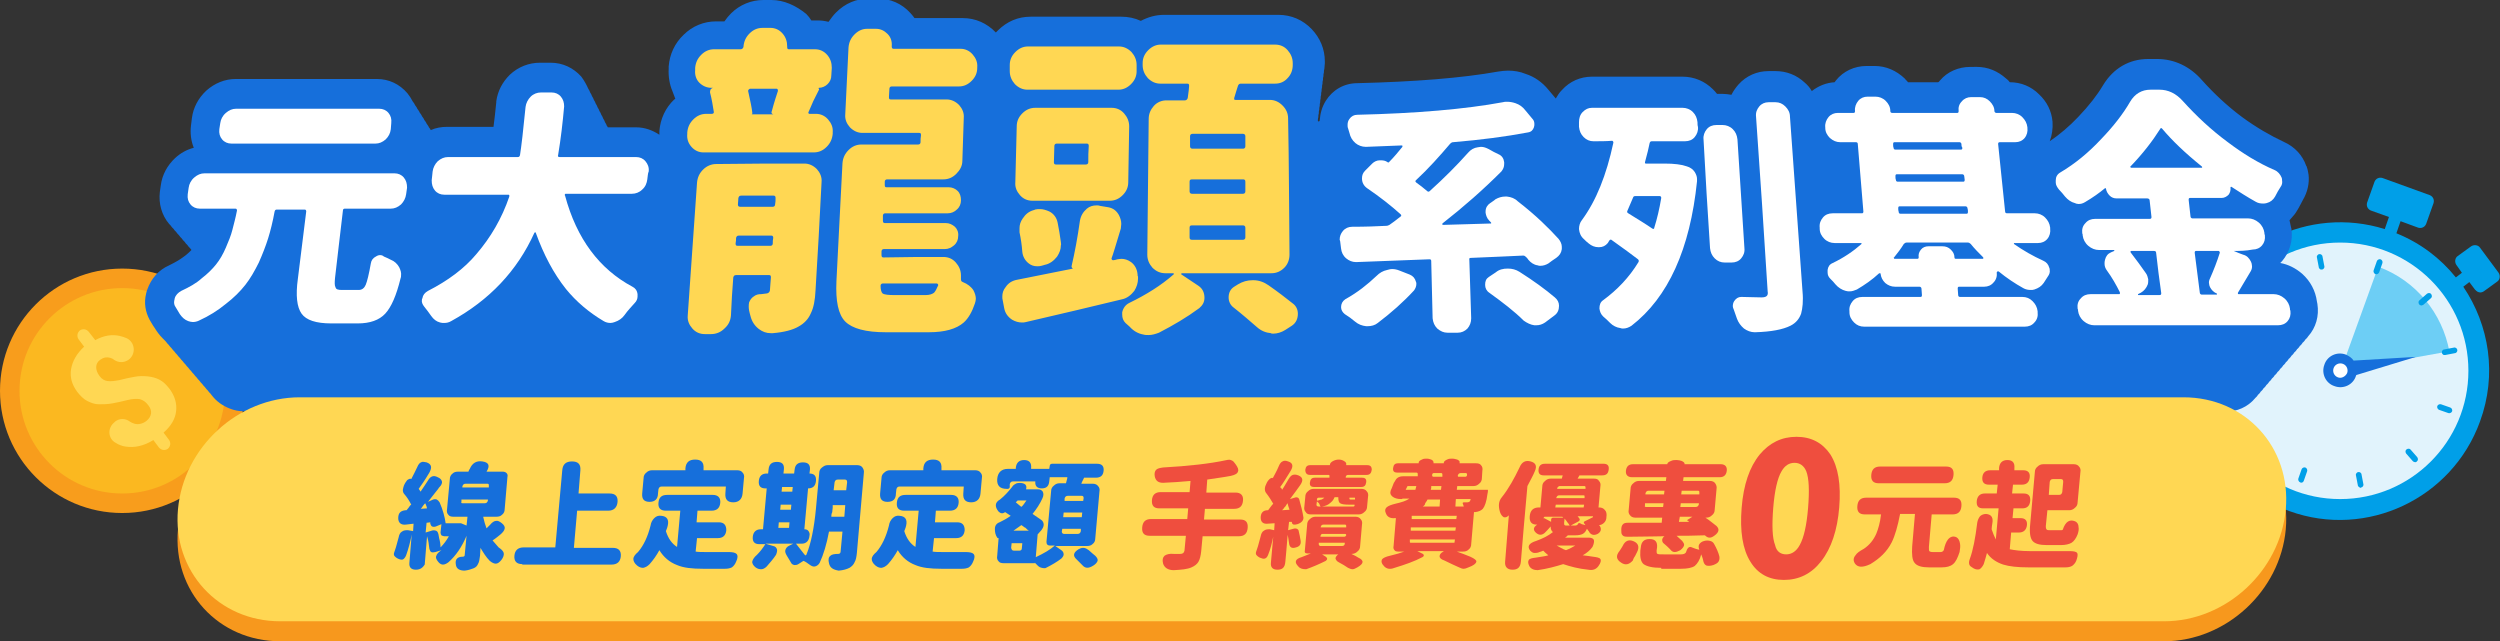 <?xml version="1.0" encoding="utf-8"?>
<!-- Generator: Adobe Illustrator 27.8.1, SVG Export Plug-In . SVG Version: 6.00 Build 0)  -->
<svg version="1.1" id="圖層_1" xmlns="http://www.w3.org/2000/svg" xmlns:xlink="http://www.w3.org/1999/xlink" x="0px" y="0px"
	 viewBox="0 0 538 138" style="enable-background:new 0 0 538 138;" xml:space="preserve">
<rect x="0" y="0" width="538" height="138" fill="#333333" stroke="none"/>
<style type="text/css">
	.st0{fill:#009FE8;}
	.st1{fill:#E1F3FC;}
	.st2{fill:#6DCEF5;}
	.st3{fill:#166FDB;}
	.st4{fill:#FFFFFF;}
	.st5{fill:#F89D1C;}
	.st6{fill:#FBB820;}
	.st7{fill:#FFD753;}
	.st8{fill:#F7981D;}
	.st9{display:none;}
	.st10{display:inline;fill:#166FDB;}
	.st11{display:inline;fill:#EF4E3E;}
	.st12{fill:#EF4E3E;}
</style>
<g>
	<g>
		<path class="st0" d="M530.1,61.7l1.3-1l1.2,1.6c0.2,0.2,0.4,0.4,0.6,0.5c0.1,0,0.2,0.1,0.3,0.1c0.3,0.1,0.7,0,1-0.2l2.9-2.1
			c0.6-0.4,0.7-1.3,0.3-1.9l-4-5.4c-0.4-0.6-1.3-0.7-1.9-0.3l-2.9,2.1c-0.6,0.4-0.7,1.3-0.3,1.9l1.2,1.7l-1.3,1
			c-3.3-4.1-7.6-7.4-12.8-9.5l0.9-2.6l3.8,1.4c0.7,0.2,1.4-0.1,1.7-0.8l1.6-4.5c0.2-0.7-0.1-1.4-0.8-1.7l-10.2-3.7
			c-0.7-0.2-1.4,0.1-1.7,0.8l-1.6,4.5c-0.2,0.7,0.1,1.4,0.8,1.7l3.9,1.4l-0.9,2.6c-16.3-5.1-33.9,3.5-39.8,19.7
			c-6,16.6,2.7,35,19.3,41c16.6,6,35-2.7,41-19.3C537.4,80.6,535.7,70,530.1,61.7z"/>
		<ellipse class="st1" cx="503.6" cy="79.8" rx="27.6" ry="27.6"/>
		<path class="st2" d="M527.1,75.6L527.1,75.6c-1.5-8.1-7.1-15.2-15.3-18.2l-8.1,22.4L527.1,75.6z"/>
		<g>
			<g>
				<g>
					<path class="st0" d="M511.2,59c-0.3-0.1-0.5-0.5-0.4-0.8l0.7-2c0.1-0.3,0.5-0.5,0.8-0.4c0.3,0.1,0.5,0.5,0.4,0.8l-0.7,2
						C511.9,58.9,511.5,59.1,511.2,59z"/>
				</g>
				<g>
					<path class="st0" d="M495,103.8c-0.3-0.1-0.5-0.5-0.4-0.8l0.7-2c0.1-0.3,0.5-0.5,0.8-0.4s0.5,0.5,0.4,0.8l-0.7,2
						C495.7,103.8,495.3,104,495,103.8z"/>
				</g>
			</g>
			<g>
				<g>
					<path class="st0" d="M499.4,58c-0.2-0.1-0.4-0.3-0.4-0.5l-0.4-2.1c-0.1-0.3,0.2-0.7,0.5-0.7c0.3-0.1,0.7,0.2,0.7,0.5l0.4,2.1
						c0.1,0.3-0.2,0.7-0.5,0.7C499.6,58,499.5,58,499.4,58z"/>
				</g>
				<g>
					<path class="st0" d="M507.8,104.9c-0.2-0.1-0.4-0.3-0.4-0.5l-0.4-2.1c-0.1-0.3,0.2-0.7,0.5-0.7c0.3-0.1,0.7,0.2,0.7,0.5
						l0.4,2.1c0.1,0.3-0.2,0.7-0.5,0.7C508.1,105,507.9,105,507.8,104.9z"/>
				</g>
			</g>
			<g>
				<g>
					<path class="st0" d="M488.7,63c-0.1,0-0.2-0.1-0.3-0.2l-1.4-1.6c-0.2-0.3-0.2-0.7,0.1-0.9c0.3-0.2,0.7-0.2,0.9,0.1l1.4,1.6
						c0.2,0.3,0.2,0.7-0.1,0.9C489.2,63,488.9,63.1,488.7,63z"/>
				</g>
				<g>
					<path class="st0" d="M519.5,99.4c-0.1,0-0.2-0.1-0.3-0.2l-1.4-1.6c-0.2-0.3-0.2-0.7,0.1-0.9c0.3-0.2,0.7-0.2,0.9,0.1l1.4,1.6
						c0.2,0.3,0.2,0.7-0.1,0.9C520,99.5,519.7,99.5,519.5,99.4z"/>
				</g>
			</g>
			<g>
				<g>
					<path class="st0" d="M482,72.7l-2-0.7c-0.3-0.1-0.5-0.5-0.4-0.8s0.5-0.5,0.8-0.4l2,0.7c0.3,0.1,0.5,0.5,0.4,0.8
						C482.7,72.6,482.3,72.8,482,72.7z"/>
				</g>
				<g>
					<path class="st0" d="M526.9,88.9l-2-0.7c-0.3-0.1-0.5-0.5-0.4-0.8s0.5-0.5,0.8-0.4l2,0.7c0.3,0.1,0.5,0.5,0.4,0.8
						C527.6,88.8,527.2,89,526.9,88.9z"/>
				</g>
			</g>
			<g>
				<g>
					<path class="st0" d="M478.9,84.8c-0.2-0.1-0.4-0.3-0.4-0.5c-0.1-0.3,0.2-0.7,0.5-0.7l2.1-0.4c0.3-0.1,0.7,0.2,0.7,0.5
						c0.1,0.3-0.2,0.7-0.5,0.7l-2.1,0.4C479.1,84.8,479,84.8,478.9,84.8z"/>
				</g>
				<g>
					<path class="st0" d="M525.9,76.4c-0.2-0.1-0.4-0.3-0.4-0.5c-0.1-0.3,0.2-0.7,0.5-0.7l2.1-0.4c0.3-0.1,0.7,0.2,0.7,0.5
						c0.1,0.3-0.2,0.7-0.5,0.7l-2.1,0.4C526.1,76.4,526,76.4,525.9,76.4z"/>
				</g>
			</g>
			<g>
				<g>
					<path class="st0" d="M484.4,96.5c-0.1,0-0.2-0.1-0.3-0.2c-0.2-0.3-0.2-0.7,0.1-0.9l1.6-1.4c0.3-0.2,0.7-0.2,0.9,0.1
						c0.2,0.3,0.2,0.7-0.1,0.9l-1.6,1.4C484.8,96.5,484.6,96.6,484.4,96.5z"/>
				</g>
				<g>
					<path class="st0" d="M520.9,65.7c-0.1,0-0.2-0.1-0.3-0.2c-0.2-0.3-0.2-0.7,0.1-0.9l1.6-1.4c0.3-0.2,0.7-0.2,0.9,0.1
						s0.2,0.7-0.1,0.9l-1.6,1.4C521.3,65.7,521.1,65.8,520.9,65.7z"/>
				</g>
			</g>
		</g>
		<path class="st3" d="M519.9,76.8l-13.4,0.8c-0.4-0.6-1-1-1.7-1.3c-1.9-0.7-4,0.3-4.6,2.2c-0.7,1.9,0.3,4,2.2,4.6
			c1.9,0.7,4-0.3,4.6-2.2c0-0.1,0.1-0.2,0.1-0.2L519.9,76.8z"/>
		<path class="st4" d="M503.1,81.2c-0.8-0.3-1.2-1.2-0.9-2c0.3-0.8,1.2-1.2,2-0.9c0.8,0.3,1.2,1.2,0.9,2
			C504.7,81.1,503.8,81.5,503.1,81.2z"/>
	</g>
	<g>
		<ellipse class="st5" cx="26.3" cy="84.1" rx="26.3" ry="26.3"/>
		<circle class="st6" cx="26.3" cy="84.1" r="22.1"/>
		<g>
			<path class="st7" d="M31.9,87.2c-0.5-0.7-1.1-1.1-1.8-1.3c-0.6-0.1-1.5-0.1-2.7,0.2c-1.1,0.3-2.2,0.5-3.2,0.7s-2,0.2-2.9,0.2
				s-1.7-0.3-2.5-0.7c-0.8-0.4-1.5-1.1-2.2-2c-1.1-1.5-1.6-3.1-1.3-4.9c0.3-1.7,1.2-3.3,2.8-4.8L16.9,73c-0.4-0.6-0.3-1.4,0.3-1.9
				l0,0c0.6-0.4,1.4-0.3,1.9,0.3l1.4,1.8c1.8-1,3.6-1.3,5.3-0.9c0.5,0.1,1,0.3,1.5,0.5c1.8,0.9,2,3.4,0.4,4.6l0,0
				c-1,0.7-2.2,0.7-3.2,0c-0.2-0.2-0.5-0.3-0.8-0.4c-0.7-0.2-1.4-0.1-2.1,0.4c-0.6,0.4-0.9,1-0.9,1.6s0.2,1.2,0.7,1.9
				c0.5,0.7,1.1,1,1.7,1.1c0.7,0.1,1.5,0,2.6-0.2c1.1-0.3,2.1-0.5,3.2-0.7c1-0.2,2-0.2,2.9-0.1s1.7,0.3,2.5,0.7
				c0.8,0.4,1.5,1.1,2.2,2c1.1,1.5,1.6,3.1,1.4,4.8c-0.2,1.7-1.1,3.2-2.7,4.6l1.2,1.6c0.4,0.6,0.3,1.4-0.3,1.9l0,0
				c-0.6,0.4-1.4,0.3-1.9-0.3L33,94.7c-2.1,1.3-4.1,1.7-6,1.4c-0.7-0.1-1.5-0.4-2.1-0.8c-1.7-0.9-1.8-3.2-0.3-4.4l0.2-0.2
				c0.9-0.7,2.2-0.7,3.1,0c0.3,0.2,0.7,0.4,1.1,0.5c0.8,0.2,1.7,0,2.5-0.6c0.6-0.5,0.9-1,1-1.6C32.6,88.5,32.4,87.8,31.9,87.2z"/>
		</g>
	</g>
	<g>
		<path class="st8" d="M465.7,138H60.3c-13.3,0-23.2-10.8-22-24.1l0,0c1.2-13.3,12.9-24.1,26.2-24.1h405.4c13.3,0,23.2,10.8,22,24.1
			l0,0C490.7,127.2,479,138,465.7,138z"/>
		<g>
			<path class="st3" d="M478.9,88.6c2.5,0,4.8-1,6.4-2.9c0,0,0-0.1,0.1-0.1c0.2-0.2,0.4-0.4,0.5-0.6c0,0,0-0.1,0.1-0.1
				c0.2-0.2,0.4-0.4,0.5-0.6c0,0,0-0.1,0.1-0.1c0.2-0.2,0.4-0.4,0.5-0.6c0,0,0-0.1,0.1-0.1c0.2-0.2,0.4-0.4,0.5-0.6
				c0,0,0-0.1,0.1-0.1c0.2-0.2,0.4-0.4,0.5-0.6c0,0,0-0.1,0.1-0.1c0.2-0.2,0.4-0.4,0.5-0.6c0,0,0-0.1,0.1-0.1
				c0.2-0.2,0.4-0.4,0.5-0.6c0,0,0-0.1,0.1-0.1c0.2-0.2,0.4-0.4,0.5-0.6c0,0,0-0.1,0.1-0.1c0.2-0.2,0.4-0.4,0.5-0.6
				c0,0,0-0.1,0.1-0.1c0.2-0.2,0.4-0.4,0.5-0.6c0,0,0-0.1,0.1-0.1c0.2-0.2,0.4-0.4,0.5-0.6c0,0,0-0.1,0.1-0.1
				c0.2-0.2,0.4-0.4,0.5-0.6c0,0,0-0.1,0.1-0.1c0.2-0.2,0.4-0.4,0.5-0.6c0,0,0-0.1,0.1-0.1c0.2-0.2,0.4-0.4,0.5-0.6
				c0,0,0-0.1,0.1-0.1c0.2-0.2,0.4-0.4,0.5-0.6c0,0,0-0.1,0.1-0.1c0.2-0.2,0.4-0.4,0.5-0.6c0,0,0-0.1,0.1-0.1
				c0.2-0.2,0.4-0.4,0.5-0.6c0,0,0-0.1,0.1-0.1c0.2-0.2,0.4-0.4,0.5-0.6c0,0,0-0.1,0.1-0.1c0.2-0.2,0.4-0.4,0.5-0.6
				c1.7-1.9,2.4-4.4,2-7l-0.1-0.5c-0.3-2.3-1.4-4.4-3.2-6c-1.4-1.2-3-2-4.7-2.3c0.1-0.1,0.3-0.3,0.4-0.4c1.6-1.9,2.4-4.4,2-7
				l-0.1-0.4c-0.1-0.5-0.2-0.9-0.3-1.4l0,0c0.2-0.2,0.4-0.5,0.6-0.7c0.6-0.6,1-1.3,1.4-2c0.3-0.6,0.6-1.1,0.9-1.7
				c1-1.7,1.4-3.6,1.2-5.4c-0.1-0.6-0.2-1.2-0.4-1.7c0-0.1,0-0.1-0.1-0.2c-0.8-2.3-2.5-4.1-4.7-5.1c-3-1.4-6.1-3.2-9.1-5.4
				c-3.1-2.3-6-5-8.6-7.9c-2.6-3-6-4.6-9.7-4.6h-1.9c-4.1,0-7.5,2-9.7,5.6c-1.3,2.2-3.1,4.5-5.4,6.9c-1.9,2-3.9,3.7-6.1,5.2
				c0.5-1.3,0.7-2.8,0.6-4.2l0,0c-0.2-2.3-1.2-4.3-2.9-5.9c-1.7-1.7-3.9-2.6-6.3-2.6c-0.2-0.3-0.5-0.6-0.8-0.8
				c-1.8-1.6-3.9-2.5-6.3-2.5H424c-2.5,0-4.9,1-6.5,2.9c-0.1,0.1-0.2,0.3-0.4,0.4h-6.5c-0.2-0.3-0.5-0.5-0.7-0.8
				c-1.8-1.7-4-2.7-6.5-2.7h-1.7c-2.6,0-5,1.1-6.6,3.1c-0.1,0.1-0.2,0.3-0.3,0.4c-1.8,0.1-3.5,0.8-4.9,1.9c-0.4-0.7-0.9-1.3-1.5-1.8
				c-1.8-1.7-4-2.5-6.3-2.5h-1.5c-2.5,0-4.8,1-6.5,2.9c-0.6,0.7-1.1,1.4-1.5,2.2c-0.6-0.1-1.3-0.2-1.9-0.2h-1.2
				c-0.3-0.4-0.6-0.7-0.9-1c-1.7-1.7-4-2.7-6.5-2.7h-19.5c-2.5,0-4.8,1-6.5,2.9c-0.5,0.5-0.9,1.1-1.3,1.8l0,0l-1.6-1.9
				c-1.3-1.6-3-2.8-4.9-3.4c-1.2-0.5-2.5-0.7-3.8-0.7c-0.7,0-1.4,0.1-2.1,0.2c-7.8,1.4-18,2.2-30.3,2.5c-2.8,0-5.3,1.4-6.8,3.8
				c-0.8,1.3-1.2,2.7-1.3,4.2c0,0.3-0.4,0.3-0.4,0.1c0-0.3,0-0.5,0.1-0.8c0-0.3,0-0.5,0.1-0.8c0-0.3,0-0.5,0.1-0.8
				c0-0.3,0-0.5,0.1-0.8c0-0.3,0-0.5,0.1-0.8c0-0.3,0-0.5,0.1-0.8c0-0.3,0-0.5,0.1-0.8c0-0.3,0-0.5,0.1-0.8c0-0.3,0-0.5,0.1-0.8
				c0-0.3,0-0.5,0.1-0.8c0-0.3,0-0.5,0.1-0.8c0-0.3,0-0.5,0.1-0.8c0-0.3,0-0.5,0.1-0.8c0-0.3,0-0.5,0.1-0.8c0-0.4,0.1-0.8,0.1-1.2
				v-0.4c0-2.6-1-5-2.8-6.9c-1.9-2-4.4-3.1-7.2-3.1h-24.6c-1.8,0-3.5,0.5-5,1.3c-1.3-0.6-2.7-0.9-4.2-0.9h-19.5c-2.7,0-5.1,1-7.1,3
				c-0.1,0.1-0.3,0.3-0.4,0.4c-1.9-2-4.4-3.1-7.1-3.1h-10.4c-0.3-0.4-0.6-0.8-0.9-1.1c-1.8-2-4.3-3.1-7-3.1H187c-2.7,0-5.1,1-7.1,3
				c-0.6,0.6-1.1,1.3-1.6,2c-0.8-0.2-1.5-0.3-2.3-0.3h-1.4c-0.3-0.5-0.7-1-1.1-1.4c-2.2-1.8-4.8-3-7.5-3h-1.7c-2.6,0-5.1,1-7,2.9
				c-0.5,0.5-1,1.1-1.4,1.7h-1.8c-2.6,0-5.1,1-7,2.9c-1.9,1.8-3,4.2-3.2,6.8v0.5c-0.1,1.7,0.2,3.4,0.8,4.8c0.1,0.3,0.2,0.5,0.3,0.8
				s0.2,0.5,0.3,0.8c0,0,0,0,0,0.1c-0.1,0-0.1,0.1-0.2,0.1c-1.9,1.8-3,4.2-3.2,6.8v0.3c0,0.2,0,0.4,0,0.5c-1.5-1-3.2-1.6-5-1.6h-6.1
				c0-0.1-0.1-0.2-0.2-0.3c-0.1-0.3-0.2-0.5-0.4-0.8c-0.1-0.3-0.2-0.5-0.4-0.8c-0.1-0.3-0.2-0.5-0.4-0.8c-0.1-0.3-0.2-0.5-0.4-0.8
				c-0.1-0.3-0.2-0.5-0.4-0.8c-0.1-0.3-0.2-0.5-0.4-0.8c-0.1-0.3-0.2-0.5-0.4-0.8c-0.1-0.3-0.2-0.5-0.4-0.8
				c-0.1-0.3-0.2-0.5-0.4-0.8c-0.1-0.3-0.2-0.5-0.4-0.8c-0.4-0.9-0.9-1.8-1.5-2.6c-1.7-1.9-4-3-6.6-3h-2.3c-2.4,0-4.7,0.9-6.5,2.6
				c-1.6,1.6-2.6,3.5-2.9,5.7c0,0.1,0,0.1,0,0.2c-0.2,2-0.4,3.8-0.6,5.3h-10c-1.2,0-2.4,0.2-3.5,0.7c-0.1-0.2-0.2-0.4-0.4-0.6
				c-0.1-0.3-0.3-0.5-0.5-0.8c-0.1-0.3-0.3-0.5-0.5-0.8c-0.1-0.3-0.3-0.5-0.5-0.8c-0.1-0.3-0.3-0.5-0.5-0.8
				c-0.1-0.3-0.3-0.5-0.5-0.8c-0.1-0.3-0.3-0.5-0.5-0.8c-0.1-0.3-0.3-0.5-0.5-0.8c-0.3-0.6-0.7-1.2-1.1-1.7c-1.7-2-4-3.1-6.6-3.1
				H50.7c-2.3,0-4.5,0.9-6.3,2.5c-1.7,1.6-2.8,3.6-3.1,5.9L41.1,27c-0.2,1.7,0,3.3,0.6,4.8c-1.5,0.4-2.8,1.1-4,2.2
				c-1.7,1.6-2.8,3.6-3.1,5.9l-0.2,1.4c-0.3,2.5,0.4,5,2,6.9c0.1,0.1,0.2,0.2,0.3,0.3s0.2,0.3,0.3,0.4c0.1,0.1,0.2,0.2,0.3,0.3
				s0.2,0.3,0.3,0.4c0.1,0.1,0.2,0.2,0.3,0.3s0.2,0.3,0.3,0.4c0.1,0.1,0.2,0.2,0.3,0.3s0.2,0.3,0.3,0.4c0.1,0.1,0.2,0.2,0.3,0.3
				s0.2,0.3,0.3,0.4c0.1,0.1,0.2,0.2,0.3,0.3s0.2,0.3,0.3,0.4c0.1,0.1,0.2,0.2,0.3,0.3s0.2,0.3,0.3,0.4c0.1,0.1,0.2,0.2,0.3,0.3
				s0.2,0.3,0.3,0.4c-0.4,0.4-0.9,0.9-1.6,1.4c-0.9,0.7-2,1.3-3.2,1.9c-2.3,1-3.9,2.9-4.7,5.2c-0.2,0.5-0.3,1.1-0.4,1.6
				c-0.3,2,0.2,3.9,1.3,5.6c0.2,0.4,0.5,0.8,0.7,1.1c0.5,0.8,1,1.5,1.7,2.2c0.1,0.1,0.2,0.2,0.4,0.4c0.2,0.2,0.4,0.4,0.6,0.7
				c0.2,0.2,0.4,0.4,0.6,0.7c0.2,0.2,0.4,0.4,0.6,0.7c0.2,0.2,0.4,0.4,0.6,0.7c0.2,0.2,0.4,0.4,0.6,0.7c0.2,0.2,0.4,0.4,0.6,0.7
				c0.2,0.2,0.4,0.4,0.6,0.7c0.2,0.2,0.4,0.4,0.6,0.7c0.2,0.2,0.4,0.4,0.6,0.7c0.2,0.2,0.4,0.4,0.6,0.7c0.2,0.2,0.4,0.4,0.6,0.7
				c0.2,0.2,0.4,0.4,0.6,0.7c0.2,0.2,0.4,0.4,0.6,0.7c0.2,0.2,0.4,0.4,0.6,0.7c0.2,0.2,0.4,0.4,0.6,0.7c0.2,0.2,0.4,0.4,0.6,0.7
				c0.2,0.2,0.4,0.4,0.6,0.7c1,1.3,2.3,2.2,3.8,2.8c1,0.4,2,0.6,3.1,0.6L478.9,88.6z"/>
			<g>
				<path class="st4" d="M73.6,62.4c1.2,0,2.4,0,3.6,0c0.7,0,1.2-0.4,1.5-1.1c0.3-0.7,0.7-2.3,1.1-4.6c0.1-0.7,0.5-1.2,1.1-1.5
					c0.3-0.2,0.6-0.3,0.9-0.3s0.6,0.1,0.8,0.3c0.5,0.2,0.9,0.4,1.5,0.7c0.8,0.3,1.4,0.9,1.8,1.6c0.3,0.6,0.5,1.2,0.4,1.9
					c0,0.1,0,0.3-0.1,0.5c-0.9,3.7-2,6.2-3.3,7.6s-3.3,2.1-5.9,2.1c-1.9,0-3.8,0-5.7,0c-3.3,0-5.4-0.7-6.4-2.1s-1.3-3.9-0.8-7.5
					c0.6-4.8,1.2-9.7,1.8-14.5c0-0.2-0.1-0.4-0.3-0.4c-2,0-4,0-6,0c-0.3,0-0.4,0.1-0.5,0.4c-0.4,2.2-0.9,4.2-1.4,5.8s-1.2,3.4-2,5.2
					c-0.9,1.8-1.8,3.4-2.9,4.8c-1.1,1.4-2.5,2.8-4.2,4.1C46.9,66.8,45,68,42.8,69c-0.4,0.2-0.9,0.3-1.3,0.3c-0.3,0-0.7-0.1-1-0.2
					c-0.8-0.3-1.3-0.8-1.8-1.5c-0.3-0.5-0.6-1-0.9-1.5c-0.3-0.4-0.4-0.9-0.3-1.4c0-0.1,0.1-0.3,0.1-0.5c0.2-0.7,0.7-1.2,1.4-1.6
					c1.7-0.8,3.2-1.6,4.4-2.7c1.3-1,2.3-2,3.1-3s1.5-2.2,2.1-3.6c0.6-1.4,1.1-2.6,1.4-3.8c0.3-1.2,0.7-2.6,1-4.2
					c0-0.2-0.1-0.4-0.3-0.4c-2.6,0-5.1,0-7.7,0c-0.8,0-1.5-0.3-2-0.9c-0.5-0.6-0.7-1.3-0.6-2.2c0.1-0.5,0.1-0.9,0.2-1.4
					c0.1-0.8,0.5-1.6,1.2-2.2c0.7-0.6,1.4-0.9,2.2-0.9c13.6,0,27.3,0,40.9,0c0.8,0,1.5,0.3,2,0.9c0.5,0.6,0.7,1.3,0.7,2.2
					c-0.1,0.5-0.1,0.9-0.2,1.4c-0.1,0.8-0.5,1.6-1.1,2.2c-0.7,0.6-1.4,0.9-2.2,0.9c-3.3,0-6.6,0-9.9,0c-0.2,0-0.4,0.1-0.4,0.4
					c-0.6,4.8-1.1,9.6-1.7,14.5c-0.1,1-0.1,1.7,0.1,2C72.3,62.3,72.8,62.4,73.6,62.4z M81.6,23.4c0.8,0,1.5,0.3,2,0.9
					s0.7,1.3,0.6,2.2c0,0.4-0.1,0.9-0.1,1.3C84,28.7,83.6,29.4,83,30c-0.7,0.6-1.4,0.9-2.2,0.9c-10.3,0-20.7,0-31,0
					c-0.8,0-1.5-0.3-2-0.9s-0.7-1.3-0.6-2.2c0.1-0.4,0.1-0.9,0.2-1.3c0.1-0.8,0.5-1.6,1.2-2.2s1.4-0.9,2.2-0.9
					C61,23.4,71.3,23.4,81.6,23.4z"/>
				<path class="st4" d="M139.3,38.6c-0.1,0.8-0.4,1.6-1.1,2.2c-0.6,0.6-1.4,0.9-2.2,0.9c-4.7,0-9.5,0-14.2,0c-0.1,0-0.2,0-0.2,0.1
					c-0.1,0.1-0.1,0.2,0,0.3c2.5,9.3,7.4,15.8,14.5,19.6c0.6,0.3,1,0.8,1.1,1.6c0,0.1,0,0.3,0,0.5c0,0.5-0.2,1-0.6,1.4
					c-0.7,0.8-1.5,1.6-2.2,2.6c-0.5,0.7-1.2,1.2-2.1,1.5c-0.3,0.1-0.6,0.2-0.9,0.2c-0.5,0-1-0.1-1.5-0.4c-3.2-1.9-5.9-4.2-8.1-6.9
					c-2.7-3.4-4.8-7.4-6.5-12.1c0-0.1-0.1-0.1-0.1-0.1c-0.1,0-0.1,0-0.2,0.1c-3.7,8.2-9.7,14.5-17.9,19c-0.5,0.3-1,0.4-1.5,0.4
					c-0.3,0-0.6,0-0.9-0.1c-0.8-0.2-1.4-0.7-1.9-1.4c-0.5-0.7-1-1.4-1.5-2c-0.4-0.5-0.6-1-0.5-1.5c0-0.1,0-0.2,0.1-0.3
					c0.1-0.7,0.5-1.2,1.2-1.6c4.3-2.2,7.8-4.8,10.4-7.9c3.1-3.6,5.5-7.7,7.1-12.4c0-0.1,0-0.2,0-0.3c-0.1-0.1-0.1-0.1-0.2-0.1
					c-4.6,0-9.2,0-13.8,0c-0.8,0-1.5-0.3-2-0.9c-0.5-0.6-0.7-1.3-0.7-2.2c0.1-0.6,0.1-1.2,0.2-1.9c0.1-0.8,0.5-1.6,1.1-2.2
					c0.7-0.6,1.4-0.9,2.2-0.9c5,0,10,0,15,0c0.3,0,0.4-0.1,0.5-0.4c0.3-1.9,0.7-5.3,1.2-10.4c0.1-0.8,0.5-1.6,1.1-2.2
					s1.4-0.9,2.2-0.9c0.8,0,1.5,0,2.3,0s1.5,0.3,2,0.9s0.7,1.3,0.7,2.1c-0.3,3.4-0.7,6.9-1.3,10.5c-0.1,0.2,0,0.4,0.3,0.4
					c5.5,0,11,0,16.5,0c0.8,0,1.5,0.3,2,0.9c0.5,0.6,0.8,1.3,0.7,2.2C139.4,37.3,139.4,38,139.3,38.6z"/>
				<path class="st7" d="M176.1,19.1c0.2,0,0.2,0.2,0.1,0.3c-0.3,0.6-0.7,1.4-1.2,2.4c-0.4,1-0.8,1.8-1,2.3c-0.1,0.1,0,0.2,0,0.3
					c0.1,0.1,0.1,0.1,0.2,0.1c0.5,0,1,0,1.4,0c1,0,1.9,0.4,2.6,1.2c0.7,0.8,1.1,1.7,1,2.8c0,0.1,0,0.2,0,0.3c-0.1,1.1-0.5,2-1.3,2.8
					c-0.8,0.8-1.7,1.2-2.8,1.2c-7.9,0-15.8,0-23.7,0c-1,0-1.9-0.4-2.6-1.2c-0.7-0.8-1-1.7-0.9-2.8c0-0.1,0-0.2,0-0.3
					c0.1-1.1,0.5-2,1.3-2.8s1.7-1.2,2.8-1.2c0.4,0,0.8,0,1.2,0c0.3,0,0.5-0.2,0.4-0.5c-0.2-1.2-0.4-2.6-0.8-4.1c0-0.2,0-0.4,0.1-0.6
					s0.3-0.3,0.5-0.4c-0.1,0-0.2,0-0.3,0c-1,0-1.9-0.4-2.6-1.1c-0.7-0.7-1-1.7-0.9-2.7c0-0.2,0-0.3,0-0.5c0.1-1.1,0.5-2,1.3-2.8
					s1.7-1.2,2.8-1.2c1.9,0,3.8,0,5.7,0c0.3,0,0.5-0.2,0.6-0.5V10c0.1-1.1,0.5-2,1.3-2.8S163,6,164.1,6c0.6,0,1.2,0,1.7,0
					c1,0,1.9,0.4,2.6,1.2c0.7,0.8,1,1.7,1,2.8v0.1c0,0.4,0.1,0.5,0.4,0.5c1.9,0,3.7,0,5.6,0c1,0,1.9,0.4,2.6,1.2
					c0.7,0.8,1,1.7,1,2.8c0,0.5-0.1,1.1-0.1,1.6c0,0.8-0.3,1.4-0.8,1.9s-1.2,0.8-1.9,0.8C176.2,19.1,176.2,19.1,176.1,19.1z
					 M173.1,35.2c1,0,1.9,0.4,2.7,1.2c0.7,0.8,1.1,1.7,1,2.8c-0.4,7.8-0.8,15.5-1.3,23.3c-0.1,2.1-0.4,3.7-1,4.9
					c-0.5,1.2-1.4,2.2-2.7,2.9c-1.2,0.7-3.1,1.2-5.5,1.4c-0.1,0-0.3,0-0.4,0c-1,0-1.8-0.3-2.6-0.9c-0.9-0.7-1.5-1.6-1.8-2.8
					c-0.1-0.4-0.2-0.7-0.3-1.2c-0.1-0.6-0.1-1.1,0-1.7c0.2-0.5,0.5-1,1-1.3c0.5-0.4,1-0.5,1.6-0.5c0.3,0,0.6-0.1,0.8-0.1
					c0.7,0,1.1-0.3,1.1-0.9c0.1-0.9,0.1-1.8,0.2-2.6c0-0.4-0.1-0.5-0.4-0.5c-2.4,0-4.7,0-7.1,0c-0.4,0-0.5,0.2-0.6,0.5
					c-0.2,2.7-0.4,5.5-0.5,8.2c-0.1,1.1-0.5,2-1.4,2.8c-0.8,0.8-1.8,1.2-2.9,1.2c-0.4,0-0.9,0-1.3,0c-1.1,0-2-0.4-2.7-1.2
					c-0.7-0.8-1.1-1.7-1-2.8c0.7-9.5,1.3-19.1,2-28.6c0.1-1.1,0.5-2,1.3-2.8s1.8-1.2,2.8-1.2C160.5,35.2,166.8,35.2,173.1,35.2z
					 M166.9,42.6c0-0.3-0.1-0.5-0.4-0.5c-2.3,0-4.7,0-7,0c-0.4,0-0.5,0.2-0.6,0.5c0,0.5-0.1,0.9-0.1,1.4c0,0.3,0.1,0.5,0.5,0.5
					c2.3,0,4.7,0,7,0c0.3,0,0.5-0.2,0.5-0.5C166.9,43.5,166.9,43.1,166.9,42.6z M158.3,52.4c0,0.4,0.1,0.5,0.5,0.5c2.3,0,4.7,0,7,0
					c0.3,0,0.5-0.2,0.5-0.5c0-0.4,0-0.8,0.1-1.2c0-0.3-0.1-0.5-0.4-0.5c-2.3,0-4.7,0-7,0c-0.4,0-0.5,0.2-0.6,0.5
					C158.4,51.5,158.4,51.9,158.3,52.4z M167.4,19.6c0-0.1,0-0.2,0-0.3c-0.1-0.1-0.2-0.2-0.2-0.2c-1.9,0-3.9,0-5.8,0
					c-0.1,0-0.2,0.1-0.3,0.2s-0.1,0.2-0.1,0.3c0.5,2.2,0.8,3.7,0.9,4.7c0,0.2,0,0.3-0.2,0.3c1.6,0,3.1,0,4.7,0
					c-0.3-0.1-0.5-0.3-0.3-0.7C166.6,22,167.1,20.5,167.4,19.6z M203,55.3c1.1,0,2,0.4,2.7,1.2s1.1,1.7,1.1,2.8c0,0.3,0,0.5,0,0.8
					s0.1,0.5,0.4,0.6c1,0.4,1.8,1,2.3,1.8c0.3,0.6,0.5,1.2,0.5,1.8c0,0.3-0.1,0.7-0.2,1c-0.6,1.8-1.4,3.2-2.4,4.1
					c-1.6,1.4-4.1,2.1-7.5,2.1c-3.1,0-6.2,0-9.3,0c-4.3,0-7.2-0.8-8.7-2.3s-2.1-4.4-1.9-8.7c0.4-8.5,0.9-17,1.3-25.4
					c0.1-1.1,0.5-2,1.3-2.8c0.8-0.8,1.7-1.2,2.8-1.2c4.1,0,8.2,0,12.2,0c0.3,0,0.5-0.2,0.5-0.5c0-0.5,0-1,0.1-1.5
					c0-0.4-0.1-0.5-0.4-0.5c-4.1,0-8.1,0-12.2,0c-1,0-1.9-0.4-2.7-1.2c-0.7-0.8-1.1-1.7-1-2.8c0.2-4.8,0.5-9.6,0.7-14.4
					c0.1-1.1,0.5-2,1.3-2.8s1.7-1.2,2.7-1.2c0.6,0,1.3,0,1.9,0c1,0,1.8,0.4,2.5,1.1s1,1.6,0.9,2.7c0,0.3,0.1,0.5,0.4,0.5
					c4.8,0,9.6,0,14.4,0c1,0,1.9,0.4,2.6,1.2c0.7,0.8,1.1,1.7,1,2.8c0,0,0,0,0,0.1c0,1.1-0.4,2-1.2,2.8c-0.8,0.8-1.7,1.2-2.7,1.2
					c-4.8,0-9.7,0-14.5,0c-0.3,0-0.5,0.2-0.5,0.5c0,0.6-0.1,1.2-0.1,1.8c0,0.4,0.1,0.5,0.4,0.5c4,0,8,0,12,0c1,0,1.9,0.4,2.7,1.2
					c0.7,0.8,1.1,1.7,1,2.8c-0.1,3.1-0.2,6.1-0.3,9.2c0,1.1-0.5,2-1.3,2.8s-1.7,1.2-2.8,1.2c-4,0-8.1,0-12.1,0
					c-0.3,0-0.5,0.2-0.5,0.5c0,0.2,0,0.5,0,0.7c0,0.4,0.1,0.5,0.4,0.5c4.5,0,9,0,13.4,0c0.7,0,1.4,0.3,1.9,0.8s0.7,1.2,0.7,2
					s-0.3,1.5-0.9,2c-0.5,0.5-1.2,0.8-1.9,0.8c-4.5,0-9,0-13.5,0c-0.3,0-0.5,0.2-0.5,0.5c0,0.4,0,0.7,0,1.1c0,0.3,0.1,0.5,0.4,0.5
					c4.4,0,8.7,0,13.1,0c0.8,0,1.4,0.3,2,0.8c0.5,0.5,0.8,1.2,0.7,2c0,0.8-0.3,1.5-0.9,2c-0.6,0.5-1.2,0.8-2,0.8
					c-4.4,0-8.8,0-13.1,0c-0.3,0-0.5,0.2-0.5,0.5s0,0.5,0,0.8s0.1,0.5,0.4,0.5C194.5,55.3,198.7,55.3,203,55.3z M192.4,63.5
					c2.3,0,4.5,0,6.8,0c0.8,0,1.4-0.2,1.8-0.5c0.3-0.3,0.6-0.9,0.9-1.6c0-0.1,0-0.2-0.1-0.3s-0.2-0.1-0.3-0.1c-3.8,0-7.6,0-11.5,0
					c-0.3,0-0.5,0.2-0.5,0.5c0,0.9,0.2,1.5,0.5,1.7C190.4,63.4,191.2,63.5,192.4,63.5z"/>
				<path class="st7" d="M240.5,55.8c0.3,0,0.5-0.1,0.8-0.1c0.7,0,1.4,0.2,2.1,0.7c0.8,0.6,1.3,1.5,1.4,2.6c0,0.2,0,0.4,0.1,0.5
					c0,0.2,0,0.4,0,0.5c0,0.9-0.3,1.8-0.8,2.6c-0.7,0.9-1.6,1.6-2.6,1.8c-6.1,1.5-13,3.1-20.7,4.9c-0.3,0.1-0.6,0.1-0.9,0.1
					c-0.7,0-1.4-0.2-2.1-0.6c-0.9-0.6-1.5-1.4-1.7-2.5c-0.1-0.5-0.2-1-0.3-1.6c-0.1-0.3-0.1-0.6-0.1-0.9c0-0.7,0.2-1.4,0.7-2
					c0.6-0.9,1.4-1.4,2.5-1.6c3.6-0.7,7.6-1.5,12-2.4c-0.2-0.1-0.3-0.3-0.3-0.5c0.7-3,1.3-6.2,1.8-9.8c0.2-1.1,0.7-1.9,1.5-2.6
					c0.6-0.5,1.3-0.7,2.1-0.7c0.2,0,0.5,0,0.7,0.1c0.6,0.1,1.2,0.2,1.8,0.3c1.1,0.2,1.8,0.8,2.3,1.7c0.3,0.6,0.5,1.2,0.5,1.9
					c0,0.3-0.1,0.7-0.1,1c-1.1,3.6-1.7,5.7-2,6.4c0,0.1,0,0.2,0.1,0.3s0.2,0.1,0.3,0.1C239.8,56,240.1,55.9,240.5,55.8z M240.8,10
					c1,0,1.9,0.4,2.7,1.2c0.7,0.8,1.1,1.7,1.1,2.8c0,0.4,0,0.9,0,1.3c0,1.1-0.4,2-1.2,2.8c-0.8,0.8-1.7,1.2-2.7,1.2
					c-6.5,0-13.1,0-19.6,0c-1,0-1.9-0.4-2.7-1.2c-0.7-0.8-1.1-1.7-1.1-2.8c0-0.4,0-0.9,0-1.3c0-1.1,0.4-2,1.2-2.8s1.7-1.2,2.7-1.2
					C227.8,10,234.3,10,240.8,10z M239.2,23.2c1.1,0,2,0.4,2.7,1.2c0.7,0.8,1.1,1.7,1.1,2.8c-0.1,4-0.1,8-0.2,12
					c0,1.1-0.4,2-1.2,2.8s-1.7,1.2-2.8,1.2c-5.5,0-11.1,0-16.6,0c-1.1,0-2-0.4-2.7-1.2s-1.1-1.7-1-2.8c0.1-4,0.2-8,0.3-12
					c0-1.1,0.4-2,1.2-2.8s1.7-1.2,2.8-1.2C228.2,23.2,233.7,23.2,239.2,23.2z M228.3,52.1c0,0.3,0.1,0.5,0,0.7
					c0,0.9-0.3,1.6-0.8,2.4c-0.7,0.9-1.6,1.6-2.7,1.8c-0.2,0.1-0.4,0.1-0.7,0.2c-0.3,0.1-0.6,0.1-0.9,0.1c-0.7,0-1.3-0.2-1.8-0.6
					c-0.8-0.6-1.3-1.5-1.4-2.5c-0.1-1.4-0.3-2.8-0.6-4.2c0-0.3,0-0.6,0-0.9c0-0.7,0.2-1.4,0.7-2.1c0.6-0.9,1.3-1.5,2.4-1.8
					c0.1,0,0.1,0,0.2-0.1c0.4-0.1,0.8-0.1,1.1-0.1c0.7,0,1.3,0.2,2,0.5c1,0.5,1.6,1.4,1.8,2.4C227.9,49.3,228.1,50.7,228.3,52.1z
					 M233.7,35.4c0.3,0,0.5-0.2,0.5-0.5c0-1.2,0-2.3,0.1-3.5c0-0.3-0.1-0.5-0.4-0.5c-2.2,0-4.4,0-6.5,0c-0.3,0-0.5,0.2-0.5,0.5
					c0,1.2-0.1,2.3-0.1,3.5c0,0.3,0.1,0.5,0.4,0.5C229.4,35.4,231.5,35.4,233.7,35.4z M277.5,54.8c0,1.1-0.4,2.1-1.1,2.8
					c-0.8,0.8-1.7,1.2-2.8,1.2c-6.4,0-12.8,0-19.2,0c-0.1,0-0.1,0-0.2,0.1c0,0.1,0,0.2,0.1,0.2c1.2,0.8,2.4,1.6,3.6,2.4
					c0.9,0.6,1.3,1.5,1.3,2.6c0,0.9-0.4,1.6-1.1,2.2c-2.7,2-5.6,3.7-8.7,5.3c-0.8,0.3-1.5,0.5-2.2,0.5c-0.4,0-0.8,0-1.1-0.1
					c-1.2-0.2-2.2-0.8-3-1.7c-0.3-0.3-0.6-0.5-0.9-0.8c-0.5-0.5-0.7-1.1-0.7-1.8c0-0.2,0-0.3,0-0.5c0.2-0.9,0.7-1.6,1.5-2
					c3.7-1.8,6.9-3.8,9.5-6.1c0.1,0,0.1-0.1,0.1-0.2c0-0.1-0.1-0.1-0.1-0.1c-0.6,0-1.2,0-1.7,0c-1.1,0-2-0.4-2.8-1.2
					c-0.7-0.8-1.1-1.7-1.1-2.8c0.1-9.7,0.2-19.4,0.3-29.2c0-1.1,0.4-2,1.1-2.8c0.7-0.8,1.7-1.2,2.7-1.2c1.3,0,2.7,0,4,0
					c0.3,0,0.5-0.2,0.6-0.5c0.2-1.4,0.3-2.3,0.3-2.6c0-0.4-0.1-0.5-0.4-0.5c-1.9,0-3.9,0-5.8,0c-1,0-1.9-0.4-2.7-1.2
					c-0.7-0.8-1.1-1.7-1.1-2.8c0-0.1,0-0.3,0-0.4c0-1.1,0.4-2,1.2-2.8s1.7-1.2,2.7-1.2c8.2,0,16.4,0,24.6,0c1.1,0,2,0.4,2.7,1.2
					s1.1,1.7,1.1,2.8c0,0.1,0,0.3,0,0.4c0,1.1-0.4,2.1-1.1,2.8c-0.7,0.8-1.6,1.2-2.7,1.2c-2.5,0-4.9,0-7.4,0c-0.3,0-0.5,0.2-0.6,0.5
					c-0.2,0.7-0.5,1.5-0.8,2.6c0,0.1,0,0.2,0,0.3c0.1,0.1,0.2,0.1,0.3,0.1c2.5,0,4.9,0,7.4,0c1,0,1.9,0.4,2.7,1.2
					c0.8,0.8,1.2,1.7,1.2,2.8C277.4,35.3,277.4,45.1,277.5,54.8z M267.5,32c0.3,0,0.5-0.2,0.5-0.5c0-0.7,0-1.4,0-2.2
					c0-0.3-0.2-0.5-0.5-0.5c-3.6,0-7.3,0-10.9,0c-0.3,0-0.5,0.2-0.5,0.5c0,0.7,0,1.4,0,2.2c0,0.3,0.2,0.5,0.5,0.5
					C260.2,32,263.9,32,267.5,32z M267.5,41.7c0.3,0,0.5-0.2,0.5-0.5c0-0.7,0-1.4,0-2.1c0-0.4-0.2-0.5-0.5-0.5c-3.7,0-7.3,0-11,0
					c-0.4,0-0.5,0.2-0.5,0.5c0,0.7,0,1.4,0,2.1c0,0.3,0.2,0.5,0.5,0.5C260.2,41.7,263.9,41.7,267.5,41.7z M267.5,51.6
					c0.3,0,0.5-0.2,0.5-0.5c0-0.7,0-1.4,0-2.1c0-0.3-0.2-0.5-0.5-0.5c-3.7,0-7.4,0-11,0c-0.4,0-0.5,0.2-0.5,0.5c0,0.7,0,1.4,0,2.1
					c0,0.4,0.2,0.5,0.5,0.5C260.2,51.6,263.8,51.6,267.5,51.6z M265.5,66.2c-0.7-0.5-1.1-1.3-1.1-2.2c0-1,0.4-1.8,1.2-2.3
					c0.3-0.2,0.5-0.3,0.8-0.5c1-0.6,2-0.9,3.2-0.9h0.1c1.2,0,2.3,0.4,3.3,1.1c2,1.4,3.7,2.7,5.2,3.9c0.7,0.5,1.1,1.3,1.1,2.2
					c0,1.1-0.4,2-1.3,2.6c-0.5,0.3-0.9,0.6-1.4,0.9c-0.8,0.5-1.7,0.8-2.6,0.8c-0.2,0-0.4,0-0.5-0.1c-1.1-0.1-2.1-0.5-3-1.3
					C269,69.1,267.4,67.7,265.5,66.2z"/>
				<path class="st4" d="M335.4,51.4c0.4,0.5,0.7,1.1,0.7,1.7c0,0.1,0,0.3,0,0.5c-0.1,0.8-0.5,1.4-1.2,1.9c-0.6,0.4-1.2,0.8-1.7,1.2
					c-0.5,0.3-1.1,0.5-1.7,0.5c-0.2,0-0.4,0-0.6-0.1c-0.8-0.1-1.5-0.6-2-1.2c-0.1-0.2-0.3-0.4-0.5-0.6c-0.2-0.2-0.4-0.3-0.6-0.3
					c-2.4,0.1-6.1,0.3-11.3,0.5c-0.2,0-0.4,0.1-0.3,0.4c0.1,4.2,0.3,8.4,0.4,12.6c0,0.9-0.3,1.6-0.8,2.2c-0.6,0.6-1.3,0.9-2.1,0.9
					c-0.7,0-1.4,0-2.2,0c-0.8,0-1.5-0.3-2.2-0.9c-0.6-0.6-0.9-1.3-1-2.2c-0.1-4.1-0.2-8.2-0.3-12.3c0-0.3-0.1-0.4-0.4-0.4
					c-5,0.2-10.2,0.4-15.7,0.6h-0.1c-0.8,0-1.5-0.3-2.1-0.8c-0.7-0.6-1-1.3-1.1-2.1c-0.1-0.5-0.1-1.1-0.2-1.6c0-0.1-0.1-0.2-0.1-0.3
					c0-0.7,0.2-1.3,0.7-1.9c0.5-0.6,1.2-0.9,2-0.9c2.9,0,5.3-0.1,7.3-0.2c0.3,0,0.5-0.1,0.7-0.2c0.6-0.4,1.4-1,2.4-1.8
					c0.2-0.1,0.2-0.3,0-0.5c-2-1.8-4.4-3.7-7.2-5.6c-0.7-0.5-1.1-1.2-1.1-2.1c0-0.7,0.2-1.2,0.7-1.7s1-1,1.5-1.5
					c0.4-0.4,1-0.7,1.6-0.7c0.1,0,0.2,0,0.3,0c0.5,0,1,0.1,1.4,0.4c0.1,0.1,0.3,0.1,0.4-0.1c1-1,1.9-2.1,2.8-3.2c0-0.1,0-0.1,0-0.2
					s-0.1-0.1-0.2-0.1c-2.8,0.1-5.4,0.2-7.6,0.3c0,0,0,0-0.1,0c-0.8,0-1.6-0.3-2.2-0.8c-0.7-0.6-1.1-1.3-1.3-2.2
					c-0.1-0.3-0.2-0.6-0.3-1c-0.1-0.2-0.1-0.5-0.1-0.7c0-0.5,0.1-0.9,0.4-1.3c0.4-0.6,1-0.9,1.7-0.9c12.7-0.3,23.2-1.2,31.3-2.7
					c0.3-0.1,0.6-0.1,0.9-0.1c0.6,0,1.2,0.1,1.8,0.3c0.9,0.3,1.6,0.8,2.2,1.6c0.5,0.6,1,1.2,1.5,1.8c0.3,0.3,0.4,0.7,0.4,1.1
					c0,0.2,0,0.4-0.1,0.7c-0.2,0.6-0.6,1-1.3,1.1c-4.8,0.9-10.1,1.6-16.1,2.1c-0.2,0-0.4,0.1-0.6,0.3c-2.3,2.7-4.7,5.4-7.4,7.9
					c-0.2,0.2-0.1,0.3,0.1,0.5c0.7,0.5,1.5,1.1,2.3,1.8c0.2,0.2,0.4,0.2,0.6,0c3.1-2.8,5.8-5.5,8.2-8.2c0.6-0.7,1.3-1.1,2.1-1.2
					c0.2,0,0.5-0.1,0.7-0.1c0.6,0,1.1,0.2,1.7,0.5c0.7,0.4,1.4,0.8,2.1,1.1s1.1,0.9,1.2,1.7c0,0.1,0,0.2,0,0.4
					c0,0.6-0.2,1.1-0.6,1.6c-3.9,3.9-8.1,7.6-12.7,11.2c0,0,0,0.1,0,0.2c0,0.1,0.1,0.1,0.1,0.1c3.4-0.1,6.8-0.2,10.3-0.3
					c0.1,0,0.1,0,0.1-0.1s0-0.1-0.1-0.2c-0.1-0.1-0.2-0.2-0.3-0.3c-0.5-0.5-0.7-1.1-0.8-1.7c0-0.1,0-0.2,0-0.3c0-0.8,0.4-1.4,1-1.8
					c0.4-0.3,0.8-0.5,1.1-0.8c0.7-0.4,1.4-0.6,2.1-0.6c0.1,0,0.2,0,0.4,0c0.9,0.1,1.7,0.4,2.3,1C330.6,46.4,333.3,49.1,335.4,51.4z
					 M296.2,59.4c0.7-0.7,1.4-1.1,2.3-1.3c0.4-0.1,0.7-0.2,1.1-0.2c0.5,0,1,0.1,1.5,0.3c0.8,0.3,1.5,0.6,2.3,0.9
					c0.7,0.3,1.1,0.8,1.3,1.5c0.1,0.2,0.1,0.3,0.1,0.5c0,0.5-0.2,1-0.5,1.4c-2.3,2.5-4.9,4.8-7.8,7c-0.6,0.5-1.4,0.7-2.2,0.7
					c-0.1,0-0.2,0-0.3,0c-0.9-0.1-1.7-0.4-2.4-1c-0.7-0.6-1.4-1.1-2.2-1.6c-0.5-0.4-0.8-0.9-0.8-1.5c0-0.7,0.3-1.3,0.9-1.7
					C292.2,62.9,294.3,61.2,296.2,59.4z M320.5,63c-0.6-0.4-0.9-1-0.9-1.7c0-0.8,0.2-1.3,0.8-1.7c0.5-0.3,1-0.7,1.5-1
					c0.7-0.6,1.6-0.8,2.5-0.8h0.1c0.9,0,1.7,0.2,2.5,0.7c3,1.9,5.6,3.8,7.6,5.5c0.6,0.5,0.9,1.1,0.9,1.8c0,0.9-0.3,1.6-1,2.1
					s-1.3,1-2,1.5c-0.6,0.4-1.2,0.6-1.9,0.6c-0.1,0-0.3,0-0.4,0c-0.8-0.1-1.6-0.5-2.3-1C325.9,67,323.4,65.1,320.5,63z"/>
				<path class="st4" d="M342.9,30.4c-0.8,0-1.5-0.3-2.1-0.9s-0.9-1.3-1-2.2c0-0.3,0-0.7,0-1c0-0.8,0.2-1.6,0.8-2.2
					c0.6-0.6,1.2-0.9,2-0.9c6.5,0,13,0,19.5,0c0.8,0,1.6,0.3,2.2,0.9s0.9,1.3,1,2.2c0,0.3,0,0.7,0.1,1c0.1,0.8-0.2,1.6-0.7,2.2
					s-1.2,0.9-2.1,0.9c-2.4,0-4.8,0-7.1,0c-0.3,0-0.4,0.1-0.5,0.4c-0.2,1-0.5,2.3-1,4.1c0,0.1,0,0.1,0,0.2c0.1,0.1,0.1,0.1,0.2,0.1
					c1.3,0,2.7,0,4,0c2.1,0,3.7,0.2,4.8,0.6c0.7,0.2,1.3,0.6,1.7,1.2c0.3,0.5,0.5,1,0.5,1.5c0,0.2,0,0.3,0,0.5
					c-1.5,14.6-6.2,25-14.1,31.1c-0.6,0.4-1.2,0.6-1.8,0.6c-0.2,0-0.4,0-0.6-0.1c-0.8-0.1-1.6-0.5-2.2-1.1c-0.5-0.5-1-1-1.5-1.4
					c-0.5-0.5-0.7-1-0.8-1.7c0-0.8,0.2-1.4,0.8-1.8c3-2.2,5.6-4.9,7.6-8.2c0.1-0.2,0.1-0.4-0.1-0.6c-1.3-1-3.2-2.4-5.6-4.1
					c-0.2-0.2-0.4-0.2-0.6,0.1c-0.1,0.2-0.2,0.3-0.3,0.5c-0.5,0.6-1.1,0.9-1.9,0.9H344c-0.8,0-1.5-0.3-2.1-0.8
					c-0.4-0.3-0.7-0.6-1-0.9c-0.7-0.6-1-1.3-1.1-2.2c0-0.7,0.2-1.4,0.6-1.9c3.1-4.2,5.3-9.7,6.8-16.7c0-0.1,0-0.2-0.1-0.3
					c-0.1-0.1-0.1-0.1-0.2-0.1C345.6,30.4,344.2,30.4,342.9,30.4z M357.5,42.6c0-0.2-0.1-0.4-0.3-0.4c-1.8,0-3.5,0-5.3,0
					c-0.3,0-0.4,0.1-0.5,0.4c-0.3,0.7-0.7,1.6-1.2,2.8c-0.1,0.2,0,0.4,0.2,0.5c2.1,1.3,3.9,2.4,5.2,3.3c0.2,0.1,0.4,0.1,0.4-0.2
					C356.6,47.1,357.1,45,357.5,42.6z M370.7,26.9c0.8,0,1.6,0.3,2.2,0.9s0.9,1.3,1,2.2c0.5,7.8,1,15.6,1.5,23.4
					c0.1,0.9-0.2,1.6-0.7,2.2c-0.5,0.6-1.2,0.9-2.1,0.9c-0.5,0-1,0-1.4,0c-0.9,0-1.6-0.3-2.2-0.9c-0.6-0.6-0.9-1.3-1-2.2
					c-0.5-7.8-1-15.6-1.4-23.4c-0.1-0.8,0.2-1.6,0.7-2.2s1.2-0.9,2.1-0.9C369.8,26.9,370.2,26.9,370.7,26.9z M377.9,25.1
					c-0.1-0.9,0.2-1.6,0.7-2.2s1.2-0.9,2-0.9c0.5,0,1,0,1.5,0c0.8,0,1.5,0.3,2.1,0.9s1,1.3,1,2.2c0.9,12.5,1.8,25.1,2.7,37.6
					c0.2,2.1,0,3.7-0.3,4.8c-0.4,1.1-1.1,2-2.3,2.6c-1.6,0.8-4.1,1.3-7.6,1.4h-0.1c-0.8,0-1.6-0.3-2.3-0.8c-0.7-0.6-1.2-1.3-1.5-2.1
					c-0.2-0.7-0.5-1.3-0.7-2c-0.1-0.2-0.2-0.5-0.2-0.7c0-0.4,0.1-0.8,0.3-1.1c0.4-0.6,0.9-0.9,1.5-0.9c0,0,0,0,0.1,0
					c1.3,0,2.7,0.1,4.3,0.1c0.5,0,0.9-0.1,1.1-0.3s0.3-0.5,0.2-1C379.6,50.1,378.8,37.6,377.9,25.1z"/>
				<path class="st4" d="M429.7,58.6c0.1,0.8-0.1,1.6-0.7,2.2c-0.5,0.6-1.2,0.9-2,0.9c-1.8,0-3.6,0-5.4,0c-0.2,0-0.3,0.1-0.3,0.4
					c0,0.5,0.1,0.9,0.1,1.4c0,0.3,0.2,0.4,0.4,0.4c4.5,0,8.9,0,13.4,0c0.9,0,1.6,0.3,2.2,0.9s1,1.3,1.1,2.2c0,0.1,0,0.1,0,0.2
					c0.1,0.8-0.1,1.6-0.7,2.2c-0.5,0.6-1.2,0.9-2.1,0.9c-11.5,0-23,0-34.5,0c-0.9,0-1.6-0.3-2.2-0.9s-1-1.3-1-2.2c0-0.1,0-0.1,0-0.2
					c-0.1-0.9,0.2-1.6,0.7-2.2s1.2-0.9,2.1-0.9c4.2,0,8.4,0,12.5,0c0.2,0,0.3-0.1,0.3-0.4c0-0.5-0.1-0.9-0.1-1.4
					c0-0.2-0.2-0.4-0.4-0.4c-1.8,0-3.6,0-5.3,0c-0.8,0-1.5-0.3-2.1-0.8c-0.6-0.6-0.9-1.2-1-2c0,0,0-0.1-0.1-0.1s-0.1,0-0.2,0
					c-1.5,1.4-3.1,2.5-4.8,3.5c-0.5,0.2-1,0.4-1.5,0.4c-0.3,0-0.6,0-0.9-0.1c-0.8-0.2-1.6-0.7-2.2-1.4c-0.3-0.4-0.7-0.8-1.1-1.2
					s-0.6-0.8-0.6-1.4c0-0.1,0-0.3,0-0.5c0.1-0.7,0.4-1.2,1.1-1.5c2.3-1.1,4.4-2.5,6.2-4.1v-0.1c0-0.1-0.1-0.1-0.1-0.1
					c-1.9,0-3.8,0-5.7,0c-0.8,0-1.6-0.3-2.2-0.9c-0.6-0.6-1-1.3-1-2.2c0-0.1,0-0.1,0-0.2c-0.1-0.9,0.2-1.6,0.7-2.2
					c0.5-0.6,1.2-0.9,2.1-0.9c2.1,0,4.2,0,6.3,0c0.2,0,0.3-0.1,0.3-0.4c-0.4-4.8-0.8-9.7-1.2-14.5c0-0.2-0.1-0.4-0.4-0.4
					c-1.1,0-2.2,0-3.4,0c-0.8,0-1.5-0.3-2.2-0.9c-0.6-0.6-1-1.3-1-2.2c0,0,0,0,0-0.1c-0.1-0.8,0.2-1.6,0.7-2.2s1.2-0.9,2-0.9
					c1.1,0,2.2,0,3.4,0c0.2,0,0.3-0.1,0.3-0.4c-0.1-0.8,0.2-1.6,0.7-2.2s1.2-0.9,2-0.9c0.6,0,1.1,0,1.7,0c0.8,0,1.6,0.3,2.2,0.9
					s1,1.3,1,2.2c0,0.2,0.1,0.4,0.4,0.4c4.7,0,9.3,0,14,0c0.2,0,0.3-0.1,0.3-0.4c-0.1-0.8,0.1-1.5,0.7-2.1c0.5-0.6,1.2-0.9,2-0.9
					c0.6,0,1.3,0,1.9,0c0.8,0,1.5,0.3,2.1,0.9s1,1.3,1,2.1c0,0.2,0.2,0.4,0.4,0.4c1.1,0,2.2,0,3.4,0c0.8,0,1.6,0.3,2.2,0.9
					s1,1.3,1.1,2.2c0,0,0,0,0,0.1c0.1,0.8-0.1,1.6-0.6,2.2s-1.2,0.9-2,0.9c-1.1,0-2.2,0-3.3,0c-0.3,0-0.4,0.1-0.4,0.4
					c0.5,4.8,1,9.7,1.5,14.5c0,0.3,0.2,0.4,0.4,0.4c2,0,4,0,6,0c0.8,0,1.6,0.3,2.2,0.9c0.6,0.6,1,1.3,1.1,2.2c0,0.1,0,0.1,0,0.2
					c0.1,0.8-0.1,1.6-0.6,2.2c-0.5,0.6-1.2,0.9-2,0.9c-1.7,0-3.4,0-5.1,0c-0.1,0-0.1,0-0.1,0.1s0,0.1,0,0.1c2,1.4,4.1,2.6,6.3,3.6
					c0.7,0.3,1.1,0.8,1.3,1.5c0.1,0.2,0.1,0.3,0.1,0.5c0.1,0.5-0.1,1-0.4,1.4c-0.3,0.5-0.6,0.9-0.9,1.4c-0.5,0.7-1.1,1.1-2,1.4
					c-0.3,0.1-0.5,0.1-0.8,0.1c-0.5,0-1.1-0.1-1.6-0.4c-1.8-1-3.6-2.2-5.3-3.6c0,0-0.1,0-0.2,0S429.8,58.5,429.7,58.6
					C429.7,58.4,429.7,58.5,429.7,58.6z M407.6,55.4c-0.1,0-0.1,0.1,0,0.2c0,0.1,0.1,0.1,0.2,0.1c1.6,0,3.2,0,4.8,0
					c0.2,0,0.3-0.1,0.3-0.3c-0.1-0.7,0.1-1.2,0.5-1.7s1-0.7,1.6-0.7c1,0,2,0,3,0c0.7,0,1.3,0.2,1.8,0.7s0.8,1,0.8,1.7
					c0,0.2,0.1,0.3,0.3,0.3c1.9,0,3.8,0,5.8,0c0.1,0,0.1,0,0.1-0.1s0-0.1,0-0.2c-1-1-1.9-1.9-2.7-2.9c-0.2-0.2-0.4-0.3-0.6-0.3
					c-4.4,0-8.8,0-13.2,0c-0.2,0-0.4,0.1-0.6,0.3C409.1,53.5,408.4,54.4,407.6,55.4z M422.1,31c0-0.2-0.2-0.4-0.4-0.4
					c-4.7,0-9.4,0-14,0c-0.2,0-0.3,0.1-0.3,0.4s0,0.6,0.1,0.8c0,0.3,0.2,0.4,0.4,0.4c4.7,0,9.4,0,14.1,0c0.2,0,0.3-0.1,0.3-0.4
					C422.1,31.5,422.1,31.3,422.1,31z M408.2,37.5c-0.2,0-0.3,0.1-0.3,0.4c0,0.3,0,0.6,0.1,0.8c0,0.3,0.2,0.4,0.4,0.4
					c4.7,0,9.4,0,14.1,0c0.2,0,0.3-0.1,0.3-0.4c0-0.3-0.1-0.6-0.1-0.8s-0.2-0.4-0.4-0.4C417.6,37.5,412.9,37.5,408.2,37.5z
					 M408.8,44.4c-0.2,0-0.3,0.1-0.3,0.4c0,0.3,0,0.5,0.1,0.8c0,0.3,0.2,0.4,0.4,0.4c4.7,0,9.4,0,14.2,0c0.2,0,0.3-0.1,0.3-0.4
					c0-0.3,0-0.5-0.1-0.8c0-0.2-0.2-0.4-0.4-0.4C418.3,44.4,413.5,44.4,408.8,44.4z"/>
				<path class="st4" d="M480.7,54C480.7,54,480.6,54,480.7,54C480.6,54.1,480.6,54.1,480.7,54c0.7,0.3,1.4,0.6,2,0.8
					c0.8,0.2,1.3,0.7,1.7,1.5c0.1,0.2,0.2,0.5,0.2,0.7c0.1,0.5,0,0.9-0.2,1.3c-1.5,2.5-2.4,4-2.8,4.7c0,0.1,0,0.1,0,0.2
					c0,0.1,0.1,0.1,0.2,0.1c2.5,0,5,0,7.5,0c0.8,0,1.6,0.3,2.3,0.9c0.7,0.6,1.1,1.4,1.2,2.2c0,0.2,0,0.3,0.1,0.5
					c0.1,0.9-0.1,1.6-0.6,2.2s-1.2,0.9-2.1,0.9c-13.2,0-26.3,0-39.5,0c-0.8,0-1.6-0.3-2.3-0.9c-0.7-0.6-1.1-1.4-1.2-2.2
					c0-0.2,0-0.3-0.1-0.5c-0.1-0.9,0.1-1.6,0.7-2.2c0.5-0.6,1.2-0.9,2.1-0.9c2,0,4.1,0,6.1,0c0.1,0,0.2,0,0.2-0.1s0-0.2,0-0.3
					c-0.8-1.6-1.7-3.2-2.8-4.7c-0.3-0.4-0.5-0.9-0.5-1.4c0-0.3,0-0.6,0.1-0.9c0.2-0.8,0.6-1.3,1.3-1.6c0.2-0.1,0.5-0.2,0.7-0.3v-0.1
					c0,0,0-0.1-0.1-0.1c-1.1,0-2.1,0-3.2,0c-0.8,0-1.6-0.3-2.3-0.9c-0.7-0.6-1.1-1.4-1.2-2.2c0-0.2,0-0.3-0.1-0.5
					c-0.1-0.9,0.1-1.6,0.7-2.2c0.5-0.6,1.2-0.9,2.1-0.9c3.9,0,7.8,0,11.7,0c0.3,0,0.4-0.1,0.4-0.4c-0.1-1.2-0.3-2.4-0.4-3.6
					c0-0.2-0.2-0.4-0.5-0.4c-2.2,0-4.4,0-6.6,0c-0.6,0-1.1-0.2-1.5-0.6c-0.4-0.4-0.7-0.9-0.8-1.5c0,0,0-0.1-0.1-0.1s-0.1,0-0.1,0
					c-1.2,1-2.6,2-4.3,3c-0.5,0.3-0.9,0.4-1.4,0.4c-0.3,0-0.6-0.1-0.8-0.2c-0.8-0.2-1.5-0.7-2.1-1.4c-0.4-0.5-0.8-1-1.3-1.5
					c-0.4-0.5-0.7-1-0.7-1.5c0-0.2,0-0.3,0-0.5c0-0.7,0.3-1.3,1-1.7c3.2-1.9,6.1-4.3,8.8-7.2c2.6-2.7,4.7-5.4,6.2-8
					c1-1.7,2.5-2.6,4.4-2.6c0.6,0,1.3,0,1.9,0c1.9,0,3.6,0.8,5.1,2.5c2.9,3.2,6,6.1,9.5,8.7c3.3,2.5,6.7,4.6,10.2,6.1
					c0.7,0.3,1.2,0.9,1.5,1.6c0.1,0.2,0.1,0.4,0.1,0.6c0.1,0.5,0,1-0.3,1.4c-0.4,0.6-0.8,1.3-1.2,2.1c-0.4,0.7-1,1.2-1.8,1.4
					c-0.3,0.1-0.5,0.1-0.8,0.1c-0.6,0-1.1-0.1-1.6-0.4c-1.8-1-3.5-2.1-5.2-3.2h-0.1l-0.1,0.1c0.1,0.6-0.1,1.2-0.4,1.6
					c-0.4,0.4-0.9,0.7-1.5,0.7c-2.3,0-4.6,0-6.8,0c-0.2,0-0.3,0.1-0.3,0.4c0.1,1.2,0.3,2.4,0.4,3.6c0,0.2,0.2,0.4,0.4,0.4
					c4,0,8,0,12,0c0.8,0,1.6,0.3,2.3,0.9c0.7,0.6,1.1,1.4,1.2,2.2c0,0.2,0,0.3,0.1,0.5c0.1,0.9-0.1,1.6-0.6,2.2
					c-0.5,0.6-1.2,0.9-2,0.9C483.3,54,482,54,480.7,54z M464,54.4c0-0.3-0.2-0.4-0.5-0.4c-1.6,0-3.2,0-4.8,0c-0.1,0-0.2,0-0.2,0.1
					s0,0.1,0,0.2c1.3,1.7,2.4,3.2,3.3,4.5c0.3,0.4,0.4,0.9,0.5,1.3c0,0.4,0,0.8-0.1,1.1c-0.3,0.8-0.8,1.4-1.5,1.8
					c-0.2,0.1-0.4,0.2-0.6,0.3c0,0,0,0,0,0.1s0,0.1,0.1,0.1c1.5,0,3,0,4.5,0c0.3,0,0.4-0.1,0.4-0.4C464.7,60.2,464.3,57.3,464,54.4z
					 M458.5,35.8c-0.1,0-0.1,0.1,0,0.2c0,0.1,0.1,0.1,0.2,0.1c5,0,10,0,15.1,0c0.1,0,0.1,0,0.1-0.1s0-0.1-0.1-0.2
					c-3.6-2.9-6.4-5.6-8.5-8.1c-0.2-0.2-0.3-0.2-0.4,0C463.2,30.4,461.1,33.1,458.5,35.8z M477.7,54.4c0-0.1,0-0.2-0.1-0.3
					s-0.1-0.1-0.2-0.1c-1.6,0-3.2,0-4.8,0c-0.2,0-0.3,0.1-0.3,0.4c0.4,2.9,0.7,5.7,1.1,8.6c0,0.2,0.2,0.4,0.4,0.4c1.1,0,2.1,0,3.2,0
					c0,0,0.1,0,0.1-0.1v-0.1c-0.7-0.3-1.2-0.8-1.5-1.4c-0.1-0.2-0.2-0.5-0.2-0.7c-0.1-0.4,0-0.8,0.2-1.2
					C476.4,58.1,477.1,56.3,477.7,54.4z"/>
			</g>
		</g>
		<path class="st7" d="M465.7,133.7H60.3c-13.3,0-23.2-10.8-22-24.1l0,0c1.2-13.3,12.9-24.1,26.2-24.1h405.4
			c13.3,0,23.2,10.8,22,24.1l0,0C490.7,122.9,479,133.7,465.7,133.7z"/>
		<g class="st9">
			<path class="st10" d="M84.5,113.8c-0.1,0-0.2,0.1-0.2,0.2l-0.2,2.5c0,0.1,0,0.2,0.1,0.2c0.6,0.1,1.2,0.1,1.9,0.1
				c2.6,0,4.6,0,5.9,0l0,0c0.3,0,0.5,0.1,0.7,0.4c0.1,0.2,0.1,0.3,0.1,0.5c0,0.1,0,0.2-0.1,0.4c-0.1,0.3-0.3,0.6-0.4,1
				c-0.2,0.4-0.4,0.7-0.7,1s-0.7,0.4-1.1,0.4h-4.9c-2.3,0-4.1-0.3-5.6-0.8s-2.6-1.5-3.5-2.9h-0.1c0,0-0.1,0-0.1,0.1
				c-0.6,1.2-1.4,2.2-2.2,3c-0.3,0.3-0.6,0.4-1,0.4l0,0c-0.4,0-0.7-0.1-1-0.4c-0.2-0.2-0.5-0.4-0.7-0.6c-0.3-0.2-0.4-0.5-0.3-0.9
				c0-0.3,0.2-0.6,0.4-0.8c1.6-1.5,2.8-3.8,3.5-6.8c0.1-0.4,0.3-0.7,0.6-0.9c0.3-0.2,0.6-0.3,0.9-0.3h0.1l0.9,0.1
				c0.4,0,0.7,0.2,0.9,0.5c0.2,0.2,0.2,0.5,0.2,0.8c0,0.1,0,0.2,0,0.2c-0.1,0.5-0.3,1-0.4,1.4c0,0.1,0,0.2,0,0.3
				c0.4,1.3,1.2,2.3,2.2,3h0.1l0.1-0.1l0.6-7.2c0-0.1,0-0.2-0.1-0.2H78c-0.4,0-0.7-0.1-0.9-0.4s-0.3-0.6-0.3-1v-0.5
				c0-0.4,0.2-0.7,0.5-1s0.6-0.4,1-0.4h10.1c0.4,0,0.7,0.1,0.9,0.4c0.2,0.3,0.3,0.6,0.3,1v0.5c0,0.4-0.2,0.7-0.5,1s-0.6,0.4-1,0.4
				h-3c-0.1,0-0.2,0.1-0.2,0.2l-0.2,2.1c0,0.1,0,0.2,0.1,0.2h4.7c0.4,0,0.7,0.1,0.9,0.4s0.3,0.6,0.3,1v0.5c0,0.4-0.2,0.7-0.5,1
				s-0.6,0.4-1,0.4h-4.7C84.5,114.2,84.5,113.8,84.5,113.8z M76.6,103.1c-0.1,0-0.2,0.1-0.2,0.2l-0.1,1.6c0,0.4-0.2,0.7-0.5,1
				s-0.6,0.4-1,0.4h-0.7c-0.4,0-0.7-0.1-0.9-0.4c-0.2-0.3-0.3-0.6-0.3-1l0.3-3.7c0-0.4,0.2-0.7,0.5-1s0.6-0.4,1-0.4h7
				c0.1,0,0.2-0.1,0.2-0.2l0.1-0.7c0-0.4,0.2-0.7,0.5-1s0.6-0.4,1-0.4h1c0.4,0,0.7,0.1,0.9,0.4c0.2,0.3,0.4,0.6,0.3,1l-0.1,0.7
				c0,0.1,0,0.2,0.1,0.2h7.1c0.4,0,0.7,0.1,0.9,0.4c0.2,0.3,0.3,0.6,0.3,1l-0.3,3.7c0,0.4-0.2,0.7-0.5,1s-0.6,0.4-1,0.4h-0.8
				c-0.4,0-0.7-0.1-0.9-0.4c-0.2-0.3-0.3-0.6-0.3-1l0.1-1.6c0-0.1,0-0.2-0.2-0.2H76.6z"/>
			<path class="st10" d="M117.1,98.6c0.4,0,0.7,0.1,0.9,0.4c0.2,0.3,0.4,0.6,0.3,1l-1.5,16.8c-0.1,0.8-0.2,1.5-0.4,1.9
				s-0.6,0.8-1.1,1.1c-0.6,0.3-1.5,0.5-2.7,0.6c0,0,0,0-0.1,0c-0.4,0-0.7-0.1-0.9-0.4c-0.3-0.2-0.5-0.6-0.5-1c0-0.2-0.1-0.4-0.1-0.7
				c0-0.1,0-0.2,0-0.3c0-0.2,0.1-0.4,0.2-0.5c0.2-0.3,0.5-0.4,0.8-0.4h0.4c0.1,0,0.2,0,0.4,0s0.2,0,0.2,0c0.2,0,0.3,0,0.4-0.1
				s0.1-0.2,0.1-0.4l0.4-4c0-0.1,0-0.2-0.1-0.2h-2.5c-0.1,0-0.2,0.1-0.2,0.2c-0.5,2.7-1.2,4.8-2,6.5c-0.2,0.3-0.4,0.5-0.8,0.6
				c-0.1,0-0.2,0-0.2,0c-0.2,0-0.5-0.1-0.7-0.3c-0.5-0.4-1-0.7-1.4-1c-0.1-0.1-0.2-0.1-0.3,0l-0.6,0.4c-0.2,0.1-0.5,0.2-0.7,0.2
				c-0.1,0-0.2,0-0.3,0c-0.4-0.1-0.6-0.3-0.8-0.6c-0.3-0.4-0.6-0.9-0.9-1.4c-0.2-0.2-0.2-0.4-0.2-0.7c0-0.1,0-0.2,0-0.2
				c0.1-0.4,0.3-0.6,0.7-0.8l0.9-0.5l0,0l0,0h-5.5l0,0l0,0l1.7,0.5c0.3,0.1,0.6,0.3,0.7,0.6c0.1,0.1,0.1,0.3,0.1,0.4
				c0,0.2-0.1,0.4-0.2,0.5c-0.7,0.9-1.4,1.8-2.2,2.6c-0.3,0.3-0.6,0.5-1,0.5h-0.1c-0.4,0-0.7-0.1-1-0.4c-0.2-0.1-0.3-0.3-0.5-0.4
				c-0.3-0.2-0.4-0.5-0.4-0.9c0-0.3,0.2-0.6,0.4-0.8c0.9-0.8,1.6-1.7,2.2-2.6v-0.1c0,0,0,0-0.1,0h-1.2c-0.4,0-0.7-0.1-0.9-0.4
				c-0.2-0.3-0.3-0.6-0.3-1V113c0-0.4,0.2-0.7,0.5-1s0.6-0.4,1-0.4h0.5c0.1,0,0.2-0.1,0.2-0.2l0.7-8.1c0-0.1,0-0.2-0.2-0.2H98
				c-0.4,0-0.7-0.1-0.9-0.4c-0.2-0.3-0.3-0.6-0.3-1v-0.3c0-0.4,0.2-0.7,0.5-1s0.6-0.4,1-0.4h0.2c0.1,0,0.2-0.1,0.2-0.2l0.1-0.8
				c0-0.4,0.2-0.7,0.5-1s0.6-0.4,1-0.4h0.4c0.4,0,0.7,0.1,0.9,0.4c0.3,0.3,0.4,0.6,0.3,1l-0.1,0.8c0,0.1,0,0.2,0.1,0.2h1.9
				c0.1,0,0.2-0.1,0.2-0.2l0.1-0.8c0-0.4,0.2-0.7,0.5-1s0.6-0.4,1-0.4h0.4c0.4,0,0.7,0.1,0.9,0.4c0.2,0.3,0.3,0.6,0.3,1l-0.1,0.8
				c0,0.1,0,0.2,0.2,0.2c0.4,0,0.7,0.1,0.9,0.4c0.2,0.3,0.4,0.6,0.3,1v0.3c0,0.4-0.2,0.7-0.5,1s-0.6,0.4-1,0.4
				c-0.1,0-0.2,0.1-0.2,0.2l-0.7,8.1c0,0.1,0,0.2,0.1,0.2c0.3,0,0.6,0.1,0.8,0.3c0.2,0.2,0.3,0.5,0.3,0.8v0.5c0,0.4-0.2,0.7-0.5,1
				s-0.6,0.4-1,0.4h-1.1h-0.1v0.1c0.8,1,1.4,1.8,1.8,2.4c0,0,0,0,0.1,0s0.1,0,0.1-0.1c0.6-1.3,1.1-2.8,1.4-4.4s0.5-3.4,0.7-5.4
				l0.7-7.5c0-0.4,0.2-0.7,0.5-1s0.6-0.4,1-0.4h6.2C117.1,98.3,117.1,98.6,117.1,98.6z M100.7,110.5c-0.1,0-0.2,0.1-0.2,0.2
				l-0.1,0.8c0,0.1,0,0.2,0.1,0.2h1.9c0.1,0,0.2-0.1,0.2-0.2l0.1-0.8c0-0.1,0-0.2-0.1-0.2H100.7z M101.1,106.8
				c-0.1,0-0.2,0.1-0.2,0.2l-0.1,0.7c0,0.1,0,0.2,0.1,0.2h1.9c0.1,0,0.2-0.1,0.2-0.2l0.1-0.7c0-0.1,0-0.2-0.1-0.2H101.1z
				 M103.4,103.4c0-0.1,0-0.2-0.1-0.2h-1.9c-0.1,0-0.2,0.1-0.2,0.2l-0.1,0.7c0,0.1,0,0.2,0.1,0.2h1.9c0.1,0,0.2-0.1,0.2-0.2
				L103.4,103.4z M111.5,109.2c0,0.1,0,0.2,0.1,0.2h2.3c0.1,0,0.2-0.1,0.2-0.2l0.2-2c0-0.1,0-0.2-0.1-0.2h-2.3
				c-0.1,0-0.2,0.1-0.2,0.2v0.3C111.6,108.2,111.6,108.8,111.5,109.2z M114.8,101.9c0-0.1,0-0.2-0.1-0.2h-2.3
				c-0.1,0-0.2,0.1-0.2,0.2l-0.2,1.9c0,0.1,0,0.2,0.1,0.2h2.3c0.1,0,0.2-0.1,0.2-0.2L114.8,101.9z"/>
			<path class="st10" d="M132.5,113.8c-0.1,0-0.2,0.1-0.2,0.2l-0.2,2.5c0,0.1,0,0.2,0.1,0.2c0.6,0.1,1.2,0.1,1.9,0.1
				c2.6,0,4.6,0,5.9,0l0,0c0.3,0,0.5,0.1,0.7,0.4c0.1,0.2,0.1,0.3,0.1,0.5c0,0.1,0,0.2-0.1,0.4c-0.1,0.3-0.3,0.6-0.4,1
				c-0.2,0.4-0.4,0.7-0.7,1s-0.7,0.4-1.1,0.4h-4.9c-2.3,0-4.1-0.3-5.6-0.8c-1.4-0.5-2.6-1.5-3.5-2.9h-0.1c0,0-0.1,0-0.1,0.1
				c-0.6,1.2-1.4,2.2-2.2,3c-0.3,0.3-0.6,0.4-1,0.4l0,0c-0.4,0-0.7-0.1-1-0.4c-0.2-0.2-0.5-0.4-0.7-0.6c-0.3-0.2-0.4-0.5-0.3-0.9
				c0-0.3,0.2-0.6,0.4-0.8c1.6-1.5,2.8-3.8,3.5-6.8c0.1-0.4,0.3-0.7,0.6-0.9c0.3-0.2,0.6-0.3,0.9-0.3h0.1l0.9,0.1
				c0.4,0,0.7,0.2,0.9,0.5c0.2,0.2,0.2,0.5,0.2,0.8c0,0.1,0,0.2,0,0.2c-0.1,0.5-0.3,1-0.4,1.4c0,0.1,0,0.2,0,0.3
				c0.4,1.3,1.2,2.3,2.2,3h0.1l0.1-0.1l0.6-7.2c0-0.1,0-0.2-0.1-0.2H126c-0.4,0-0.7-0.1-0.9-0.4s-0.3-0.6-0.3-1v-0.5
				c0-0.4,0.2-0.7,0.5-1s0.6-0.4,1-0.4h10.1c0.4,0,0.7,0.1,0.9,0.4s0.3,0.6,0.3,1v0.5c0,0.4-0.2,0.7-0.5,1s-0.6,0.4-1,0.4h-3
				c-0.1,0-0.2,0.1-0.2,0.2l-0.2,2.1c0,0.1,0,0.2,0.1,0.2h4.7c0.4,0,0.7,0.1,0.9,0.4s0.3,0.6,0.3,1v0.5c0,0.4-0.2,0.7-0.5,1
				s-0.6,0.4-1,0.4h-4.7V113.8z M124.6,103.1c-0.1,0-0.2,0.1-0.2,0.2l-0.1,1.6c0,0.4-0.2,0.7-0.5,1s-0.6,0.4-1,0.4h-0.7
				c-0.4,0-0.7-0.1-0.9-0.4c-0.2-0.3-0.3-0.6-0.3-1l0.3-3.7c0-0.4,0.2-0.7,0.5-1s0.6-0.4,1-0.4h7c0.1,0,0.2-0.1,0.2-0.2l0.1-0.7
				c0-0.4,0.2-0.7,0.5-1s0.6-0.4,1-0.4h1c0.4,0,0.7,0.1,0.9,0.4s0.4,0.6,0.3,1l-0.1,0.7c0,0.1,0,0.2,0.1,0.2h7.1
				c0.4,0,0.7,0.1,0.9,0.4s0.3,0.6,0.3,1l-0.3,3.7c0,0.4-0.2,0.7-0.5,1s-0.6,0.4-1,0.4h-0.8c-0.4,0-0.7-0.1-0.9-0.4s-0.3-0.6-0.3-1
				l0.1-1.6c0-0.1,0-0.2-0.2-0.2H124.6z"/>
			<path class="st10" d="M164.6,102.6c0.4,0,0.7,0.1,0.9,0.4s0.4,0.6,0.3,1l-0.9,10.1c0,0.4-0.2,0.7-0.5,1s-0.6,0.4-1,0.4H157h-0.1
				l0,0l1.1,0.8c0.3,0.2,0.4,0.5,0.4,0.9c0,0.3-0.2,0.6-0.4,0.8c-0.9,0.7-1.9,1.3-3,1.8c-0.3,0.1-0.5,0.2-0.8,0.2
				c-0.1,0-0.2,0-0.4,0c-0.4-0.1-0.7-0.3-1-0.6c-0.1-0.2-0.3-0.3-0.4-0.5l0,0c0,0.1-0.1,0.1-0.1,0.1h-5c-0.1,0-0.1,0-0.1,0.1
				c0,0.2-0.1,0.4-0.3,0.6s-0.4,0.2-0.6,0.2h-0.7c-0.4,0-0.7-0.1-0.9-0.4s-0.4-0.6-0.3-1l0.4-4.7c-0.1,0-0.2,0-0.2-0.1
				c-0.2-0.4-0.4-0.8-0.7-1.3c-0.1-0.2-0.2-0.4-0.2-0.6c0-0.1,0-0.2,0.1-0.3c0.1-0.3,0.3-0.5,0.6-0.7c1-0.4,1.9-0.9,2.7-1.5l0.1-0.1
				v-0.1l-0.9-0.7c-0.1,0-0.1,0-0.2,0c-0.2,0.1-0.4,0.2-0.6,0.2c-0.2,0-0.4-0.1-0.5-0.3c-0.2-0.2-0.4-0.4-0.5-0.6
				c-0.2-0.2-0.3-0.5-0.3-0.8c0-0.4,0.2-0.7,0.5-0.9c1.1-0.8,2.1-1.8,2.9-2.9c0.2-0.3,0.6-0.6,0.9-0.8c0.2-0.1,0.5-0.2,0.7-0.2
				c0.1,0,0.3,0,0.4,0.1l0.6,0.1c0.2,0.1,0.4,0.2,0.4,0.4c0.1,0.2,0.1,0.4-0.1,0.6c0,0.1,0,0.1,0.1,0.1h1.5h0.1c0.1,0,0.2,0,0.3,0
				c0.2,0,0.4,0,0.5,0.1l0.5,0.3c0.3,0.1,0.5,0.3,0.6,0.6c0,0.1,0,0.3,0,0.4s0,0.3-0.1,0.4c-0.6,1.1-1.3,2.2-2.2,3.2
				c-0.1,0.1-0.1,0.2,0,0.2c0.6,0.4,1.2,0.8,1.7,1.2c0.3,0.2,0.4,0.5,0.5,0.9c0,0.1,0,0.1,0,0.2c0,0.3-0.2,0.6-0.4,0.8L153,113
				c-0.1,0.1-0.1,0.2-0.1,0.3l-0.4,4.4v0.1h0.1c1.5-0.7,2.7-1.4,3.6-2.2v-0.1c0,0,0,0-0.1,0H156c-0.4,0-0.7-0.1-0.9-0.4
				s-0.4-0.6-0.3-1l0.9-10.1c0-0.4,0.2-0.7,0.5-1s0.6-0.4,1-0.4h1.4c0.1,0,0.2-0.1,0.2-0.2c0.1-0.3,0.2-0.6,0.2-0.9
				c0-0.1,0-0.2-0.1-0.2h-3.4c-0.1,0-0.2,0.1-0.2,0.2l-0.1,0.7c0,0.4-0.2,0.7-0.5,1s-0.6,0.4-1,0.4h-0.2c-0.4,0-0.7-0.1-0.9-0.4
				s-0.3-0.6-0.3-0.9c0-0.1,0-0.2-0.1-0.2h-4.9c-0.1,0-0.2,0.1-0.2,0.2c0,0.4-0.2,0.7-0.5,0.9s-0.6,0.4-1,0.4h-0.1
				c-0.4,0-0.7-0.1-0.9-0.4s-0.3-0.6-0.3-1l0.1-1.4c0-0.4,0.2-0.7,0.5-1s0.6-0.4,1-0.4h2.2c0.1,0,0.2-0.1,0.2-0.2V99
				c0-0.4,0.2-0.7,0.5-1s0.6-0.4,1-0.4h0.5c0.4,0,0.7,0.1,0.9,0.4s0.4,0.6,0.3,1v0.2c0,0.1,0,0.2,0.1,0.2h3.5c0.1,0,0.1,0,0.1-0.1
				c0-0.2,0.1-0.5,0.3-0.7s0.4-0.3,0.7-0.3h9c0.4,0,0.7,0.1,0.9,0.4s0.4,0.6,0.3,1v0.2c0,0.4-0.2,0.7-0.5,1s-0.6,0.4-1,0.4h-2.3
				c-0.1,0-0.2,0.1-0.3,0.2c-0.1,0.2-0.3,0.5-0.5,0.9v0.1l0.1,0.1C161.9,102.6,164.6,102.6,164.6,102.6z M149.5,116.4
				c0.1,0,0.2-0.1,0.2-0.2l0.1-1.2c0-0.1,0-0.2-0.1-0.2h-1.9c-0.1,0-0.2,0.1-0.2,0.2l-0.1,1.2c0,0.1,0,0.2,0.2,0.2H149.5z
				 M148,112.1C148,112.2,148,112.2,148,112.1C148,112.2,148,112.2,148,112.1l2.9,0.1h0.1c0,0,0,0,0-0.1c-0.2-0.2-0.6-0.5-1.2-1
				c-0.1-0.1-0.2-0.1-0.3,0C148.9,111.6,148.4,111.9,148,112.1z M150.5,106.2L150.5,106.2c0-0.1,0-0.1-0.1-0.1h-1.5
				c-0.1,0-0.2,0-0.3,0.1c0,0-0.1,0.1-0.2,0.2c-0.1,0.1-0.1,0.2,0,0.2l0.9,0.6c0.1,0.1,0.2,0,0.3,0
				C149.9,106.9,150.2,106.6,150.5,106.2z M161.7,112.9c0.1,0,0.2-0.1,0.2-0.2l0.1-0.7c0-0.1,0-0.2-0.1-0.2h-3.5
				c-0.1,0-0.2,0.1-0.2,0.2l-0.1,0.7c0,0.1,0,0.2,0.2,0.2H161.7z M162,109.5c0.1,0,0.2-0.1,0.2-0.2l0.1-0.7c0-0.1,0-0.2-0.1-0.2
				h-3.5c-0.1,0-0.2,0.1-0.2,0.2l-0.1,0.7c0,0.1,0,0.2,0.2,0.2H162z M162.3,106.2c0.1,0,0.2-0.1,0.2-0.2l0.1-0.7
				c0-0.1,0-0.2-0.1-0.2H159c-0.1,0-0.2,0.1-0.2,0.2l-0.1,0.7c0,0.1,0,0.2,0.2,0.2H162.3z M160.7,117.9c-0.2-0.2-0.3-0.5-0.3-0.8
				c0-0.4,0.2-0.7,0.5-0.8l0.2-0.1c0.3-0.2,0.7-0.3,1.1-0.3h0.1c0.4,0,0.8,0.1,1.1,0.4c0.6,0.5,1.1,1,1.6,1.4
				c0.2,0.2,0.3,0.5,0.3,0.8c0,0.4-0.2,0.7-0.6,0.9l-0.4,0.2c-0.3,0.2-0.6,0.3-0.9,0.3c-0.1,0-0.1,0-0.2,0c-0.4-0.1-0.7-0.2-1-0.5
				C161.7,118.9,161.3,118.4,160.7,117.9z"/>
			<path class="st10" d="M190.3,102.7c0,0.4-0.2,0.7-0.5,1s-0.6,0.4-1,0.4h-11.1c-0.1,0-0.2,0.1-0.3,0.2c-0.9,1.6-2,3.1-3.1,4.6
				c-0.1,0.1-0.1,0.2-0.1,0.3l-0.9,9.9c0,0.4-0.2,0.7-0.5,1s-0.6,0.4-1,0.4H171c-0.4,0-0.7-0.1-0.9-0.4s-0.3-0.6-0.3-1l0.5-6.1v-0.1
				h-0.1c-0.2,0.1-0.3,0.3-0.5,0.4s-0.4,0.2-0.6,0.2c-0.1,0-0.2,0-0.3,0c-0.3-0.1-0.5-0.3-0.7-0.6c-0.1-0.3-0.3-0.7-0.4-1
				c-0.1-0.2-0.1-0.5-0.1-0.7c0-0.1,0-0.2,0.1-0.4c0.1-0.4,0.3-0.7,0.7-0.9c1.9-1.4,3.6-3.2,5.1-5.6v-0.1c0,0,0,0-0.1,0H170
				c-0.4,0-0.7-0.1-0.9-0.4s-0.4-0.6-0.3-1v-0.6c0-0.4,0.2-0.7,0.5-1s0.6-0.4,1-0.4h4.9c0.1,0,0.2-0.1,0.2-0.2
				c0.2-0.5,0.5-1.1,0.7-1.7c0.1-0.4,0.4-0.6,0.7-0.8c0.2-0.1,0.5-0.2,0.7-0.2c0.1,0,0.2,0,0.3,0l1,0.3c0.4,0.1,0.6,0.3,0.8,0.6
				c0.1,0.2,0.1,0.4,0.1,0.6c0,0.1,0,0.3-0.1,0.4c-0.1,0.3-0.2,0.6-0.4,0.8v0.1l0.1,0.1h9.7c0.4,0,0.7,0.1,0.9,0.4s0.4,0.6,0.3,1
				L190.3,102.7z M188.5,111.4c0.4,0,0.7,0.1,0.9,0.4s0.3,0.6,0.3,1v0.5c0,0.4-0.2,0.7-0.5,1s-0.6,0.4-1,0.4h-3.7
				c-0.1,0-0.2,0.1-0.2,0.2l-0.2,2c-0.1,0.9-0.2,1.5-0.5,2c-0.2,0.5-0.6,0.8-1.2,1.1c-0.7,0.3-1.7,0.5-3.1,0.5l0,0
				c-0.4,0-0.7-0.1-1-0.4c-0.3-0.2-0.5-0.6-0.5-1c0-0.2-0.1-0.5-0.1-0.7c0-0.1,0-0.2,0-0.3c0-0.2,0.1-0.4,0.2-0.5
				c0.2-0.3,0.5-0.4,0.8-0.4l0,0c0.4,0,0.9,0,1.4,0c0.2,0,0.3,0,0.4-0.1c0.1,0,0.1-0.1,0.1-0.3l0.2-1.9c0-0.1,0-0.2-0.1-0.2h-4.2
				c-0.4,0-0.7-0.1-0.9-0.4s-0.3-0.6-0.3-1v-0.5c0-0.4,0.2-0.7,0.5-1s0.6-0.4,1-0.4h4.2c0.1,0,0.2-0.1,0.2-0.2l0.1-0.8
				c0-0.2,0.1-0.5,0.3-0.6c0.2-0.2,0.4-0.3,0.6-0.3c0.1,0,0.2,0,0.2-0.1c0.3-0.2,0.6-0.5,0.9-0.8v-0.1c0,0,0,0-0.1,0h-4.5
				c-0.4,0-0.7-0.1-0.9-0.4s-0.4-0.6-0.3-1v-0.4c0-0.4,0.2-0.7,0.5-1s0.6-0.4,1-0.4h7.3c0,0,0.1,0,0.2,0c0.1,0,0.2,0,0.4,0
				c0.3,0,0.5,0.1,0.8,0.3l0.5,0.5c0.3,0.3,0.4,0.6,0.4,1c0,0.3-0.2,0.6-0.4,0.9c-1.2,1.2-2.3,2.2-3.3,3c-0.1,0.1-0.1,0.1-0.1,0.2
				s0,0.2,0.2,0.2L188.5,111.4L188.5,111.4z"/>
			<path class="st10" d="M198.9,102.3c1,0,1.7,0,2.1,0.1c0.3,0,0.5,0.2,0.7,0.4c0.2,0.2,0.2,0.5,0.2,0.7c-0.3,3.2-1.1,6.4-2.6,9.6
				c0,0.1,0,0.2,0,0.3c0.5,0.5,1,0.9,1.4,1.3c0.3,0.3,0.4,0.7,0.3,1.1c0,0.4-0.2,0.7-0.4,1.1l-0.5,0.6c-0.2,0.3-0.5,0.4-0.9,0.4l0,0
				c-0.3,0-0.6-0.1-0.8-0.4s-0.5-0.6-0.9-1c-0.1-0.1-0.1-0.1-0.2,0c-0.9,1.3-2,2.4-3.3,3.3c-0.2,0.2-0.5,0.2-0.7,0.2
				c-0.1,0-0.2,0-0.3,0c-0.4-0.1-0.6-0.3-0.8-0.6c-0.1-0.2-0.2-0.4-0.4-0.5c-0.2-0.2-0.2-0.5-0.2-0.8c0-0.1,0-0.1,0-0.2
				c0.1-0.3,0.3-0.6,0.6-0.8c1-0.7,1.9-1.6,2.7-2.8c0.1-0.1,0.1-0.2,0-0.3l-0.5-0.4h-0.1c0,0.1-0.1,0.2-0.3,0.3
				c-0.1,0.1-0.2,0.1-0.4,0l-1.1-0.6c-0.3-0.2-0.6-0.5-0.7-0.8c-0.1-0.2-0.1-0.5-0.1-0.7c0-0.1,0-0.3,0.1-0.4
				c0.5-1.5,1.1-3.4,1.7-5.6c0-0.1,0-0.2-0.1-0.2h-0.1c-0.4,0-0.7-0.1-0.9-0.4s-0.3-0.6-0.3-1v-0.4c0-0.4,0.2-0.7,0.5-1
				s0.6-0.4,1-0.4h0.7c0.1,0,0.2-0.1,0.2-0.2c0.2-0.9,0.5-1.9,0.8-3.1c0.1-0.4,0.3-0.7,0.6-0.9c0.3-0.2,0.6-0.3,0.9-0.3
				c0,0,0.1,0,0.2,0h0.5c0.4,0,0.7,0.2,0.9,0.5c0.2,0.2,0.2,0.5,0.2,0.8c0,0.1,0,0.2,0,0.2c-0.3,1-0.5,1.9-0.8,2.8
				c0,0.1,0,0.2,0.1,0.2L198.9,102.3L198.9,102.3z M198.3,105.7c0-0.1,0-0.2-0.1-0.2H197c-0.1,0-0.2,0.1-0.2,0.2
				c-0.3,1-0.7,2.5-1.3,4.4c0,0.1,0,0.2,0.1,0.3c0.3,0.2,0.6,0.4,0.9,0.7c0.1,0.1,0.2,0,0.2-0.1
				C197.3,109.4,197.8,107.7,198.3,105.7z M213.1,107.1c0.4,0,0.7,0.1,0.9,0.4s0.3,0.6,0.3,1v0.5c0,0.4-0.2,0.7-0.5,1
				s-0.6,0.4-1,0.4h-3.5c-0.1,0-0.2,0.1-0.2,0.2l-0.5,6.1c-0.1,0.8-0.2,1.5-0.5,2c-0.2,0.5-0.6,0.9-1.1,1.1
				c-0.7,0.3-1.6,0.5-2.8,0.6h-0.1c-0.4,0-0.7-0.1-1-0.3c-0.3-0.2-0.5-0.6-0.6-1c-0.1-0.3-0.1-0.5-0.2-0.8c0-0.1,0-0.2,0-0.4
				c0-0.2,0.1-0.3,0.2-0.5c0.2-0.2,0.4-0.4,0.8-0.4l0,0c0.3,0,0.6,0,0.8,0s0.4,0,0.5,0c0.2,0,0.3,0,0.4-0.1c0.1-0.1,0.1-0.2,0.1-0.3
				l0.5-6.1c0-0.1,0-0.2-0.2-0.2h-3.2c-0.4,0-0.7-0.1-0.9-0.4c-0.3-0.3-0.4-0.6-0.3-1v-0.5c0-0.4,0.2-0.7,0.5-1s0.6-0.4,1-0.4h3.2
				c0.1,0,0.2-0.1,0.2-0.2l0.1-1.5c0-0.2,0.1-0.5,0.3-0.6c0.2-0.2,0.4-0.3,0.7-0.3c0.1,0,0.1,0,0.2-0.1c0.6-0.6,1.2-1.4,1.8-2.3
				v-0.1c0,0,0,0-0.1,0h-5.2c-0.4,0-0.7-0.1-0.9-0.4s-0.3-0.6-0.3-1v-0.4c0-0.4,0.2-0.7,0.5-1s0.6-0.4,1-0.4h7.4c0.1,0,0.1,0,0.2,0
				c0.1,0,0.3,0,0.4,0c0.3,0,0.5,0.1,0.8,0.3l0.6,0.5c0.3,0.2,0.5,0.6,0.5,0.9c0,0.1,0,0.2,0,0.3c0,0.3-0.1,0.5-0.3,0.8
				c-1.4,1.8-2.7,3.3-4,4.5c-0.1,0.1-0.1,0.2-0.1,0.3l-0.1,0.7c0,0.1,0,0.2,0.2,0.2L213.1,107.1L213.1,107.1z"/>
			<path class="st10" d="M234.6,107.6c0.1,0,0.3,0,0.4,0c0.2,0,0.5,0,0.7,0.1l0.6,0.2c0.3,0.1,0.5,0.3,0.7,0.6
				c0.1,0.2,0.1,0.4,0.1,0.6c0,0.1,0,0.2-0.1,0.4c-0.9,2.2-2,4.1-3.5,5.7c-0.1,0.1-0.1,0.2,0,0.2c0.9,0.6,2,1.1,3.2,1.5
				c0.3,0.1,0.5,0.3,0.5,0.6c0,0.1,0,0.2,0,0.3c0,0.2-0.1,0.4-0.3,0.6c-0.3,0.3-0.5,0.6-0.8,0.9s-0.6,0.6-1,0.7
				c-0.2,0-0.4,0.1-0.5,0.1c-0.2,0-0.4,0-0.6-0.1c-1.3-0.5-2.4-1.2-3.4-2c-0.1-0.1-0.2-0.1-0.3,0c-1.2,0.8-2.4,1.4-3.7,2
				c-0.2,0.1-0.4,0.1-0.5,0.1c-0.2,0-0.4,0-0.5-0.1c-0.3-0.1-0.6-0.4-0.8-0.7c-0.2-0.4-0.5-0.8-0.7-1.1c0,0,0,0-0.1,0
				c0,0,0,0-0.1,0.1c-0.2,0.8-0.6,1.3-1.1,1.7c-0.5,0.3-1.2,0.5-2.1,0.6h-0.1c-0.3,0-0.6-0.1-0.9-0.4c-0.3-0.2-0.5-0.6-0.5-1
				c0-0.2-0.1-0.5-0.1-0.7c0-0.1,0-0.2,0-0.3c0-0.2,0.1-0.4,0.2-0.6c0.2-0.3,0.5-0.4,0.8-0.4c0.1,0,0.1,0,0.3,0s0.2,0,0.2,0
				c0.1,0,0.2,0,0.3-0.1s0.1-0.2,0.1-0.3l0.4-4.2c0-0.1,0-0.2-0.2-0.2h-1.4c-0.1,0-0.2,0.1-0.2,0.2c-0.4,2.7-1,4.9-1.8,6.7
				c-0.1,0.3-0.4,0.5-0.7,0.7c-0.1,0-0.3,0-0.4,0c-0.2,0-0.4-0.1-0.6-0.2c-0.1-0.1-0.2-0.2-0.4-0.2c-0.3-0.2-0.5-0.5-0.7-0.8
				c-0.1-0.2-0.1-0.4-0.1-0.6s0.1-0.3,0.1-0.5c0.9-2.3,1.6-5.7,2-10.3l0.6-7.4c0-0.4,0.2-0.7,0.5-1s0.6-0.4,1-0.4h5.2
				c0.4,0,0.7,0.1,0.9,0.4s0.4,0.6,0.3,1l-0.4,5v0.1h0.1c0.6-0.5,1.1-1.1,1.3-1.8c0.2-0.6,0.4-1.3,0.5-2.1l0.1-1.3
				c0-0.4,0.2-0.7,0.5-1s0.6-0.4,1-0.4h5.9c0.4,0,0.7,0.1,0.9,0.4s0.3,0.6,0.3,1l-0.3,3.6c0,0.4,0,0.6,0,0.7s0.1,0.1,0.1,0.1h0.2
				c0.1,0,0.2-0.1,0.2-0.2c0.1-0.1,0.1-0.4,0.2-0.9c0.1-0.3,0.2-0.5,0.5-0.7c0.1-0.1,0.3-0.1,0.4-0.1s0.3,0,0.4,0.1
				c0.1,0,0.2,0.1,0.3,0.1c0.4,0.2,0.7,0.4,0.9,0.7c0.1,0.2,0.2,0.5,0.2,0.8c0,0.1,0,0.2,0,0.3c-0.3,1-0.6,1.8-1.1,2.2
				c-0.4,0.4-1,0.6-1.8,0.6h-1.2c-1.1,0-1.8-0.3-2.1-0.8c-0.4-0.5-0.5-1.5-0.3-2.9l0.1-1.7c0-0.1,0-0.2-0.2-0.2h-1.7
				c-0.1,0-0.2,0.1-0.2,0.2c-0.3,2.2-1,3.8-2.2,5.1c-0.3,0.3-0.6,0.4-0.9,0.4h-0.1c-0.4,0-0.7-0.2-1-0.4c-0.3-0.3-0.6-0.5-0.8-0.8
				h-0.1c0,0-0.1,0-0.1,0.1l-0.9,10.8v0.4v0.1h0.1c1.3-0.4,2.6-1,3.6-1.6c0.1-0.1,0.1-0.2,0.1-0.2c-0.6-0.8-1.1-1.6-1.6-2.4
				c-0.1-0.2-0.1-0.4-0.1-0.6c0-0.1,0-0.2,0.1-0.4c0.2-0.3,0.4-0.6,0.8-0.7l1.4-0.5l0,0l0,0h-1.7c-0.4,0-0.7-0.1-0.9-0.4
				s-0.3-0.6-0.3-1v-0.4c0-0.4,0.2-0.7,0.5-1s0.6-0.4,1-0.4h7.4C234.5,107.6,234.5,107.6,234.6,107.6z M220,108.8
				c0,0.1,0,0.2,0.2,0.2h1.2c0.1,0,0.2-0.1,0.2-0.2l0.2-1.8c0-0.1,0-0.2-0.2-0.2h-1.2c-0.1,0-0.2,0.1-0.2,0.2v0.1
				C220.1,107.9,220.1,108.4,220,108.8z M222.2,101.8c0-0.1,0-0.2-0.2-0.2h-1.2c-0.1,0-0.2,0.1-0.2,0.2l-0.1,1.7
				c0,0.1,0,0.2,0.2,0.2h1.2c0.1,0,0.2-0.1,0.2-0.2L222.2,101.8z M232.5,110.9C232.6,110.9,232.6,110.9,232.5,110.9
				c0-0.1,0-0.1-0.1-0.1h-3.1h-0.1v0.1c0.4,0.8,0.9,1.5,1.5,2.2c0.1,0.1,0.1,0.1,0.2,0C231.6,112.4,232.1,111.7,232.5,110.9z"/>
			<path class="st11" d="M265.2,99.7c0.1,0,0.2,0,0.3,0c0.2,0,0.4,0.1,0.6,0.2l0.6,0.4c0.3,0.2,0.5,0.4,0.6,0.8c0,0.1,0,0.3,0,0.4
				c0,0.2-0.1,0.4-0.2,0.5c-1,1.8-2.2,3.4-3.6,4.8c-0.1,0.1-0.1,0.2,0,0.2c1,0.8,2.2,1.4,3.4,1.9c0.3,0.1,0.5,0.3,0.5,0.6
				c0,0.1,0,0.2,0,0.3c0,0.2-0.1,0.4-0.3,0.6c-0.2,0.2-0.4,0.4-0.6,0.7c-0.3,0.3-0.6,0.5-1,0.7c-0.2,0.1-0.3,0.1-0.5,0.1
				s-0.4-0.1-0.6-0.2c-1.3-0.7-2.5-1.5-3.6-2.4c-0.1-0.1-0.2-0.1-0.3,0c-1.2,0.9-2.6,1.7-4.1,2.4c-0.2,0.1-0.4,0.1-0.6,0.1
				c-0.2,0-0.3,0-0.5-0.1c-0.4-0.1-0.6-0.4-0.9-0.7c0,0,0-0.1-0.1-0.1c-0.1-0.1-0.2-0.1-0.3-0.1l-1.1,0.5c-0.2,0.1-0.4,0.1-0.7,0
				s-0.3-0.3-0.4-0.5c0-0.1-0.1-0.1-0.1-0.1h-0.5c-0.1,0-0.2,0.1-0.2,0.2l-0.1,1.4v0.1h0.1l0.6-0.2c0.2,0,0.3-0.1,0.5-0.1
				s0.4,0,0.6,0.1c0.3,0.2,0.6,0.4,0.7,0.8c0.2,0.6,0.3,1.2,0.5,1.8c0,0.2,0,0.3,0,0.4c0,0.2-0.1,0.4-0.2,0.6
				c-0.2,0.3-0.5,0.6-0.9,0.7c-0.1,0.1-0.3,0.1-0.4,0.1c-0.2,0-0.4-0.1-0.5-0.2c-0.3-0.2-0.5-0.4-0.6-0.8c-0.1-0.5-0.2-1.2-0.4-1.9
				l0,0l0,0l-0.5,5.2c0,0.4-0.2,0.7-0.5,1s-0.6,0.4-1,0.4h-0.3c-0.4,0-0.7-0.1-0.9-0.4s-0.4-0.6-0.3-1l0.5-5.4l0,0l0,0
				c-0.3,1.4-0.7,2.7-1.1,3.8c-0.1,0.3-0.4,0.6-0.7,0.7c-0.2,0.1-0.3,0.1-0.5,0.1s-0.4,0-0.5-0.1c0,0-0.1,0-0.1-0.1
				c-0.3-0.2-0.6-0.4-0.7-0.8c-0.1-0.2-0.1-0.4-0.1-0.7c0-0.1,0-0.3,0.1-0.4c0.3-0.8,0.5-1.8,0.8-2.9c0.1-0.4,0.3-0.7,0.6-0.9
				c0.2-0.2,0.5-0.3,0.8-0.3c0.1,0,0.1,0,0.2,0l1.2,0.2c0.1,0,0.2,0,0.2-0.1l0.1-1.2c0-0.1,0-0.2-0.1-0.2l-1.8,0.1h-0.1
				c-0.3,0-0.6-0.1-0.9-0.3c-0.3-0.2-0.4-0.6-0.4-1v-0.2v-0.1c0-0.3,0.2-0.6,0.4-0.8c0.3-0.3,0.6-0.4,1-0.4h0.3c0.1,0,0.2,0,0.3-0.1
				c0.2-0.3,0.5-0.6,0.7-0.9c0.1-0.1,0.1-0.2,0-0.3c-0.4-0.6-0.9-1.3-1.5-2c-0.2-0.3-0.4-0.6-0.4-1c0-0.1,0-0.1,0-0.2
				c0-0.3,0.2-0.7,0.4-0.9l0.6-0.8c0.1-0.1,0.2-0.2,0.3-0.2s0.3,0,0.3,0.1h0.1c0.5-0.9,1-1.8,1.4-2.7c0.2-0.3,0.4-0.6,0.7-0.8
				c0.2-0.1,0.4-0.1,0.6-0.1c0.2,0,0.3,0,0.4,0.1l0.4,0.1c0.3,0.1,0.5,0.4,0.6,0.7c0,0.2,0.1,0.3,0.1,0.4c0,0.2-0.1,0.4-0.2,0.6
				c-1,1.6-1.7,2.7-2.3,3.5c-0.1,0.1-0.1,0.2,0,0.3c0.1,0.1,0.1,0.2,0.2,0.3h0.1h0.1c0.5-0.8,1-1.6,1.5-2.3c0.2-0.3,0.5-0.6,0.9-0.7
				c0.2-0.1,0.3-0.1,0.5-0.1s0.4,0,0.6,0.1l0.3,0.1c0.3,0.2,0.5,0.4,0.6,0.8c0,0.1,0,0.2,0,0.4c0,0.2-0.1,0.4-0.3,0.6
				c-0.8,1.1-1.6,2.1-2.4,3.1c0,0,0,0,0,0.1c0,0,0,0,0.1,0l0.4-0.2c0.2-0.1,0.4-0.1,0.6-0.1c0.2,0,0.3,0,0.5,0.1
				c0.4,0.1,0.6,0.4,0.7,0.7c0.3,0.8,0.6,1.5,0.7,2.2c0,0.1,0.1,0.1,0.2,0.1c1.4-0.5,2.6-1.2,3.9-2c0.1-0.1,0.1-0.1,0-0.2
				c-0.3-0.4-0.7-0.9-1.1-1.6c-0.1-0.1-0.1-0.1-0.2,0c-0.3,0.3-0.6,0.5-0.8,0.8c-0.3,0.2-0.6,0.4-0.9,0.4h-0.1
				c-0.4,0-0.7-0.2-0.9-0.5c-0.1-0.1-0.2-0.2-0.4-0.4c-0.2-0.2-0.3-0.5-0.3-0.9c0-0.3,0.2-0.6,0.4-0.8c1.6-1.3,2.9-2.9,4-4.8
				c0.2-0.4,0.5-0.6,0.9-0.8c0.3-0.2,0.6-0.2,0.8-0.2c0.1,0,0.2,0,0.3,0l0.6,0.1c0.3,0.1,0.6,0.2,0.7,0.6c0.1,0.2,0.1,0.3,0.1,0.5
				s-0.1,0.3-0.2,0.5c0,0-0.1,0.1-0.1,0.2v0.1c0,0,0,0.1,0.1,0.1h3.4C265.1,99.7,265.2,99.7,265.2,99.7z M250,107.8L250,107.8
				c0,0.1,0,0.1,0.1,0.1h1.3c0,0,0.1,0,0.1-0.1v-0.1c-0.2-0.6-0.3-0.9-0.3-1c0,0,0-0.1-0.1-0.1H251
				C250.7,106.9,250.4,107.2,250,107.8z M255.8,117.2c-0.3-0.1-0.5-0.3-0.6-0.6c0-0.1,0-0.2,0-0.3c0-0.2,0.1-0.4,0.3-0.6l0.3-0.3
				c0.3-0.3,0.6-0.6,1.1-0.7c0.2-0.1,0.4-0.1,0.6-0.1s0.4,0,0.6,0.1c2.1,0.7,4.1,1.5,6.2,2.5c0.3,0.2,0.5,0.4,0.5,0.8
				c0,0.1,0,0.2,0,0.3c0,0.2-0.1,0.5-0.3,0.7l-0.4,0.5c-0.3,0.3-0.6,0.5-1,0.6c-0.1,0-0.2,0-0.3,0c-0.3,0-0.5-0.1-0.7-0.2
				C260.2,118.9,258.1,118,255.8,117.2z M258.7,113.2c-0.3-0.1-0.5-0.4-0.5-0.7c0-0.1,0-0.2,0-0.3c0-0.2,0.1-0.4,0.3-0.6l0.1-0.1
				c0.3-0.3,0.7-0.5,1.1-0.6c0.1,0,0.3,0,0.4,0c0.2,0,0.5,0,0.7,0.1c0.9,0.4,1.7,0.9,2.5,1.3c0.3,0.2,0.5,0.5,0.5,0.8
				c0,0.1,0,0.1,0,0.2c0,0.3-0.1,0.5-0.3,0.8l-0.2,0.3c-0.3,0.3-0.6,0.5-1,0.5c-0.1,0-0.1,0-0.2,0c-0.3,0-0.6-0.1-0.8-0.3
				C260.4,114.2,259.5,113.7,258.7,113.2z M262.9,102.8L262.9,102.8c0-0.1,0-0.1-0.1-0.1h-3h-0.1v0.1c0.4,0.6,0.8,1.2,1.3,1.8
				c0.1,0.1,0.2,0.1,0.3,0C261.9,104.1,262.4,103.5,262.9,102.8z"/>
			<path class="st11" d="M288,104.8c0.2-0.2,0.4-0.4,0.7-0.5c0.1,0,0.2,0,0.3,0c0.2,0,0.3,0,0.5,0.1l1.2,0.6
				c0.3,0.2,0.5,0.4,0.6,0.8c0,0.1,0,0.2,0,0.3c0,0.2-0.1,0.5-0.3,0.7c-1,1.3-2.2,2.6-3.5,3.8c-0.1,0.1-0.1,0.2-0.1,0.3l-0.4,5
				c-0.1,1-0.3,1.7-0.5,2.2s-0.7,0.9-1.3,1.2c-0.6,0.3-1.2,0.4-1.9,0.5c-0.5,0-1,0.1-1.7,0.1l0,0c-0.4,0-0.7-0.1-1-0.4
				s-0.5-0.6-0.5-1c-0.1-0.7-0.4-1.4-0.6-2.1c-0.1-0.1-0.1-0.1-0.2-0.1c-2.3,1.2-4.7,2.1-7.2,3c-0.2,0.1-0.4,0.1-0.5,0.1
				c-0.2,0-0.4,0-0.6-0.1c-0.4-0.1-0.6-0.4-0.9-0.7s-0.4-0.7-0.6-1c-0.1-0.2-0.2-0.4-0.1-0.5c0-0.1,0-0.2,0.1-0.3
				c0.1-0.3,0.3-0.5,0.6-0.6c2.7-0.7,5.1-1.6,7.3-2.7l0,0l0,0c-2.9,0.2-4.9,0.4-6.2,0.4h-0.1c-0.3,0-0.6-0.1-0.9-0.3
				c-0.3-0.2-0.4-0.6-0.5-0.9l-0.1-0.7c0-0.1,0-0.1,0-0.2c0-0.3,0.1-0.5,0.3-0.8c0.3-0.3,0.6-0.4,1-0.4c0.5,0,1.2,0,1.9-0.1
				c0.1,0,0.2-0.1,0.2-0.2l0.8-9.5c0-0.4,0.2-0.7,0.5-1s0.6-0.4,1-0.4h3.5c0.1,0,0.2-0.1,0.2-0.2c0.1-0.3,0.2-0.6,0.3-0.8
				c0.1-0.4,0.4-0.7,0.7-0.9c0.3-0.2,0.6-0.3,0.9-0.3c0,0,0.1,0,0.2,0l1.6,0.1c0.3,0,0.6,0.2,0.7,0.5c0.1,0.1,0.1,0.3,0.1,0.4
				s-0.1,0.3-0.2,0.4c-0.1,0.2-0.2,0.3-0.3,0.5v0.1c0,0,0,0,0.1,0h4.1c0.4,0,0.7,0.1,0.9,0.4c0.2,0.3,0.4,0.6,0.3,1L288,104.8
				C287.9,104.8,288,104.9,288,104.8C288,104.9,288,104.8,288,104.8z M276.7,109.1c-0.1,0-0.2,0.1-0.2,0.2l-0.1,0.8
				c0,0.1,0,0.2,0.1,0.2c0.7,0,1.7-0.1,3-0.2c1.4-0.1,2.5-0.1,3.3-0.2c0.1,0,0.2,0,0.3-0.1c0.1-0.1,0.4-0.3,0.8-0.6l0,0l0,0h-7.2
				L276.7,109.1L276.7,109.1z M284,106.6c0.1,0,0.2-0.1,0.2-0.2l0.1-0.7c0-0.1,0-0.2-0.2-0.2H277c-0.1,0-0.2,0.1-0.2,0.2l-0.1,0.7
				c0,0.1,0,0.2,0.2,0.2H284z M284.5,102.4c0-0.1,0-0.2-0.2-0.2h-7.1c-0.1,0-0.2,0.1-0.2,0.2v0.6c0,0.1,0,0.2,0.1,0.2h7.1
				c0.1,0,0.2-0.1,0.2-0.2L284.5,102.4z M283.4,115.7l0.2-1.8v-0.1h-0.1c-1.2,0.8-2.5,1.6-3.9,2.3c0,0,0,0,0,0.1c0,0,0,0,0.1,0.1
				c0.6,0,1.7,0,3.2,0C283.1,116.3,283.4,116.1,283.4,115.7z"/>
			<path class="st11" d="M309.8,118.9c-1.9,2.4-4.3,3.6-7.2,3.6s-5.1-1.2-6.6-3.6s-2-5.9-1.7-10.3c0.4-4.5,1.5-7.9,3.4-10.2
				s4.3-3.5,7.2-3.5s5.1,1.2,6.6,3.5s2.1,5.7,1.7,10.2C312.9,113.1,311.8,116.5,309.8,118.9z M301.7,117.2c0.4,0.3,0.8,0.4,1.3,0.4
				s1-0.1,1.4-0.4s0.8-0.7,1.2-1.4c0.4-0.6,0.7-1.6,1-2.8c0.3-1.2,0.5-2.7,0.7-4.5s0.2-3.2,0.1-4.4c-0.1-1.2-0.2-2.1-0.5-2.7
				s-0.6-1-1-1.3c-0.4-0.2-0.8-0.4-1.3-0.4s-1,0.1-1.4,0.4c-0.4,0.2-0.8,0.7-1.2,1.3c-0.4,0.6-0.7,1.5-1,2.7s-0.5,2.7-0.7,4.4
				c-0.2,1.8-0.2,3.3-0.1,4.5s0.2,2.1,0.5,2.8S301.4,117,301.7,117.2z"/>
			<path class="st11" d="M337.9,109.4c0.4,0,0.7,0.1,0.9,0.4c0.2,0.3,0.4,0.6,0.3,1l-0.1,0.6c0,0.4-0.2,0.7-0.5,1s-0.6,0.4-1,0.4
				h-7.7c-0.1,0-0.2,0.1-0.2,0.2l-0.3,2.9c-0.1,1-0.3,1.7-0.6,2.2c-0.3,0.5-0.8,0.9-1.5,1.2c-0.8,0.3-2.2,0.5-4.2,0.6l0,0
				c-0.4,0-0.7-0.1-1-0.4c-0.3-0.2-0.5-0.5-0.6-0.9c-0.1-0.3-0.2-0.6-0.3-0.9c-0.1-0.1-0.1-0.2-0.1-0.4c0-0.2,0.1-0.3,0.2-0.4
				c0.2-0.2,0.4-0.4,0.7-0.4l0,0c0.8,0,1.8,0,2.9,0c0.5,0,0.8-0.2,0.8-0.7l0.3-2.9c0-0.1,0-0.2-0.2-0.2h-7.8c-0.4,0-0.7-0.1-0.9-0.4
				c-0.2-0.3-0.4-0.6-0.3-1l0.1-0.6c0-0.4,0.2-0.7,0.5-1s0.6-0.4,1-0.4h7.8c0.1,0,0.2-0.1,0.2-0.2l0.2-1.9c0-0.1,0-0.2-0.2-0.2h-6.1
				c-0.4,0-0.7-0.1-0.9-0.4c-0.2-0.3-0.4-0.6-0.3-1l0.1-0.6c0-0.4,0.2-0.7,0.5-1s0.6-0.4,1-0.4h6.1c0.1,0,0.2-0.1,0.2-0.2l0.2-2
				c0-0.1,0-0.2-0.2-0.2c-1.7,0.1-3.6,0.2-5.6,0.3c0,0,0,0-0.1,0c-0.4,0-0.7-0.1-0.9-0.4c-0.3-0.3-0.4-0.6-0.5-1
				c0-0.1-0.1-0.3-0.1-0.4s-0.1-0.2,0-0.3c0-0.2,0.1-0.4,0.2-0.6c0.2-0.3,0.5-0.4,0.8-0.4c5.5-0.2,10.1-0.8,13.7-1.5
				c0.2,0,0.3,0,0.5,0s0.5,0,0.7,0.1c0.4,0.1,0.7,0.4,1,0.7l0.6,0.8c0.1,0.2,0.2,0.4,0.2,0.5s0,0.2-0.1,0.3
				c-0.1,0.3-0.3,0.5-0.6,0.5c-1.8,0.4-3.7,0.7-5.8,0.9c-0.1,0-0.2,0.1-0.2,0.2l-0.2,2.3c0,0.1,0,0.2,0.2,0.2h6.3
				c0.4,0,0.7,0.1,0.9,0.4c0.2,0.3,0.4,0.6,0.3,1l-0.1,0.6c0,0.4-0.2,0.7-0.5,1s-0.6,0.4-1,0.4h-6.3c-0.1,0-0.2,0.1-0.2,0.2
				l-0.2,1.9c0,0.1,0,0.2,0.2,0.2h7.8L337.9,109.4L337.9,109.4z"/>
			<path class="st11" d="M349,114.4c0,0.1,0,0.2,0,0.4c0,0.2-0.1,0.4-0.2,0.6c-0.2,0.3-0.5,0.5-0.8,0.6c-0.1,0-0.2,0.1-0.4,0.1
				c-0.2,0-0.3,0-0.5-0.1c-0.3-0.2-0.4-0.4-0.5-0.7c-0.1-0.5-0.2-1-0.3-1.6l0,0l0,0l-0.5,5.4c0,0.4-0.2,0.7-0.5,1s-0.6,0.4-1,0.4
				h-0.1c-0.4,0-0.7-0.1-0.9-0.4c-0.2-0.3-0.3-0.6-0.3-1l0.5-5.2l0,0c-0.3,1.3-0.6,2.5-1,3.5c-0.1,0.3-0.4,0.6-0.7,0.7
				c-0.2,0-0.3,0.1-0.5,0.1s-0.4,0-0.5-0.1c-0.3-0.2-0.5-0.4-0.7-0.8c-0.1-0.2-0.1-0.4-0.1-0.6c0-0.1,0-0.3,0.1-0.4
				c0.3-0.8,0.5-1.8,0.8-2.9c0.1-0.4,0.3-0.7,0.6-0.9c0.2-0.2,0.5-0.3,0.8-0.3c0.1,0,0.1,0,0.2,0l1,0.2c0.1,0,0.2,0,0.2-0.1l0.1-1.1
				c0-0.1,0-0.2-0.2-0.2l-1.3,0.1h-0.1c-0.3,0-0.6-0.1-0.9-0.3c-0.3-0.2-0.4-0.6-0.4-1v-0.1c0-0.1,0-0.1,0-0.2
				c0-0.3,0.2-0.6,0.4-0.8c0.3-0.3,0.6-0.5,1-0.5h0.1c0.1,0,0.2,0,0.3-0.1c0.3-0.4,0.6-0.7,0.8-1.1c0.1-0.1,0.1-0.2,0-0.3
				c-0.3-0.6-0.8-1.3-1.4-2.1c-0.3-0.3-0.4-0.7-0.3-1.2c0-0.4,0.2-0.7,0.4-1l0.7-0.9c0.1-0.1,0.2-0.1,0.3-0.1s0.2,0,0.3,0.1l0,0
				c0.5-0.9,0.9-1.7,1.3-2.5c0.2-0.4,0.4-0.6,0.8-0.8c0.2-0.1,0.4-0.2,0.6-0.2c0.1,0,0.3,0,0.4,0.1l0.3,0.1c0.3,0.1,0.5,0.3,0.6,0.7
				c0,0.1,0.1,0.3,0.1,0.4c0,0.2-0.1,0.4-0.2,0.5c-1,1.6-1.7,2.7-2.3,3.5c-0.1,0.1-0.1,0.2,0,0.3c0,0,0,0.1,0.1,0.1
				c0,0.1,0.1,0.1,0.1,0.2h0.1c0,0,0.1,0,0.1-0.1c0.5-0.7,0.9-1.4,1.3-2.1c0.2-0.3,0.5-0.6,0.8-0.7c0.2-0.1,0.4-0.1,0.5-0.1
				c0.2,0,0.3,0,0.5,0.1l0.2,0.1c0.3,0.1,0.5,0.4,0.6,0.7c0,0.1,0,0.2,0,0.4c0,0.2-0.1,0.4-0.2,0.6c-0.7,1-1.4,2-2.2,3
				c0,0,0,0,0,0.1s0,0,0.1,0h0.1c0.2-0.1,0.3-0.1,0.5-0.1s0.4,0,0.6,0.1c0.3,0.1,0.6,0.4,0.7,0.8c0.3,1,0.5,1.9,0.7,2.7
				c0,0.1,0,0.2,0,0.3c0,0.3-0.1,0.5-0.3,0.7c-0.2,0.3-0.5,0.6-0.9,0.7l-0.4,0.2c-0.2,0.1-0.4,0-0.6-0.1s-0.3-0.3-0.3-0.5
				c0-0.1,0-0.1-0.1-0.1h-0.3c-0.1,0-0.2,0.1-0.2,0.2l-0.1,1.3v0.1h0.1l0.5-0.1c0.1,0,0.3,0,0.4,0c0.2,0,0.4,0.1,0.6,0.2
				c0.3,0.2,0.5,0.4,0.6,0.8C348.9,113.5,349,114,349,114.4z M345.4,107.9L345.4,107.9c0,0.1,0,0.1,0.1,0.1l1.2-0.1
				c0.1,0,0.2-0.1,0.1-0.2c0-0.1-0.1-0.2-0.1-0.5c-0.1-0.2-0.1-0.4-0.1-0.5c0,0,0-0.1-0.1-0.1s-0.1,0-0.1,0
				C345.8,107.4,345.5,107.7,345.4,107.9z M361.5,115.6c0,0.4-0.2,0.7-0.5,1s-0.6,0.4-1,0.4h-0.1l0,0l0,0c1,0.5,1.6,0.8,1.9,1
				c0.3,0.1,0.4,0.4,0.4,0.7c0,0.3-0.2,0.5-0.4,0.7l-0.6,0.3c-0.4,0.2-0.8,0.3-1.2,0.3l0,0c-0.4,0-0.8-0.1-1.1-0.3
				c-0.6-0.4-1.2-0.7-1.8-1.1c-0.3-0.2-0.5-0.4-0.4-0.8c0-0.3,0.2-0.5,0.4-0.7l0,0V117c0,0,0,0-0.1,0h-3.1h-0.1c0,0,0,0,0,0.1
				l0.1,0.1c0.2,0.2,0.3,0.4,0.3,0.7c0,0.4-0.2,0.6-0.5,0.8c-1,0.5-2,0.9-3.1,1.3c-0.2,0.1-0.5,0.1-0.7,0.1s-0.4,0-0.5-0.1
				c-0.4-0.1-0.7-0.3-1-0.6c0,0,0-0.1-0.1-0.1c-0.2-0.2-0.3-0.3-0.2-0.6c0,0,0-0.1,0-0.2c0.1-0.3,0.3-0.5,0.5-0.6
				c0.9-0.3,1.7-0.6,2.4-0.9l0,0l0,0c-0.3,0-0.6-0.1-0.8-0.4c-0.2-0.2-0.3-0.5-0.3-0.8l0.4-5c0-0.4,0.2-0.7,0.5-1s0.6-0.4,1-0.4h8.7
				c0.4,0,0.7,0.1,0.9,0.4c0.2,0.3,0.4,0.6,0.3,1L361.5,115.6z M351.1,108.9c-0.4,0-0.7-0.1-0.9-0.4c-0.2-0.3-0.3-0.6-0.3-1l0.2-2.3
				c0-0.4,0.2-0.7,0.5-1s0.6-0.4,1-0.4H362c0.4,0,0.7,0.1,0.9,0.4c0.2,0.3,0.4,0.6,0.3,1l-0.2,2.3c0,0.4-0.2,0.7-0.5,1
				s-0.6,0.4-1,0.4H351.1z M354.9,101.3c0.1,0,0.2-0.1,0.2-0.2v-0.2c0-0.1,0-0.2-0.2-0.2H351c-0.3,0-0.5-0.1-0.7-0.3
				c-0.2-0.2-0.3-0.4-0.2-0.7c0-0.3,0.1-0.5,0.4-0.7c0.2-0.2,0.5-0.3,0.8-0.3h4c0.1,0,0.1,0,0.1-0.1c0-0.3,0.1-0.5,0.4-0.7
				s0.5-0.3,0.8-0.3h1.4c0.3,0,0.5,0.1,0.7,0.3s0.3,0.4,0.2,0.7c0,0.1,0,0.1,0.1,0.1h4.3c0.3,0,0.5,0.1,0.7,0.3
				c0.2,0.2,0.3,0.4,0.2,0.7c0,0.3-0.1,0.5-0.4,0.7c-0.2,0.2-0.5,0.3-0.7,0.3h-4.2c-0.1,0-0.2,0.1-0.2,0.2v0.2c0,0.1,0,0.2,0.1,0.2
				h3.3c0.3,0,0.5,0.1,0.7,0.3s0.2,0.4,0.2,0.7c0,0.3-0.1,0.5-0.3,0.7c-0.2,0.2-0.4,0.3-0.7,0.3h-9.9c-0.3,0-0.5-0.1-0.7-0.3
				c-0.2-0.2-0.2-0.4-0.2-0.7c0-0.3,0.1-0.5,0.3-0.7s0.4-0.3,0.7-0.3H354.9z M352.7,106.4C352.6,106.3,352.6,106.3,352.7,106.4
				c-0.1,0-0.1,0-0.1,0.1l-0.1,0.7c0,0.1,0,0.2,0.2,0.2h0.5h0.1v-0.1C353.1,106.9,352.9,106.6,352.7,106.4z M354,105.6
				C354,105.5,354,105.5,354,105.6c0-0.1,0-0.1-0.1-0.1h-1.2c-0.1,0-0.2,0.1-0.2,0.2v0.4c0,0.1,0,0.2,0.2,0.1
				C353.3,106,353.8,105.8,354,105.6z M353.2,114.8c-0.1,0-0.2,0.1-0.2,0.2v0.3c0,0.1,0,0.2,0.2,0.2h5c0.1,0,0.2-0.1,0.2-0.2V115
				c0-0.1,0-0.2-0.2-0.2H353.2z M353.4,112.9c-0.1,0-0.2,0.1-0.2,0.2v0.3c0,0.1,0,0.2,0.2,0.2h5c0.1,0,0.2-0.1,0.2-0.2v-0.3
				c0-0.1,0-0.2-0.2-0.2H353.4z M353.6,111c-0.1,0-0.2,0.1-0.2,0.2v0.2c0,0.1,0,0.2,0.2,0.2h5c0.1,0,0.2-0.1,0.2-0.2v-0.2
				c0-0.1,0-0.2-0.2-0.2H353.6z M353.7,107.3L353.7,107.3L353.7,107.3h6.4c0.1,0,0.2-0.1,0.2-0.2l0,0c0-0.1,0-0.2-0.1-0.2h-1.1
				c-0.9,0-1.4-0.1-1.7-0.3c-0.3-0.2-0.4-0.5-0.4-1.1c0-0.1-0.1-0.2-0.2-0.2h-0.4c-0.1,0-0.2,0.1-0.2,0.2c-0.2,0.4-0.5,0.8-0.8,1
				C354.9,106.9,354.4,107.1,353.7,107.3z M360.3,105.8c0.1,0,0.2-0.1,0.2-0.2l0,0c0-0.1,0-0.2-0.1-0.2h-0.9c-0.1,0-0.2,0.1-0.2,0.2
				s0.1,0.2,0.3,0.2H360.3z"/>
			<path class="st11" d="M383.9,115.3c0,0.4-0.2,0.7-0.5,1s-0.6,0.4-1,0.4h-1.2l0,0l0,0c1.5,0.5,2.8,1,4,1.5
				c0.2,0.1,0.3,0.3,0.3,0.5s-0.2,0.4-0.4,0.5l-1.4,0.6c-0.4,0.2-0.8,0.2-1.1,0.2c-0.5,0-0.9-0.1-1.4-0.4c-1.1-0.5-2.2-1-3.5-1.5
				c-0.2-0.1-0.4-0.3-0.4-0.6c0-0.3,0.1-0.5,0.4-0.6l0.5-0.3l0,0c0,0,0,0-0.1,0h-5.3l0,0l0,0l0.4,0.2c0.3,0.1,0.4,0.3,0.4,0.7
				c0,0.3-0.2,0.5-0.4,0.6c-1.5,0.7-3.3,1.4-5.2,1.9c-0.2,0-0.4,0.1-0.6,0.1s-0.4,0-0.6-0.1c-0.4-0.1-0.7-0.3-1-0.6
				c-0.2-0.2-0.3-0.4-0.5-0.6s-0.2-0.4-0.1-0.7s0.3-0.4,0.6-0.5c1.6-0.3,2.9-0.6,4.2-1l0,0l0,0h-0.9c-0.4,0-0.7-0.1-0.9-0.4
				c-0.2-0.3-0.4-0.6-0.3-1l0.5-5.4c0-0.1,0-0.2-0.2-0.1l0,0c-0.1,0-0.2,0-0.3,0c-0.3,0-0.5-0.1-0.8-0.2c-0.4-0.2-0.6-0.5-0.8-0.8
				c-0.1-0.1-0.1-0.2-0.2-0.3c-0.1-0.2-0.1-0.3-0.1-0.4s0.1-0.2,0.1-0.4c0.1-0.3,0.4-0.4,0.7-0.5c1.9-0.3,3.3-0.7,4.2-1.2
				c0,0,0,0,0-0.1c0,0,0,0-0.1,0h-1.2l0,0c-0.1,0.1-0.1,0.1-0.2,0.1l-1.6-0.1c-0.3,0-0.6-0.2-0.8-0.4c-0.1-0.2-0.1-0.4-0.1-0.5
				s0-0.3,0.1-0.4c0.3-0.6,0.6-1.3,0.9-2c0.1-0.4,0.4-0.7,0.7-1s0.7-0.4,1.1-0.4h2.9c0.1,0,0.2-0.1,0.2-0.2v-0.4
				c0-0.1,0-0.2-0.2-0.2h-4.1c-0.3,0-0.5-0.1-0.7-0.3c-0.2-0.2-0.3-0.4-0.2-0.7c0-0.3,0.1-0.5,0.4-0.7c0.2-0.2,0.5-0.3,0.7-0.3h4.2
				c0.1,0,0.1,0,0.1-0.1c0-0.2,0.1-0.4,0.3-0.6c0.2-0.2,0.4-0.2,0.6-0.2h1.5c0.2,0,0.4,0.1,0.6,0.2c0.1,0.2,0.2,0.4,0.2,0.6
				c0,0.1,0,0.1,0.1,0.1h1.9c0.1,0,0.1,0,0.1-0.1c0-0.2,0.1-0.4,0.3-0.6c0.2-0.2,0.4-0.2,0.6-0.2h1.7c0.2,0,0.4,0.1,0.5,0.2
				c0.1,0.2,0.2,0.4,0.2,0.6c0,0.1,0,0.1,0.1,0.1h3.5c0.4,0,0.7,0.1,0.9,0.4c0.2,0.3,0.3,0.6,0.3,1l-0.2,1.9c0,0.4-0.2,0.7-0.5,1
				s-0.6,0.4-1,0.4h-3.4c-0.1,0-0.2,0.1-0.2,0.2v0.4c0,0.1,0,0.2,0.2,0.2h5c0.4,0,0.7,0.1,0.9,0.4c0.2,0.3,0.3,0.5,0.3,0.9
				c-0.1,1.2-0.4,2.1-0.9,2.6c-0.4,0.4-0.9,0.6-1.6,0.7H385c-0.1,0-0.2,0.1-0.2,0.2L383.9,115.3z M370.7,103.1
				c-0.1,0-0.2,0.1-0.2,0.2l-0.2,0.4v0.1l0.1,0.1h1.7c0.1,0,0.2-0.1,0.2-0.2s0-0.2,0.1-0.4c0-0.1,0-0.2-0.1-0.2H370.7z M380.5,114.2
				c0-0.1,0-0.2-0.2-0.2h-9c-0.1,0-0.2,0.1-0.2,0.2v0.4c0,0.1,0,0.2,0.2,0.2h9c0.1,0,0.2-0.1,0.2-0.2V114.2z M380.7,111.8
				c0-0.1,0-0.2-0.2-0.2h-9c-0.1,0-0.2,0.1-0.2,0.2v0.3c0,0.1,0,0.2,0.2,0.2h9c0.1,0,0.2-0.1,0.2-0.2V111.8z M380.9,109.4
				c0-0.1,0-0.2-0.2-0.2h-9c-0.1,0-0.2,0.1-0.2,0.2v0.3c0,0.1,0,0.2,0.2,0.2h9c0.1,0,0.2-0.1,0.2-0.2V109.4z M377.4,106
				c0-0.1,0-0.2-0.1-0.2H375c-0.1,0-0.2,0.1-0.3,0.2c-0.2,0.4-0.5,0.8-0.8,1.1c0,0,0,0,0,0.1c0,0,0,0,0.1,0h3.1
				c0.1,0,0.2-0.1,0.2-0.2L377.4,106z M377.4,103.9c0.1,0,0.2-0.1,0.2-0.2v-0.4c0-0.1,0-0.2-0.1-0.2h-1.8c-0.1,0-0.2,0.1-0.2,0.2
				c0,0,0,0.1,0,0.2s0,0.1,0,0.2s0,0.2,0.1,0.2C375.6,103.9,377.4,103.9,377.4,103.9z M376,100.4c-0.1,0-0.2,0.1-0.2,0.2v0.4
				c0,0.1,0,0.2,0.2,0.2h1.8c0.1,0,0.2-0.1,0.2-0.2v-0.4c0-0.1,0-0.2-0.1-0.2H376z M383.8,106L383.8,106l-0.1-0.1h-2.8
				c-0.1,0-0.2,0.1-0.2,0.2l-0.1,1.1c0,0.1,0,0.2,0.2,0.2h1.4c0.1,0,0.1,0,0.1-0.1c0-0.2,0-0.3,0.1-0.5c0.1-0.1,0.3-0.2,0.5-0.2
				c0.1,0,0.2,0,0.3,0c0.2,0,0.3,0,0.4,0s0.2-0.1,0.2-0.3C383.8,106.1,383.8,106.1,383.8,106z M383,100.6c0-0.1,0-0.2-0.1-0.2h-1.5
				c-0.1,0-0.2,0.1-0.2,0.2v0.4c0,0.1,0,0.2,0.2,0.2h1.5c0.1,0,0.2-0.1,0.2-0.2L383,100.6z"/>
			<path class="st11" d="M393.3,98.9c0.2-0.4,0.4-0.6,0.8-0.8c0.2-0.1,0.5-0.2,0.7-0.2c0.1,0,0.3,0,0.4,0l0.5,0.2
				c0.4,0.1,0.6,0.3,0.8,0.7c0.1,0.2,0.1,0.4,0.1,0.6s0,0.3-0.1,0.4c-0.5,1.1-1,2.2-1.6,3.2c-0.1,0.1-0.1,0.2-0.1,0.4l-1.4,15.6
				c0,0.4-0.2,0.7-0.5,1s-0.6,0.4-1,0.4h-0.5c-0.4,0-0.7-0.1-0.9-0.4s-0.3-0.6-0.3-1l0.8-9.7v-0.1h-0.1c0,0,0,0.1-0.1,0.1
				c-0.2,0.2-0.4,0.3-0.6,0.3h-0.1c-0.3,0-0.5-0.2-0.6-0.5c-0.1-0.5-0.3-0.9-0.4-1.3c-0.1-0.3-0.2-0.6-0.1-0.9c0-0.1,0-0.2,0-0.3
				c0.1-0.4,0.3-0.8,0.5-1.1C391,103.6,392.3,101.4,393.3,98.9z M407.1,113.5c0.1,0,0.2,0,0.3,0c0.2,0,0.4,0.1,0.6,0.2l0.6,0.3
				c0.3,0.2,0.4,0.4,0.5,0.7c0,0.1,0,0.1,0,0.2c0,0.2-0.1,0.4-0.3,0.6c-0.6,0.6-1.3,1.2-2.1,1.7c0,0,0,0,0,0.1c0,0,0,0,0.1,0
				c0.9,0.1,1.9,0.2,3,0.3c0.3,0,0.5,0.2,0.5,0.4c0.1,0.1,0.1,0.2,0.1,0.3c0,0.1-0.1,0.3-0.2,0.4s-0.2,0.3-0.3,0.4
				c-0.3,0.4-0.6,0.6-1,0.8c-0.3,0.2-0.6,0.2-1,0.2c-0.1,0-0.2,0-0.2,0c-2-0.2-3.7-0.6-5.1-1.1c-0.1,0-0.2,0-0.3,0
				c-1.5,0.5-3.2,0.9-5.1,1.2c-0.1,0-0.2,0-0.3,0c-0.3,0-0.6-0.1-0.8-0.2c-0.3-0.2-0.6-0.5-0.8-0.8c0-0.1-0.1-0.1-0.1-0.2
				c-0.1-0.1-0.1-0.3-0.1-0.4s0-0.2,0.1-0.4c0.1-0.3,0.4-0.4,0.7-0.4c1.2-0.1,2.3-0.3,3.2-0.5c0,0,0.1,0,0.1-0.1v-0.1
				c-0.3-0.2-0.6-0.5-0.8-0.7c-0.1-0.1-0.2-0.1-0.3,0c-0.1,0.1-0.3,0.1-0.4,0.2c-0.2,0.1-0.4,0.1-0.6,0.1s-0.3,0-0.5-0.1
				c-0.4-0.1-0.7-0.3-0.9-0.7l0,0c-0.1-0.2-0.2-0.3-0.2-0.5c0-0.1,0-0.1,0-0.2c0.1-0.3,0.3-0.5,0.6-0.6c1.8-0.6,3.2-1.2,4.3-2.1
				c0.1-0.1,0.1-0.1,0-0.2c-0.2-0.2-0.3-0.5-0.4-0.8c0,0,0-0.1-0.1-0.1s-0.1,0-0.1,0c-0.3,0.4-0.7,0.7-1,1.1c-0.3,0.3-0.6,0.4-1,0.4
				l0,0c-0.4,0-0.7-0.1-1-0.4l0,0c-0.2-0.2-0.3-0.4-0.3-0.7c0-0.3,0.2-0.6,0.4-0.8v-0.1c0,0,0,0-0.1,0h-0.2c-0.4,0-0.7-0.1-0.9-0.4
				c-0.2-0.3-0.4-0.6-0.3-1l0.1-0.8c0-0.4,0.2-0.7,0.5-1s0.6-0.4,1-0.4h0.5c0.1,0,0.2-0.1,0.2-0.2l0.4-4.4c0-0.4,0.2-0.7,0.5-1
				s0.6-0.4,1-0.4h2.3c0.1,0,0.2-0.1,0.2-0.2l0.1-0.3c0-0.1,0-0.2-0.1-0.2h-3.8c-0.3,0-0.6-0.1-0.8-0.4c-0.2-0.2-0.3-0.5-0.3-0.9
				c0-0.3,0.2-0.6,0.4-0.9c0.3-0.2,0.6-0.4,0.9-0.4h12.3c0.3,0,0.6,0.1,0.8,0.4c0.2,0.2,0.3,0.5,0.3,0.9c0,0.3-0.2,0.6-0.4,0.9
				c-0.3,0.2-0.6,0.4-0.9,0.4H406c-0.1,0-0.2,0.1-0.2,0.2l-0.2,0.3v0.1c0,0,0,0,0.1,0h3.4c0.4,0,0.7,0.1,0.9,0.4
				c0.2,0.3,0.3,0.6,0.3,1l-0.4,4.4c0,0.1,0,0.2,0.2,0.2h0.4c0.4,0,0.7,0.1,0.9,0.4c0.2,0.3,0.3,0.6,0.3,1l-0.1,0.8
				c0,0.4-0.2,0.7-0.5,0.9c-0.3,0.3-0.6,0.4-1,0.4H410v0.1c0,0,0,0,0,0.1c0.1,0.2,0.2,0.4,0.2,0.6c0,0.1,0,0.2-0.1,0.3
				c-0.1,0.3-0.3,0.6-0.6,0.7c-0.2,0.1-0.4,0.1-0.6,0.1c-0.1,0-0.2,0-0.4,0c-0.3-0.1-0.6-0.3-0.8-0.6c-0.1-0.2-0.2-0.3-0.3-0.5
				c0,0,0,0-0.1,0s-0.1,0-0.1,0.1c-0.2,0.4-0.5,0.7-0.8,0.9c-0.4,0.2-0.9,0.3-1.5,0.3h-1.4c-0.1,0-0.2,0-0.3,0.1
				c-0.1,0.1-0.2,0.2-0.3,0.3v0.1c0,0,0,0,0.1,0h4C407,113.5,407,113.5,407.1,113.5z M398.2,109.7c0.1-0.1,0.1-0.1,0.2,0l1.3,0.7
				c0.1,0,0.1,0,0.1,0c0-0.2,0.1-0.4,0.3-0.5c0.2-0.2,0.3-0.2,0.5-0.2h1.5h0.1c0,0,0,0,0-0.1c-0.1-0.1-0.2-0.1-0.3-0.1h-3.5
				C398.3,109.5,398.2,109.6,398.2,109.7L398.2,109.7z M400.8,106.9c-0.1,0-0.2,0.1-0.2,0.2v0.3c0,0.1,0,0.2,0.2,0.2h5.6
				c0.1,0,0.2-0.1,0.2-0.2v-0.3c0-0.1,0-0.2-0.2-0.2H400.8z M406.5,105.6c0.1,0,0.2-0.1,0.2-0.2v-0.3c0-0.1,0-0.2-0.1-0.2H401
				c-0.1,0-0.2,0.1-0.2,0.2v0.3c0,0.1,0,0.2,0.2,0.2H406.5z M406.9,103.3c0-0.1,0-0.2-0.1-0.2h-5.6c-0.1,0-0.2,0.1-0.2,0.2v0.2
				c0,0.1,0,0.2,0.2,0.2h5.6c0.1,0,0.2-0.1,0.2-0.2L406.9,103.3z M404.6,115.5C404.6,115.5,404.6,115.4,404.6,115.5
				C404.6,115.4,404.6,115.4,404.6,115.5l-3.5-0.1H401c0,0,0,0,0,0.1c0.4,0.3,1,0.6,1.5,0.8c0.1,0,0.2,0,0.3,0
				C403.6,116,404.1,115.7,404.6,115.5z M402.6,109.9L402.6,109.9c-0.1,0-0.1,0-0.1,0l-0.1,0.7c0,0.2,0,0.4,0.1,0.5s0.3,0.1,0.5,0.1
				h0.3h0.1v-0.1C403.3,110.7,403,110.3,402.6,109.9z M403.9,111.1L403.9,111.1C403.9,111.2,403.9,111.2,403.9,111.1l0.8,0.1
				c0.2,0,0.4,0,0.5-0.1c0.2-0.2,0.4-0.3,0.6-0.3h0.1c0.3,0.1,0.5,0.2,0.9,0.3l0,0l0,0c-0.1-0.1-0.1-0.3-0.1-0.4
				c0-0.2,0.1-0.3,0.3-0.4l1.3-0.6l0.1-0.1c0-0.1,0-0.1-0.1-0.1h-3l0,0c0,0,0,0,0,0.1c0.1,0.2,0.2,0.4,0.1,0.6s-0.2,0.4-0.4,0.5
				L403.9,111.1z"/>
			<path class="st11" d="M415.7,118.6c-0.2,0.3-0.5,0.5-0.9,0.6c-0.1,0-0.3,0-0.4,0c-0.2,0-0.5-0.1-0.7-0.2l-0.6-0.4
				c-0.3-0.2-0.5-0.4-0.5-0.8c0-0.1,0-0.2,0-0.3c0-0.2,0.1-0.5,0.3-0.7c0.4-0.6,0.8-1.2,1.1-1.8c0.2-0.3,0.5-0.6,0.8-0.8
				c0.2-0.1,0.4-0.1,0.5-0.1s0.3,0,0.5,0.1l0.5,0.2c0.3,0.2,0.6,0.4,0.7,0.8c0.1,0.2,0.1,0.4,0.1,0.6s-0.1,0.3-0.1,0.5
				C416.5,117.2,416.1,117.9,415.7,118.6z M422.5,102c0.1,0,0.2-0.1,0.2-0.2v-0.4c0-0.1,0-0.2-0.2-0.2h-7c-0.4,0-0.7-0.1-0.9-0.4
				s-0.3-0.6-0.3-0.9c0-0.4,0.2-0.7,0.5-1s0.6-0.4,1-0.4h7.1c0.1,0,0.1,0,0.1-0.1c0-0.2,0.1-0.4,0.3-0.6c0.2-0.2,0.4-0.3,0.6-0.3
				h1.9c0.2,0,0.4,0.1,0.6,0.3c0.2,0.2,0.2,0.4,0.2,0.6c0,0.1,0,0.1,0.1,0.1h7.4c0.4,0,0.7,0.1,0.9,0.4c0.2,0.3,0.3,0.6,0.3,1
				s-0.2,0.7-0.5,0.9s-0.6,0.4-1,0.4h-7.3c-0.1,0-0.2,0.1-0.2,0.2v0.4c0,0.1,0,0.2,0.1,0.2h5.6c0.4,0,0.7,0.1,0.9,0.4
				c0.2,0.3,0.4,0.6,0.3,1L433,108c0,0.4-0.2,0.7-0.5,1s-0.6,0.4-1,0.4h-0.2l0,0c0,0,0,0,0,0.1c0.8,0.5,1.6,1.1,2.3,1.7
				c0.2,0.2,0.3,0.5,0.3,0.8c0,0.4-0.2,0.7-0.6,0.9l-0.5,0.3c-0.2,0.2-0.5,0.2-0.7,0.2H432c-0.3,0-0.6-0.2-0.8-0.4
				c-0.1-0.1-0.2-0.1-0.2-0.1c-2.4,0.1-4.3,0.1-5.6,0.1h-0.1v0.1c0.4,0.3,0.7,0.6,1,0.9c0.2,0.2,0.4,0.5,0.3,0.8
				c0,0.4-0.2,0.8-0.6,1l-0.3,0.2c-0.3,0.2-0.6,0.3-0.9,0.3h-0.1c-0.4,0-0.7-0.2-0.9-0.5c-0.4-0.4-0.8-0.9-1.3-1.3
				c-0.2-0.2-0.3-0.5-0.3-0.8s0.2-0.6,0.4-0.8c0-0.1,0-0.1,0-0.1c-1.7,0-4.2,0.1-7.6,0.1l0,0c-0.4,0-0.7-0.1-0.9-0.4
				c-0.3-0.3-0.4-0.6-0.4-1v-0.1c0-0.4,0.1-0.7,0.4-1s0.6-0.4,1-0.4c0,0,1,0,2.7,0s3.1,0,4.1,0c0.1,0,0.2-0.1,0.2-0.2l0.1-0.7
				c0-0.1,0-0.2-0.2-0.2h-5.6c-0.4,0-0.7-0.1-1-0.4c-0.2-0.3-0.3-0.6-0.3-1l0.4-4.6c0-0.4,0.2-0.7,0.5-1s0.6-0.4,1-0.4h5.5
				L422.5,102L422.5,102z M434.1,117.5c0,0.2,0,0.3,0,0.4c0,0.2-0.1,0.4-0.2,0.6c-0.2,0.3-0.5,0.6-0.9,0.7l-0.6,0.2
				c-0.1,0-0.3,0.1-0.4,0.1c-0.2,0-0.4-0.1-0.6-0.2c-0.3-0.2-0.5-0.4-0.6-0.8s-0.3-0.9-0.4-1.3c0,0,0,0-0.1,0c0,0,0,0-0.1,0
				c-0.3,1.1-0.8,1.8-1.4,2.2s-1.5,0.6-2.8,0.6h-4.3c-1.8,0-3-0.2-3.6-0.7s-0.8-1.4-0.7-2.8l0.1-1c0-0.4,0.2-0.7,0.5-1
				s0.6-0.4,1-0.4h0.7c0.4,0,0.7,0.1,0.9,0.4c0.2,0.3,0.3,0.6,0.3,1l-0.1,0.9c0,0.3,0,0.6,0.2,0.6c0.2,0.1,0.6,0.1,1.3,0.1h3.6
				c0.3,0,0.6,0,0.7-0.1c0.2-0.1,0.3-0.2,0.4-0.4c0.2-0.3,0.4-0.5,0.7-0.7c0.2-0.1,0.4-0.1,0.5-0.1s0.2,0,0.3,0.1
				c0.3,0.1,0.7,0.3,1.1,0.4h0.1v-0.1c-0.1-0.2-0.1-0.4-0.1-0.5s0-0.3,0.1-0.4c0.2-0.3,0.4-0.5,0.7-0.7l0.4-0.1
				c0.2,0,0.4-0.1,0.6-0.1s0.4,0,0.6,0.1c0.4,0.1,0.7,0.4,0.9,0.7C433.5,115.9,433.9,116.7,434.1,117.5z M418.3,107.2
				c0,0.1,0,0.2,0.2,0.2h3.6c0.1,0,0.2-0.1,0.2-0.2v-0.4c0-0.1,0-0.2-0.2-0.2h-3.6c-0.1,0-0.2,0.1-0.2,0.2V107.2z M418.8,104
				c-0.1,0-0.2,0.1-0.2,0.2v0.4c0,0.1,0,0.2,0.2,0.2h3.6c0.1,0,0.2-0.1,0.2-0.2v-0.4c0-0.1,0-0.2-0.2-0.2H418.8z M425.6,110.3
				c0,0.1,0,0.2,0.1,0.2h1.9l0,0c-0.1-0.1-0.2-0.2-0.2-0.3c0-0.1,0.1-0.3,0.2-0.3l0.4-0.3c0,0,0,0,0-0.1s0,0,0,0h-2.3
				c-0.1,0-0.2,0.1-0.2,0.2L425.6,110.3z M429.4,107.4c0.1,0,0.2-0.1,0.2-0.2v-0.4c0-0.1,0-0.2-0.1-0.2h-3.4c-0.1,0-0.2,0.1-0.2,0.2
				v0.4c0,0.1,0,0.2,0.1,0.2H429.4z M429.8,104.1c0-0.1,0-0.2-0.1-0.2h-3.4c-0.1,0-0.2,0.1-0.2,0.2v0.4c0,0.1,0,0.2,0.1,0.2h3.4
				c0.1,0,0.2-0.1,0.2-0.2V104.1z"/>
			<path class="st11" d="M450.6,101.5c0,0.1,0,0.2,0.1,0.2h6.8c0.4,0,0.7,0.1,1,0.4c0.2,0.3,0.3,0.6,0.3,1l-0.8,9.7
				c0,0.4-0.2,0.7-0.5,1s-0.6,0.4-1,0.4h-1.3c-0.3,0-0.5-0.1-0.7-0.3c-0.2-0.2-0.3-0.4-0.2-0.7c0-0.1,0-0.1-0.1-0.1h-4.3
				c-0.1,0-0.2,0.1-0.2,0.2l-0.5,5.8c0,0.4-0.2,0.7-0.5,1s-0.6,0.4-1,0.4h-0.9c-0.4,0-0.7-0.1-0.9-0.4c-0.3-0.3-0.4-0.6-0.3-1
				l0.5-5.8c0-0.1,0-0.2-0.2-0.2h-4.3c-0.1,0-0.2,0-0.2,0.1c0,0.3-0.2,0.6-0.4,0.8c-0.2,0.2-0.5,0.3-0.8,0.3h-1
				c-0.4,0-0.7-0.1-0.9-0.4c-0.3-0.3-0.4-0.6-0.3-1l0.9-9.8c0-0.4,0.2-0.7,0.5-1s0.6-0.4,1-0.4h6.6c0.1,0,0.2-0.1,0.2-0.2l0.2-2.6
				c0-0.4,0.2-0.7,0.5-1s0.6-0.4,1-0.4h0.9c0.4,0,0.7,0.1,0.9,0.4c0.2,0.3,0.4,0.6,0.3,1L450.6,101.5z M441.6,109.4
				c0,0.1,0,0.2,0.2,0.2h4.3c0.1,0,0.2-0.1,0.2-0.2l0.4-4.1c0-0.1,0-0.2-0.1-0.2h-4.3c-0.1,0-0.2,0.1-0.2,0.2L441.6,109.4z
				 M449.9,109.4c0,0.1,0,0.2,0.1,0.2h4.3c0.1,0,0.2-0.1,0.2-0.2l0.4-4.1c0-0.1,0-0.2-0.1-0.2h-4.3c-0.1,0-0.2,0.1-0.2,0.2
				L449.9,109.4z"/>
		</g>
		<g>
			<path class="st3" d="M89.5,122.6c-1,0-1.5-0.5-1.4-1.5l0.5-6.1c-0.3,1.6-0.7,3.1-1.2,4.5c-0.2,0.5-0.5,0.8-0.7,0.9
				c-0.3,0.1-0.7,0-1.1-0.2s-0.7-0.5-0.8-0.7c-0.1-0.3,0-0.6,0.2-1.1c0.3-0.8,0.5-1.8,0.8-2.8c0.1-0.5,0.3-1,0.7-1.2
				c0.4-0.3,0.8-0.3,1.3-0.3l1.1,0.2l0.1-1.6l-1.7,0.2c-1,0.1-1.6-0.4-1.6-1.4c0-1.1,0.5-1.6,1.6-1.7h0.2c0.1-0.1,0.2-0.3,0.4-0.5
				c0.2-0.3,0.4-0.6,0.6-0.7c-0.4-0.8-0.9-1.6-1.6-2.4c-0.2-0.3-0.3-0.7-0.1-1.3c0.1-0.5,0.4-1,0.7-1.4c0.1-0.2,0.3-0.3,0.5-0.4
				s0.4-0.1,0.5,0l0,0c0.5-0.9,0.9-1.8,1.3-2.6c0.2-0.5,0.5-0.9,0.8-1c0.3-0.2,0.7-0.1,1.2,0c1.1,0.4,1.2,1.1,0.6,2.2
				c-1,1.7-1.8,2.8-2.3,3.5c0.1,0.1,0.2,0.3,0.4,0.6c0.5-0.7,1-1.5,1.6-2.4c0.5-0.9,1.2-1.2,2.1-0.7c0.5,0.2,0.8,0.5,0.9,0.9
				c0.1,0.3-0.1,0.8-0.5,1.2c-0.1,0.1-0.2,0.2-0.3,0.4c-1,1.2-1.7,2.2-2.2,2.8l1.1-0.5c0.3-0.1,0.6-0.1,0.8,0
				c0.2,0.1,0.4,0.3,0.6,0.6c0.7,1.6,1.1,3.1,1.3,4.5h2.7h0.3c0.1,0,0.2,0,0.3,0l1.2,0.5l0.2-1.9h-3c-0.5,0-0.9-0.1-1.1-0.4
				c-0.3-0.3-0.4-0.7-0.3-1.2l0.6-6.5c0-0.5,0.2-0.9,0.6-1.2c0.3-0.3,0.7-0.4,1.2-0.4h2.2c0.1-0.3,0.2-0.5,0.3-0.6
				c0.5-1.2,1.4-1.8,2.7-1.6c1.4,0.2,1.7,0.9,0.9,2.2h2.3h1.2c0.3,0,0.6,0.1,0.8,0.3c0.2,0.2,0.3,0.5,0.2,0.8l-0.6,7
				c0,0.5-0.2,0.9-0.6,1.2c-0.3,0.3-0.7,0.4-1.2,0.4H104v0.1c0.2,0.9,0.4,1.6,0.7,2.4c0.1-0.1,0.2-0.2,0.4-0.4s0.3-0.3,0.4-0.4
				c0.4-0.5,0.9-0.8,1.2-0.8c0.4-0.1,0.8,0.1,1.3,0.5s0.7,0.8,0.6,1.2c-0.1,0.4-0.4,0.8-1,1.3c-0.1,0.1-0.3,0.2-0.5,0.4
				c-0.5,0.4-0.8,0.6-1.1,0.8c0.4,0.5,0.9,1,1.3,1.5c0.6,0.4,1,0.8,1.1,1.2c0.1,0.4-0.1,1-0.5,1.5s-0.8,0.8-1.2,0.8
				c-0.4,0-0.8-0.2-1.3-0.6c-0.8-0.8-1.4-1.8-2-2.8l-0.1,1.7c-0.1,0.8-0.2,1.4-0.4,1.7c-0.2,0.5-0.5,0.8-1,1s-1.1,0.4-1.9,0.5
				c-1.1,0-1.8-0.4-1.9-1.3c-0.2-1.1,0.3-1.7,1.5-1.7c0.2,0,0.4-0.1,0.4-0.3l0.4-4.2c-1,2.4-2.3,4.3-3.9,5.7
				c-0.4,0.3-0.8,0.5-1.2,0.5c-0.3,0-0.7-0.2-1-0.6c-0.4-0.5-0.6-0.9-0.4-1.3c0.1-0.4,0.5-0.8,1.1-1.2l-1.3,0.4
				c-0.4,0.1-0.7,0.1-0.9,0c-0.2-0.1-0.3-0.4-0.4-0.7c-0.1-0.9-0.2-1.8-0.5-2.7l-0.5,6.1C91,122.1,90.5,122.6,89.5,122.6z
				 M90.5,109.5l1.4-0.1c0-0.1-0.1-0.2-0.1-0.4c-0.1-0.3-0.2-0.5-0.3-0.7c-0.1,0.1-0.3,0.3-0.5,0.6c-0.1,0.1-0.1,0.2-0.2,0.3
				C90.6,109.4,90.6,109.5,90.5,109.5z M94.8,117.8c0.7-0.7,1.3-1.5,1.8-2.4h-1c-0.2,0-0.4-0.1-0.6-0.2c-0.1-0.1-0.2-0.4-0.2-0.6
				l0.2-1.8l-1.2,0.5c-0.3,0.1-0.6,0.1-0.8,0c-0.2-0.1-0.3-0.3-0.4-0.6c0-0.1,0-0.2,0-0.3l-0.8,0.1l-0.2,2.1l1.3-0.4
				c0.3-0.1,0.6-0.1,0.9,0s0.4,0.3,0.5,0.6c0.1,0.2,0.1,0.6,0.2,1C94.7,116.5,94.8,117.2,94.8,117.8z M99.5,108.3h4.8
				c0.4,0,0.6-0.2,0.7-0.6v-0.2h-2.9h-2.8v0.5C99.2,108.2,99.3,108.3,99.5,108.3z M99.5,104.9h5.7v-0.5c0-0.2-0.1-0.3-0.3-0.3h-2.5
				h-2.2c-0.4,0-0.6,0.2-0.7,0.6V104.9z"/>
			<path class="st3" d="M112.4,121.4c-1.2,0-1.8-0.6-1.7-1.8c0.1-1.2,0.8-1.8,2-1.8h6.8l1.5-16.6c0.1-1.3,0.8-1.9,2.1-1.9
				s1.9,0.6,1.8,1.9l-0.4,5h6.7c1.2,0,1.8,0.6,1.7,1.8c-0.1,1.2-0.8,1.9-2,1.9h-6.7l-0.7,8h8.4c1.2,0,1.8,0.6,1.7,1.8
				c-0.1,1.2-0.8,1.8-2,1.8H122h-9.6V121.4z"/>
			<path class="st3" d="M151.3,122.4c-2.4,0-4.2-0.2-5.6-0.8c-1.6-0.6-2.9-1.7-3.8-3.2c-0.6,1.1-1.3,2.1-2.1,3
				c-0.5,0.5-0.9,0.7-1.4,0.8c-0.4,0-0.8-0.1-1.3-0.5c-0.6-0.5-0.8-1-0.8-1.4c0-0.5,0.4-1,1-1.5c1.2-1.4,2.1-3.3,2.7-5.7
				c0.1-0.7,0.4-1.2,0.8-1.6c0.4-0.4,0.9-0.6,1.5-0.5c1.2,0.1,1.7,0.8,1.4,2.1c-0.1,0.5-0.3,0.9-0.4,1.2c0.5,1.6,1.3,2.7,2.4,3.4
				l0.7-7.8h-3.1c-1.2,0-1.7-0.6-1.6-1.7c0.1-1.2,0.7-1.7,1.9-1.7h4.9h4.9c1.1,0,1.7,0.6,1.6,1.7c-0.1,1.1-0.7,1.7-1.9,1.7h-3
				l-0.2,2.5h4.8c1.1,0,1.6,0.6,1.6,1.7c-0.1,1.1-0.7,1.7-1.8,1.7H150l-0.3,2.9c0.6,0.1,1.3,0.1,2.1,0.1c2,0,3.7,0,4.9,0
				c0.9,0,1.5,0.1,1.8,0.4s0.3,0.9-0.1,1.7c-0.2,0.5-0.5,0.9-0.9,1.2c-0.4,0.2-0.9,0.3-1.5,0.3C156,122.4,151.3,122.4,151.3,122.4z
				 M139.8,108c-1.2,0-1.7-0.6-1.6-1.8l0.3-3.3c0-0.5,0.2-0.9,0.6-1.2c0.3-0.3,0.7-0.5,1.2-0.5h7.2v-0.4c0.1-1.3,0.8-1.9,2.1-1.9
				s1.9,0.6,1.8,1.9v0.4h7.3c0.5,0,0.9,0.2,1.1,0.5c0.3,0.3,0.4,0.7,0.3,1.2l-0.3,3.3c-0.1,1.2-0.8,1.9-2,1.9s-1.8-0.6-1.7-1.9
				l0.1-1.5H149h-6.6c-0.4,0-0.6,0.2-0.7,0.6l-0.1,0.9C141.6,107.4,140.9,108,139.8,108z"/>
			<path class="st3" d="M178.4,121.2c-0.2-0.7-0.1-1.3,0.3-1.6c0.3-0.3,0.9-0.4,1.7-0.4c0.3,0,0.5-0.2,0.5-0.5l0.4-4.3h-2.9
				c-0.5,2.7-1.2,5-2,6.7c-0.2,0.4-0.6,0.7-1,0.8s-0.8-0.1-1.2-0.4c-0.5-0.4-1-0.7-1.3-0.8l-1.1,0.7c-0.3,0.2-0.6,0.2-0.9,0.2
				c-0.3-0.1-0.5-0.2-0.6-0.4c-0.2-0.3-0.5-0.8-0.9-1.5c-0.3-0.5-0.5-0.9-0.4-1.3s0.4-0.8,0.9-1l0.8-0.4h-6l1.7,0.5
				c0.5,0.1,0.7,0.4,0.8,0.7s0,0.7-0.2,1.2c-0.6,0.9-1.3,1.7-2,2.5c-0.4,0.4-0.8,0.6-1.2,0.6s-0.8-0.1-1.2-0.4
				c-0.5-0.4-0.8-0.9-0.7-1.3s0.4-0.9,1-1.4c0.7-0.7,1.3-1.5,1.8-2.3h-1.3c-1,0-1.5-0.5-1.4-1.6c0.1-1,0.7-1.6,1.7-1.6h0.5l0.8-8.8
				h-0.3c-1,0-1.5-0.5-1.4-1.6s0.7-1.6,1.7-1.6h0.3l0.1-0.9c0.1-1.1,0.7-1.6,1.8-1.6s1.6,0.5,1.5,1.6l-0.1,0.9h2.3l0.1-0.8
				c0.1-1.1,0.7-1.6,1.8-1.6s1.6,0.5,1.5,1.6l-0.1,0.8l0,0c1,0,1.5,0.5,1.4,1.6s-0.7,1.6-1.7,1.6l0,0l-0.8,8.8l0,0
				c0.4,0,0.7,0.1,0.9,0.4s0.3,0.6,0.2,1c-0.1,1.1-0.7,1.7-1.7,1.7h-1.2c0.6,0.8,1.2,1.5,1.8,2.3c0.2,0.3,0.4,0.3,0.5-0.1
				c0.9-2.2,1.6-5.5,2-9.8l0.7-7.6c0-0.5,0.2-0.9,0.6-1.2s0.7-0.5,1.2-0.5h3.2h3.2c0.5,0,0.9,0.2,1.1,0.5s0.4,0.7,0.3,1.2l-1.5,17.2
				c-0.1,0.9-0.2,1.5-0.5,2c-0.2,0.5-0.6,0.9-1.1,1.2c-0.6,0.3-1.3,0.5-2.3,0.6C179.3,122.6,178.6,122.2,178.4,121.2z M167.5,113.6
				h2.3l0.1-1.2h-1.1h-1.2L167.5,113.6z M167.9,109.7h2.3l0.1-1.1h-1.1H168L167.9,109.7z M168.2,105.8h1.2h1.1l0.1-1h-2.3
				L168.2,105.8z M178.9,111.2h2.8l0.2-2.5h-2.7v0.5c0,0.3-0.1,0.6-0.1,1C178.9,110.6,178.9,111,178.9,111.2z M179.4,105.5h1.3h1.4
				l0.2-1.7c0-0.4-0.1-0.6-0.5-0.6h-1.5c-0.4,0-0.6,0.2-0.7,0.6L179.4,105.5z"/>
			<path class="st3" d="M202.6,122.4c-2.4,0-4.2-0.2-5.6-0.8c-1.6-0.6-2.9-1.7-3.8-3.2c-0.6,1.1-1.3,2.1-2.1,3
				c-0.5,0.5-0.9,0.7-1.4,0.8c-0.4,0-0.8-0.1-1.3-0.5c-0.6-0.5-0.8-1-0.8-1.4c0-0.5,0.4-1,1-1.5c1.2-1.4,2.1-3.3,2.7-5.7
				c0.1-0.7,0.4-1.2,0.8-1.6c0.4-0.4,0.9-0.6,1.5-0.5c1.2,0.1,1.7,0.8,1.4,2.1c-0.1,0.5-0.3,0.9-0.4,1.2c0.5,1.6,1.3,2.7,2.4,3.4
				l0.7-7.8h-3.1c-1.2,0-1.7-0.6-1.6-1.7c0.1-1.2,0.7-1.7,1.9-1.7h4.9h4.9c1.1,0,1.7,0.6,1.6,1.7c-0.1,1.1-0.7,1.7-1.9,1.7h-3
				l-0.2,2.5h4.8c1.1,0,1.6,0.6,1.6,1.7c-0.1,1.1-0.7,1.7-1.8,1.7H201l-0.3,2.9c0.6,0.1,1.3,0.1,2.1,0.1c2,0,3.7,0,4.9,0
				c0.9,0,1.5,0.1,1.8,0.4s0.3,0.9-0.1,1.7c-0.2,0.5-0.5,0.9-0.9,1.2c-0.4,0.2-0.9,0.3-1.5,0.3C207,122.4,202.6,122.4,202.6,122.4z
				 M191,108c-1.2,0-1.7-0.6-1.6-1.8l0.3-3.3c0-0.5,0.2-0.9,0.6-1.2c0.3-0.3,0.7-0.5,1.2-0.5h7.2v-0.4c0.1-1.3,0.8-1.9,2.1-1.9
				s1.9,0.6,1.8,1.9v0.4h7.3c0.5,0,0.9,0.2,1.1,0.5c0.3,0.3,0.4,0.7,0.3,1.2l-0.3,3.3c-0.1,1.2-0.8,1.9-2,1.9s-1.8-0.6-1.7-1.9
				l0.1-1.5h-7.2h-6.6c-0.4,0-0.6,0.2-0.7,0.6l-0.1,0.9C192.8,107.4,192.2,108,191,108z"/>
			<path class="st3" d="M224.2,122.2c-0.4-0.1-0.6-0.2-0.9-0.5c-0.1-0.1-0.2-0.2-0.4-0.4c-0.1-0.1-0.2-0.2-0.2-0.2v0.1H216
				c-0.5,0-0.9-0.1-1.1-0.4c-0.3-0.3-0.4-0.7-0.3-1.2l0.3-3.8h-0.1c-0.1,0-0.1,0-0.2-0.1c-0.4-0.6-0.5-1.2-0.5-1.9
				c0-0.7,0.4-1.2,1-1.4c0.8-0.4,1.6-0.8,2.4-1.4l-1.2-0.8c-0.5,0.4-1,0.3-1.4-0.1c-0.4-0.5-0.6-0.9-0.6-1.4c0-0.4,0.3-0.9,0.9-1.2
				c1-0.8,1.8-1.7,2.6-2.7c0.2-0.4,0.6-0.6,1-0.8c0.4-0.1,0.9-0.1,1.3,0c0.3,0.1,0.6,0.2,0.7,0.5c0.1,0.2,0.1,0.5,0,0.8h2.5
				c0.6,0,0.9,0.2,1.1,0.5c0.2,0.4,0.2,0.9-0.1,1.5c-0.5,1.1-1.2,2.2-2.1,3.3c0.8,0.5,1.4,1,1.9,1.3c0.3,0.2,0.5,0.6,0.5,1
				s-0.2,0.8-0.5,1.2l-0.8,0.9l-0.4,4.9c1.7-0.8,3.1-1.6,4.1-2.5h-1c-0.6,0-0.8-0.3-0.8-0.8l1-10.9c0-0.5,0.2-0.9,0.6-1.2
				c0.3-0.3,0.7-0.5,1.2-0.5h1.4c0.1-0.5,0.3-1,0.3-1.3h-3.8l-0.1,0.9c-0.1,1-0.6,1.5-1.6,1.5s-1.5-0.5-1.4-1.5l0,0H218
				c-0.4,0-0.6,0.2-0.7,0.6v0.6c0,0.2-0.2,0.4-0.4,0.4h-0.3c-1.4,0-2.1-0.7-2-2.1s0.9-2.2,2.3-2.2h1.7v-0.2c0.1-1.1,0.7-1.7,1.8-1.7
				s1.6,0.6,1.5,1.7v0.2h3.9l0.1-0.6c0-0.3,0.2-0.5,0.5-0.5h5.4h4.3c1,0,1.5,0.5,1.4,1.5s-0.6,1.5-1.7,1.5h-2.5
				c-0.1,0.3-0.4,0.7-0.6,1.3h2.5c0.5,0,0.9,0.2,1.1,0.5c0.3,0.3,0.4,0.7,0.3,1.2l-0.9,10.1c0,0.5-0.2,0.9-0.6,1.2
				c-0.3,0.3-0.7,0.4-1.2,0.4h-6.8l1.3,0.9c0.3,0.2,0.5,0.5,0.5,0.9c0,0.3-0.2,0.6-0.5,0.9c-0.9,0.7-2.1,1.4-3.3,2
				C225,122.3,224.6,122.3,224.2,122.2z M218.2,118.5h0.5h0.7c0.3,0,0.5-0.2,0.5-0.5l0.1-1.1h-2.3l-0.1,1
				C217.7,118.3,217.8,118.5,218.2,118.5z M218.1,114.2h3.3c-0.2-0.1-0.4-0.3-0.7-0.6c0,0-0.1-0.1-0.2-0.1c-0.3-0.2-0.5-0.4-0.7-0.5
				C219.1,113.5,218.5,113.9,218.1,114.2z M219.8,109.1c0-0.1,0.1-0.1,0.2-0.2c0.2-0.2,0.3-0.4,0.4-0.5c0.1-0.2,0.3-0.4,0.5-0.7H219
				c-0.1,0.1-0.2,0.2-0.3,0.3c-0.1,0.1-0.1,0.1-0.1,0.1L219.8,109.1z M229,114.9h1.5h1.4c0.4,0,0.6-0.2,0.7-0.6v-0.5h-4l-0.1,0.6
				C228.5,114.7,228.7,114.9,229,114.9z M228.8,111.3h2h2l0.1-1h-4L228.8,111.3z M229.1,107.8h2h2l0.1-0.6c0-0.3-0.1-0.5-0.4-0.5h-3
				c-0.4,0-0.6,0.2-0.7,0.6L229.1,107.8z M232.9,121.6c-0.1-0.1-0.2-0.2-0.3-0.3c-0.1-0.1-0.2-0.2-0.3-0.3c-0.1-0.1-0.2-0.2-0.3-0.3
				c-0.1-0.1-0.2-0.2-0.3-0.3c-0.9-0.8-0.7-1.5,0.4-2.2c0.7-0.4,1.3-0.4,1.9,0c0.1,0.1,0.1,0.1,0.3,0.2c0.7,0.6,1.1,1,1.4,1.2
				c0.4,0.4,0.6,0.8,0.5,1.1c-0.1,0.3-0.4,0.7-0.9,1C234.2,122.4,233.5,122.3,232.9,121.6z"/>
			<path class="st12" d="M250.3,121.3c-0.2-0.8-0.1-1.3,0.3-1.7c0.4-0.3,1.1-0.5,2-0.4c0.5,0,0.9,0,1.4,0s0.8-0.2,0.9-0.7l0.3-3.2
				h-7.8c-1.2,0-1.7-0.6-1.6-1.8c0.1-1.2,0.7-1.8,1.9-1.8h3h4.8l0.2-2.3h-6.2c-1.2,0-1.7-0.6-1.6-1.8c0.1-1.1,0.7-1.7,1.9-1.7h6.2
				l0.2-2.4c-2,0.2-3.9,0.3-5.9,0.4c-1,0-1.6-0.4-1.8-1.4c-0.1-0.6,0-1.1,0.3-1.4s0.8-0.4,1.5-0.5c5.4-0.3,10-0.8,13.7-1.6
				c0.4-0.1,0.8-0.1,1.1,0.1c0.3,0.1,0.5,0.4,0.8,0.8c0.5,0.7,0.7,1.2,0.5,1.6c-0.1,0.4-0.6,0.7-1.5,0.9c-1.5,0.3-3.2,0.5-5.1,0.8
				l-0.2,2.8h6.3c1.1,0,1.7,0.6,1.6,1.7c-0.1,1.2-0.7,1.8-1.9,1.8h-6.3l-0.2,2.3h7.8c1.2,0,1.7,0.6,1.6,1.8
				c-0.1,1.2-0.7,1.8-1.9,1.8h-7.8l-0.3,3.2c-0.1,1-0.3,1.8-0.6,2.3c-0.3,0.5-0.8,0.9-1.5,1.2c-0.9,0.4-2.1,0.5-3.8,0.6
				C251.4,122.7,250.6,122.2,250.3,121.3z"/>
			<path class="st12" d="M274.9,122.6c-1,0-1.5-0.5-1.4-1.5l0.5-5.6c-0.3,1.4-0.6,2.7-1.1,3.9c-0.2,0.5-0.4,0.7-0.7,0.8
				c-0.3,0.1-0.6,0-1.1-0.2c-0.4-0.2-0.7-0.5-0.8-0.7c-0.1-0.3,0-0.6,0.2-1.1c0.3-0.8,0.5-1.8,0.8-2.8c0.1-0.5,0.3-1,0.7-1.2
				c0.4-0.3,0.8-0.3,1.3-0.3l0.9,0.2l0.1-1.5l-1.5,0.1c-1,0.1-1.5-0.4-1.5-1.3c0-1,0.5-1.6,1.5-1.6h0.1c0.4-0.5,0.7-1,1.1-1.4
				c-0.4-0.7-0.9-1.5-1.6-2.4c-0.2-0.3-0.3-0.8-0.1-1.4c0.2-0.5,0.4-1,0.8-1.4c0.1-0.1,0.2-0.2,0.4-0.3c0.2-0.1,0.3-0.1,0.4,0l0,0
				c0.3-0.6,0.8-1.4,1.3-2.6c0.2-0.5,0.5-0.9,0.8-1c0.3-0.2,0.7-0.2,1.2,0c1,0.3,1.2,1,0.5,2.1c-1,1.6-1.7,2.8-2.2,3.4
				c0,0.1,0.1,0.2,0.2,0.2c0.1,0.2,0.2,0.3,0.2,0.4c0.5-0.7,0.9-1.5,1.4-2.3c0.3-0.5,0.6-0.8,0.9-0.9s0.7-0.1,1.2,0.1
				c1,0.4,1.1,1.1,0.4,2.1c-0.5,0.7-1.2,1.7-2.2,3l1-0.3c0.5-0.2,0.9,0,1,0.4c0.4,1.4,0.7,2.6,0.9,3.9c0,0.6-0.4,1.1-1.3,1.4
				c-0.3,0.1-0.6,0.1-0.8,0.1c-0.3-0.1-0.4-0.3-0.4-0.6l0,0h-0.6l-0.2,1.8l1.1-0.3c0.3-0.1,0.5-0.1,0.8,0c0.2,0.1,0.4,0.3,0.4,0.6
				c0.1,0.5,0.3,1.2,0.4,2c0.1,0.7-0.2,1.2-1,1.4c-0.9,0.3-1.4,0-1.5-0.9c-0.1-0.8-0.2-1.4-0.3-1.8l-0.3,3.6l-0.2,2.2
				C276.5,122.2,275.9,122.6,274.9,122.6z M275.9,109.8l1.6-0.1c0-0.1-0.1-0.3-0.2-0.6c-0.1-0.4-0.2-0.6-0.2-0.8
				c-0.1,0.1-0.2,0.2-0.3,0.4c-0.1,0.2-0.2,0.3-0.3,0.4c-0.1,0.1-0.2,0.2-0.3,0.4C276.1,109.6,276,109.7,275.9,109.8z M279.4,121.9
				c-0.9-0.9-0.7-1.6,0.7-2c0.5-0.2,1.2-0.5,2-0.8h-0.8c-0.4,0-0.6-0.2-0.5-0.6l0.5-5.6c0-0.5,0.2-0.9,0.6-1.2
				c0.3-0.3,0.7-0.5,1.2-0.5h4.3h4.3c0.5,0,0.9,0.2,1.1,0.5c0.3,0.3,0.4,0.7,0.3,1.2l-0.4,4.6c0,0.5-0.2,0.9-0.6,1.2
				c-0.3,0.3-0.7,0.5-1.2,0.5h-0.1c0.7,0.3,1.2,0.6,1.5,0.8c0.7,0.3,1,0.7,0.9,1c0,0.3-0.4,0.7-1.1,1.1c-0.4,0.2-0.7,0.4-1,0.4
				s-0.6-0.1-1-0.3c-0.6-0.4-1.2-0.8-2-1.2c-0.4-0.2-0.6-0.5-0.7-0.8c0-0.3,0.2-0.6,0.6-0.9h0.1h-3.6l0.8,0.5c0.4,0.3,0.4,0.6,0,0.9
				c-1.4,0.7-2.8,1.3-4.2,1.8C280.4,122.5,279.8,122.4,279.4,121.9z M282.1,110.7c-0.5,0-0.9-0.1-1.1-0.5c-0.3-0.3-0.4-0.7-0.3-1.2
				l0.2-2.1c0-0.5,0.2-0.9,0.6-1.2c0.3-0.3,0.7-0.5,1.2-0.5H293c0.5,0,0.9,0.2,1.1,0.5c0.3,0.3,0.4,0.7,0.3,1.2l-0.2,2.1
				c0,0.5-0.2,0.9-0.6,1.2c-0.3,0.3-0.7,0.5-1.2,0.5h-5.2H282.1z M282.8,104.8c-0.7,0-1-0.3-0.9-1s0.4-1,1.1-1h3.1v-0.4
				c0-0.1,0-0.2-0.2-0.2h-4c-0.7,0-1-0.4-1-1.1c0.1-0.7,0.4-1,1.1-1h4.2V100c0-0.3,0.3-0.6,0.7-0.8c0.4-0.2,0.8-0.3,1.2-0.3
				c0.4,0,0.8,0.1,1.1,0.3c0.4,0.2,0.6,0.5,0.5,0.8v0.1h4.5c0.7,0,1,0.3,1,1c-0.1,0.7-0.4,1.1-1.1,1.1h-4c-0.3,0-0.5,0.2-0.5,0.5
				v0.1h3.5c0.7,0,1,0.3,0.9,1s-0.4,1-1.1,1h-5.1H282.8z M283.8,109h0.4c-0.1-0.1-0.2-0.3-0.3-0.6c-0.2-0.3-0.4-0.4-0.5-0.5
				l-0.1,0.7C283.3,108.9,283.5,109,283.8,109z M283.7,107.7c0.3-0.1,0.6-0.2,0.7-0.2c0.2-0.1,0.4-0.2,0.6-0.4h-1.2
				c-0.2,0-0.4,0.1-0.4,0.4v0.1C283.4,107.7,283.5,107.8,283.7,107.7z M284.1,117.5h4.7c0.4,0,0.6-0.2,0.6-0.6v-0.1h-2.8h-2.8v0.4
				C283.9,117.4,284,117.5,284.1,117.5z M284.3,115.5h5c0.2,0,0.3-0.1,0.4-0.3v-0.1c0-0.1-0.1-0.2-0.2-0.2H287h-2.4
				c-0.2,0-0.3,0.1-0.4,0.3v0.1C284.1,115.4,284.1,115.5,284.3,115.5z M284.2,113.5h5.5v-0.4c0-0.1-0.1-0.2-0.2-0.2H287h-2.2
				C284.4,112.9,284.3,113.1,284.2,113.5L284.2,113.5z M284.5,109h3.5h3.3c0.1,0,0.2-0.1,0.2-0.2v-0.1c0-0.1,0-0.1-0.1-0.1h-1.2
				c-0.9,0-1.5-0.1-1.8-0.3c-0.3-0.2-0.4-0.6-0.4-1.3h-0.8c-0.2,0.5-0.5,0.9-0.9,1.2C285.9,108.6,285.3,108.9,284.5,109z
				 M290.6,107.5h0.8h0.2v-0.3c0-0.1,0-0.1-0.1-0.1h-1.1v0.1c0,0.1,0,0.2,0,0.2C290.4,107.4,290.5,107.5,290.6,107.5z"/>
			<path class="st12" d="M297.9,121.9c-0.6-0.6-0.7-1.1-0.5-1.5c0.2-0.3,0.8-0.6,1.7-0.8c1.3-0.3,2.3-0.6,3.1-0.9h-1.3
				c-0.4,0-0.7-0.1-0.8-0.3c-0.2-0.2-0.3-0.5-0.2-0.9l0.5-6h-0.1c-0.1,0-0.1,0-0.1,0c-0.9,0.1-1.6-0.2-1.9-0.9
				c-0.3-0.6-0.3-1.1,0.2-1.5c0.4-0.3,1-0.5,1.8-0.7c1.3-0.3,2.3-0.6,3-1.1h-1.5l0,0c0,0.1-0.1,0.1-0.3,0.1c-0.8,0-1.4-0.2-1.8-0.5
				c-0.5-0.4-0.6-0.8-0.4-1.4c0.1-0.2,0.3-0.6,0.5-1.2c0.1-0.3,0.2-0.5,0.3-0.6c0.2-0.4,0.4-0.7,0.7-0.9c0.3-0.2,0.7-0.3,1.1-0.3
				h3.2V102c0-0.2-0.1-0.3-0.3-0.3h-4.1c-0.7,0-1-0.3-0.9-1s0.4-1,1.1-1h4.4v-0.1c0-0.3,0.2-0.5,0.7-0.7c0.3-0.2,0.7-0.2,1-0.2
				c0.4,0,0.7,0.1,1,0.2c0.4,0.2,0.5,0.4,0.5,0.7v0.1h2.2v-0.1c0-0.3,0.3-0.5,0.7-0.7c0.4-0.2,0.7-0.2,1.1-0.2s0.7,0.1,1.1,0.2
				c0.4,0.2,0.6,0.4,0.5,0.7v0.1h3.5c0.5,0,0.9,0.1,1.1,0.4c0.3,0.3,0.4,0.7,0.3,1.2l-0.1,1.6c0,0.5-0.2,0.9-0.6,1.2
				c-0.3,0.3-0.7,0.5-1.2,0.5h-3.5l-0.1,0.8h3.3h3.4c0,0.3,0,0.6-0.1,0.9c-0.2,1.7-0.6,2.7-1,3.2c-0.4,0.4-0.9,0.6-1.6,0.7h-0.3
				l-0.6,6.9c0,0.5-0.2,0.9-0.6,1.2c-0.3,0.3-0.7,0.4-1.2,0.4h-1.3c0.9,0.3,1.9,0.7,2.9,1.1c0.9,0.4,1.4,0.8,1.3,1.1
				c-0.1,0.4-0.6,0.8-1.7,1.2c-0.4,0.2-0.8,0.3-1,0.3c-0.3,0-0.6-0.1-1-0.3c-0.9-0.4-2-0.9-3.2-1.5c-0.6-0.2-1-0.5-1-0.9
				c0-0.3,0.2-0.7,0.8-1l0.1-0.1H305l1,0.5c0.3,0.1,0.4,0.3,0.4,0.4c0,0.2-0.1,0.3-0.3,0.4c-1.7,0.9-3.7,1.6-6,2.3
				C299.1,122.6,298.4,122.4,297.9,121.9z M302.5,105.4h2.1c0-0.2,0.1-0.3,0.1-0.4c0-0.2,0.1-0.3,0.1-0.4h-1.9L302.5,105.4z
				 M303.6,116.8h4.6h4.8l0.1-0.7h-9.7v0.5C303.4,116.7,303.4,116.8,303.6,116.8z M303.6,114.2h4.8h4.8l0.1-0.7h-9.7L303.6,114.2z
				 M303.8,111.7h4.8h4.8l0.1-0.7h-9.7L303.8,111.7z M306.2,109h3.6l0.1-1.5h-2.7c-0.1,0.2-0.2,0.4-0.5,0.8
				C306.7,108.6,306.5,108.8,306.2,109z M307.9,105.4h2.2l0.1-0.8H308c0,0.1,0,0.2,0,0.4C308,105.2,307.9,105.3,307.9,105.4z
				 M308.5,102.6h1.9v-0.5c0-0.2-0.1-0.3-0.3-0.3h-0.8h-0.7c-0.2,0-0.4,0.1-0.4,0.4v0.1C308.2,102.5,308.3,102.6,308.5,102.6z
				 M313.2,109h1.8c0-0.1-0.1-0.3-0.2-0.6c-0.1-0.2,0-0.3,0.3-0.3h0.1c0.1,0,0.1,0,0.1,0c0.2,0,0.3,0,0.5,0s0.4-0.1,0.5-0.2
				s0.1-0.3,0.2-0.5h-3.2L313.2,109z M313.8,102.6h0.9h0.6c0.2,0,0.4-0.1,0.4-0.4v-0.1c0-0.2-0.1-0.3-0.3-0.3h-1
				c-0.4,0-0.6,0.2-0.7,0.6L313.8,102.6z"/>
			<path class="st12" d="M325.5,122.6c-1.1,0-1.7-0.6-1.6-1.7l0.8-10c-0.4,0.4-0.7,0.5-1.1,0.4c-0.3-0.2-0.6-0.5-0.8-1.1
				c-0.4-1.3-0.3-2.4,0.4-3.2c1.5-1.9,2.7-4.1,3.8-6.4c0.5-1.2,1.3-1.6,2.4-1.3c1.1,0.3,1.4,1,0.9,2.1c-0.4,1-1,2-1.6,3.2l-0.8,9
				l-0.6,7.2C327.2,122.1,326.6,122.6,325.5,122.6z M329.1,121.8c-0.3-0.6-0.3-1-0.1-1.3c0.2-0.3,0.7-0.4,1.5-0.5
				c1.2-0.2,2.1-0.3,2.7-0.5c-0.5-0.4-0.8-0.7-1.1-1c-0.2,0.1-0.4,0.2-0.8,0.3c-0.4,0.2-0.8,0.2-1.1,0.2c-0.3,0-0.6-0.2-0.9-0.5
				c-0.7-0.9-0.3-1.6,1.3-2.1c1.4-0.5,2.6-1.1,3.6-1.9c-0.3-0.2-0.5-0.6-0.5-1.2c-0.5,0.6-0.9,1-1.3,1.4c-0.6,0.5-1.2,0.5-1.8,0
				c-0.7-0.6-0.7-1.2,0.2-1.8h-0.1c-1.1,0-1.6-0.6-1.5-1.8c0.1-1.3,0.8-1.9,2-1.9h0.3l0.4-4.5c0-0.5,0.2-0.9,0.6-1.2
				c0.3-0.3,0.7-0.5,1.2-0.5h2.4l0.2-0.7h-4.1c-0.8,0-1.2-0.4-1.1-1.3c0.1-0.8,0.5-1.2,1.4-1.2h6.3h6.3c0.8,0,1.2,0.4,1.1,1.2
				c-0.1,0.9-0.5,1.3-1.4,1.3h-4.9l-0.4,0.7h3.5c0.5,0,0.9,0.1,1.1,0.5c0.3,0.3,0.4,0.7,0.3,1.2l-0.4,4.5h0.1c0.6,0,1,0.2,1.3,0.6
				c0.3,0.3,0.4,0.8,0.3,1.5c0,0.5-0.2,0.9-0.5,1.2c-0.3,0.3-0.7,0.5-1.1,0.5l0,0c0,0,0,0,0.1,0.1s0.1,0.1,0.1,0.1
				c0.4,0.7,0.2,1.3-0.5,1.7c-0.8,0.4-1.4,0.2-1.8-0.4c0-0.1-0.1-0.2-0.2-0.3c-0.1-0.2-0.2-0.3-0.3-0.4c-0.2,0.5-0.5,0.9-0.9,1.1
				s-0.9,0.3-1.6,0.3h-1.6c-0.2,0.2-0.4,0.4-0.6,0.5h5.1c0.6,0,1,0.2,1.1,0.5s0,0.9-0.3,1.5c-0.5,0.7-1.2,1.3-2.1,1.8
				c0.9,0.1,1.6,0.2,2.2,0.3c0.8,0.1,1.4,0.2,1.6,0.5s0.1,0.8-0.4,1.5s-1.2,1-2.2,0.8c-2.1-0.2-3.9-0.7-5.4-1.2
				c-1.6,0.5-3.4,1-5.5,1.3C330.1,122.7,329.4,122.4,329.1,121.8z M333.8,112.3v-0.5c0-0.2,0.2-0.4,0.4-0.4h2.2l-0.2-0.2h-2h-1.7
				c-0.2,0-0.3,0.1-0.3,0.3v0.1l0.1-0.1L333.8,112.3z M334.7,109.2h6.1l0.1-0.6h-3.1h-3L334.7,109.2z M334.9,107.2h3h3.1v-0.4
				c0-0.2-0.1-0.2-0.2-0.2h-5.3C335.2,106.6,335,106.8,334.9,107.2L334.9,107.2z M337,118.4c0.8-0.3,1.5-0.7,2-1h-4
				c0.4,0.2,0.7,0.4,0.9,0.5C336.4,118.2,336.7,118.3,337,118.4z M335.1,105.2h3h3.1v-0.4c0-0.1-0.1-0.2-0.2-0.2h-5.4
				C335.3,104.7,335.1,104.9,335.1,105.2L335.1,105.2z M337.3,113.1h0.5c-0.1-0.1-0.2-0.4-0.5-0.7c-0.1-0.2-0.3-0.4-0.6-0.8
				l-0.1,0.9c0,0.3,0,0.4,0.1,0.5S337,113.1,337.3,113.1z M338,113.1h1c0.2,0,0.4-0.1,0.5-0.2c0.1-0.3,0.3-0.4,0.5-0.3
				c0,0,0.1,0,0.2,0.1c0.1,0,0.1,0.1,0.2,0.1s0.2,0.1,0.4,0.1c0.2,0.1,0.3,0.1,0.4,0.1c-0.1-0.1-0.2-0.2-0.3-0.4
				c-0.1-0.1-0.1-0.3,0.1-0.4l1.8-0.9v-0.2l0,0h-3.3c0.2,0.2,0.3,0.4,0.4,0.5c0.1,0.2,0.1,0.4-0.2,0.6L338,113.1z"/>
			<path class="st12" d="M348.9,121.1c-1.1-0.7-1.2-1.5-0.4-2.5c0.3-0.4,0.5-0.8,0.7-1.1c0.5-1.1,1.3-1.5,2.4-1
				c0.9,0.4,1.2,1.1,0.8,2.1c0,0-0.1,0.1-0.1,0.2c-0.2,0.4-0.3,0.6-0.4,0.8c-0.2,0.3-0.4,0.6-0.5,1
				C350.6,121.5,349.8,121.7,348.9,121.1z M360.4,118.8c-0.4,0-0.7-0.2-1-0.6c-0.4-0.4-0.8-0.8-1.3-1.2c-0.3-0.2-0.4-0.5-0.4-0.8
				s0.2-0.6,0.5-0.8h0.1c-1.7,0-4,0.1-7,0.1c-0.5,0-0.9,0-1.2,0c-0.5,0-0.8-0.1-1-0.4c-0.2-0.2-0.2-0.6-0.2-1.1s0.1-0.9,0.3-1.1
				c0.2-0.3,0.6-0.4,1.1-0.4c0.7,0,1.7,0,3.2,0c1.8,0,3.1,0,4.1,0l0.1-1.1h-5.8c-0.5,0-0.9-0.2-1.1-0.5c-0.3-0.3-0.4-0.7-0.3-1.2
				l0.4-4.5c0-0.5,0.2-0.9,0.6-1.2c0.3-0.3,0.7-0.5,1.2-0.5h5.8l0.1-0.8h-7.4c-0.9,0-1.4-0.5-1.3-1.4s0.6-1.4,1.5-1.4h7.4l0,0
				c0-0.3,0.3-0.5,0.8-0.7c0.4-0.2,0.8-0.2,1.2-0.2c0.4,0,0.8,0.1,1.1,0.2c0.4,0.2,0.7,0.4,0.6,0.7l0,0h7.8c0.9,0,1.4,0.5,1.3,1.4
				s-0.6,1.4-1.5,1.4h-3.2h-4.6l-0.1,0.8h5.8c0.5,0,0.9,0.2,1.1,0.5s0.4,0.7,0.3,1.2l-0.4,4.5c0,0.5-0.2,0.9-0.6,1.2
				c-0.3,0.3-0.7,0.5-1.2,0.5H367c0.8,0.5,1.6,1.2,2.4,1.8c0.7,0.7,0.5,1.4-0.5,2.1c-0.8,0.6-1.4,0.5-2-0.1
				c-2.6,0.1-4.7,0.1-6.1,0.1c0.4,0.4,0.8,0.7,1.2,1.1c0.3,0.4,0.5,0.7,0.4,1s-0.3,0.6-0.8,1C361.2,118.6,360.8,118.8,360.4,118.8z
				 M357.5,122.2c-1.9,0-3.1-0.3-3.8-0.8c-0.6-0.5-0.8-1.5-0.7-2.9l0.1-0.7c0.1-1.2,0.7-1.8,1.9-1.8s1.7,0.6,1.6,1.8l-0.1,0.7
				c0,0.4,0,0.6,0.2,0.7s0.6,0.1,1.3,0.1h3.7c0.5,0,0.9-0.1,1.1-0.4c0.3-1,0.7-1.4,1.3-1.1c0.5,0.2,1,0.4,1.6,0.5
				c-0.2-0.5-0.2-0.9,0-1.2c0.2-0.3,0.6-0.6,1.1-0.7c0.4-0.1,0.8-0.1,1.2,0c0.4,0.1,0.7,0.3,0.9,0.7c0.5,0.9,0.9,1.8,1.1,2.6
				c0.1,0.5,0,0.9-0.2,1.2c-0.2,0.3-0.6,0.5-1.1,0.7c-0.6,0.2-1.1,0.2-1.5,0.1c-0.4-0.2-0.6-0.6-0.7-1.2c-0.1-0.5-0.3-0.9-0.4-1.2
				c-0.3,1.2-0.8,2-1.4,2.5c-0.6,0.4-1.6,0.6-2.9,0.6h-4.3V122.2z M354.2,109.1h3.7l0.1-0.8h-2h-2v0.5
				C353.9,109,354,109.1,354.2,109.1z M354.1,106.4h4l0.1-0.8h-2h-1.4c-0.4,0-0.6,0.2-0.7,0.6V106.4z M361.3,112.3h2.2l-0.1-0.1
				c-0.1,0-0.1-0.1-0.1-0.1s-0.1-0.1-0.2-0.1c-0.1-0.1-0.1-0.1,0-0.1l1.1-0.7h-2.7L361.3,112.3z M361.6,109.1h1.9h1.4
				c0.4,0,0.6-0.2,0.7-0.6v-0.2h-3.9L361.6,109.1z M361.8,106.4h1.9h2v-0.5c0-0.2-0.1-0.3-0.3-0.3h-3.5L361.8,106.4z"/>
			<path class="st12" d="M383.9,124.8c-3.2,0-5.6-1.3-7.2-3.9c-1.7-2.7-2.3-6.6-1.9-11.6s1.7-8.8,3.9-11.5c2.1-2.5,4.7-3.8,7.9-3.8
				c3.2,0,5.6,1.3,7.3,3.8c1.7,2.7,2.3,6.5,1.9,11.4s-1.7,8.8-3.9,11.6C389.8,123.5,387.1,124.8,383.9,124.8z M384.4,119.3
				c1.2,0,2.2-0.7,2.9-2c0.9-1.6,1.5-4.3,1.8-8s0.2-6.4-0.4-7.9c-0.5-1.2-1.4-1.8-2.5-1.8c-1.2,0-2.1,0.6-2.8,1.8
				c-0.9,1.5-1.5,4.2-1.8,7.9c-0.3,3.8-0.2,6.5,0.4,8C382.3,118.7,383.2,119.3,384.4,119.3z"/>
			<path class="st12" d="M399.2,121.3c-0.4-0.6-0.4-1.2,0.1-1.8c0.3-0.5,0.9-0.9,1.8-1.4c1.2-0.8,2.1-1.9,2.7-3.3
				c0.4-1,0.8-2.3,1-4.1h-3.5c-1.2,0-1.7-0.6-1.6-1.8c0.1-1.2,0.7-1.8,1.9-1.8h9.4h9.5c1.2,0,1.7,0.6,1.6,1.8
				c-0.1,1.2-0.7,1.8-1.9,1.8h-4.5l-0.6,7c0,0.5,0,0.8,0.1,0.9s0.3,0.2,0.7,0.2h1.7c0.3,0,0.5-0.1,0.7-0.4c0.2-1,0.5-1.8,0.9-2.3
				c0.5-0.6,1.1-0.8,1.8-0.5c0.4,0.2,0.7,0.7,0.8,1.4c0.1,0.6,0,1.2-0.1,1.8c-0.4,1.2-0.8,2.1-1.4,2.6s-1.4,0.7-2.5,0.7h-2.7
				c-1.5,0-2.6-0.3-3.1-1c-0.5-0.6-0.6-1.8-0.5-3.5l0.6-7h-3.2c-0.5,2.6-1.1,4.7-1.8,6.1c-1,2-2.6,3.5-4.6,4.7
				C400.8,122.2,399.8,122.1,399.2,121.3z M404.3,104c-1.2,0-1.7-0.6-1.6-1.8c0.1-1.2,0.7-1.8,1.9-1.8h7.1h7.1
				c1.2,0,1.7,0.6,1.6,1.8c-0.1,1.2-0.7,1.8-1.9,1.8H404.3z"/>
			<path class="st12" d="M426,122.5c-0.3,0.1-0.8,0.1-1.3-0.2c-0.5-0.3-0.8-0.5-0.9-0.8s-0.1-0.7,0.1-1.2c0.7-1.9,1.2-4.5,1.6-7.8
				c0.1-0.6,0.3-1,0.6-1.4c0.3-0.3,0.8-0.5,1.3-0.5c1,0.1,1.5,0.6,1.4,1.7c-0.1,0.7-0.2,1.2-0.2,1.6c0.3,0.9,0.6,1.6,0.9,2.2
				l0.6-6.7h-3.3c-1.1,0-1.5-0.5-1.4-1.6c0.1-1,0.7-1.6,1.7-1.6h2.6l0.2-1.9H428c-1,0-1.5-0.5-1.4-1.6c0.1-1,0.7-1.5,1.7-1.5h1.9
				v-0.5c0.1-1.1,0.7-1.7,1.8-1.7c1.1,0,1.6,0.6,1.5,1.7v0.5h1.9c1,0,1.5,0.5,1.4,1.5c-0.1,1.1-0.7,1.6-1.7,1.6h-1.9l-0.2,1.9h2.5
				c1,0,1.5,0.5,1.4,1.6s-0.7,1.6-1.7,1.6h-1.9l-0.2,2.1h1.7c1,0,1.5,0.5,1.4,1.5s-0.7,1.6-1.7,1.6h-1.7l-0.3,3.6
				c1,0.2,2.4,0.4,4.3,0.4c2.8,0,5.6,0,8.5,0c0.9,0,1.5,0.1,1.7,0.4s0.1,0.9-0.2,1.7c-0.2,0.5-0.6,0.9-0.9,1.1
				c-0.4,0.2-0.8,0.3-1.4,0.3h-3.2h-4.8c-2.3,0-4.1-0.2-5.4-0.6c-1.5-0.5-2.7-1.3-3.5-2.5c-0.2,0.7-0.4,1.5-0.7,2.4
				C426.6,122,426.3,122.3,426,122.5z M440.4,117.3c-1.5,0-2.5-0.3-3-0.9s-0.7-1.8-0.5-3.6l1-11.2c0-0.5,0.2-0.9,0.6-1.2
				c0.3-0.3,0.7-0.5,1.2-0.5h3.3h3.3c0.5,0,0.9,0.2,1.1,0.5c0.3,0.3,0.4,0.7,0.3,1.2l-0.6,6.5c0,0.5-0.2,0.9-0.6,1.2
				c-0.3,0.3-0.7,0.5-1.2,0.5h-4.7l-0.3,3c-0.1,0.6,0,1,0.1,1.1c0.1,0.2,0.4,0.2,0.8,0.2h2.3c0.2,0,0.3,0,0.4-0.1
				c0.6-1.8,1.5-2.3,2.7-1.8c0.4,0.2,0.7,0.6,0.7,1.2c0.1,0.5,0,1-0.2,1.6c-0.3,0.8-0.8,1.5-1.3,1.8s-1.3,0.5-2.3,0.5
				C443.5,117.3,440.4,117.3,440.4,117.3z M440.9,106.5h2.2c0.4,0,0.6-0.2,0.7-0.6l0.1-1.1l0.1-1.1c0-0.4-0.1-0.6-0.5-0.6h-1.7
				c-0.4,0-0.6,0.2-0.7,0.6L440.9,106.5z"/>
		</g>
	</g>
</g>
</svg>
